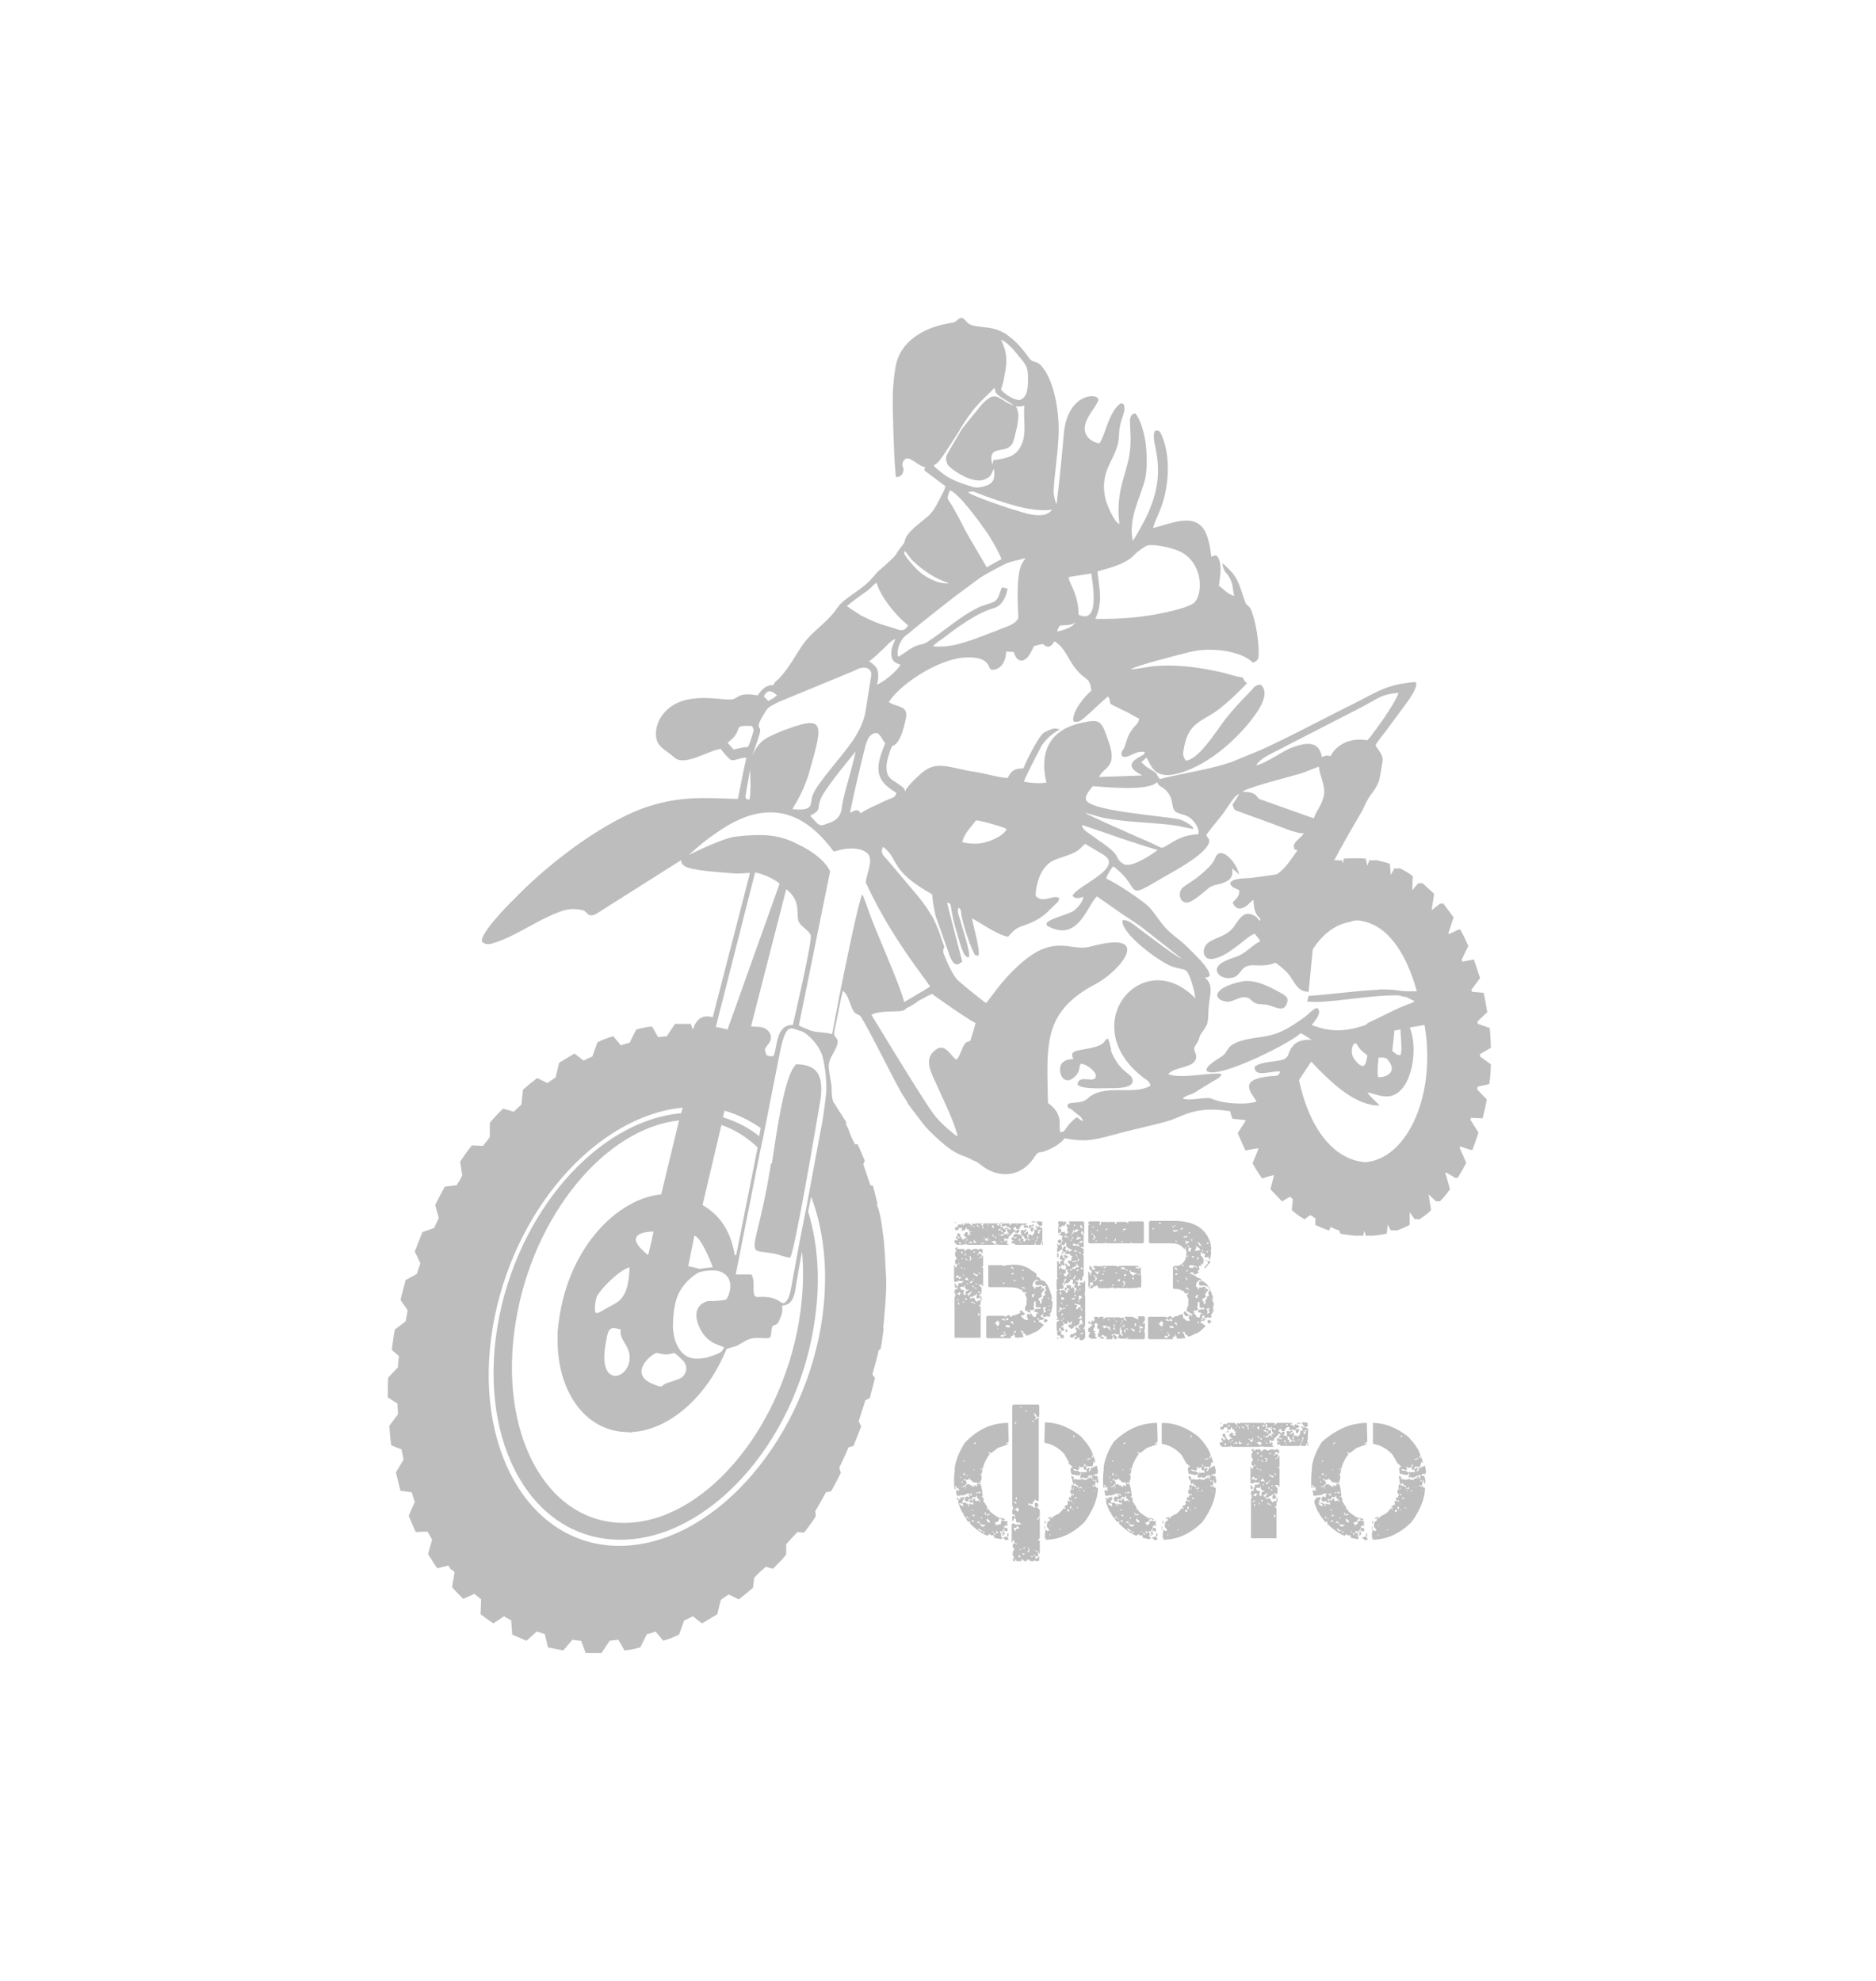 <?xml version="1.0" encoding="utf-8"?>
<!-- Generator: Adobe Illustrator 24.2.1, SVG Export Plug-In . SVG Version: 6.00 Build 0)  -->
<svg version="1.1" id="Слой_1" xmlns="http://www.w3.org/2000/svg" xmlns:xlink="http://www.w3.org/1999/xlink" x="0px" y="0px"
	 viewBox="0 0 367.7 388.3" style="enable-background:new 0 0 367.7 388.3;" xml:space="preserve">
<style type="text/css">
	.st0{fill:#BDBDBD;}
	.st1{fill-rule:evenodd;clip-rule:evenodd;fill:#BDBDBD;}
</style>
<g>
	<path class="st0" d="M202.7,240.1c0,0.1-0.3,0.3-0.8,0.4v0.1l0.4,0.1c0-0.1,0.1-0.2,0.2-0.2l0.1,0.4l-0.2,0.4v0.1h-0.2l-0.2-0.1
		v-0.5c-0.2,0-0.4-0.1-0.5-0.2v0.1l-0.1-0.1h-0.1l-0.5,0.1l-0.2-0.2l0.2-0.2v-0.1l-0.2-0.1c-0.4,0-0.6,0.2-0.7,0.5h-0.1l0.1,0.1v0.1
		l-0.2,0.1h-0.5c0-0.2-0.1-0.4-0.2-0.4h-0.1c-0.2,0.1-0.3,0.3-0.3,0.5c0.3,0,0.4,0,0.4,0.1h-0.1l0.1,0.2h0.1c0.1,0,0.2-0.1,0.2-0.2
		l0.1-0.1h0.2l0.2,0.1c0,0.4-0.2,0.6-0.5,0.6c0-0.1-0.1-0.1-0.4-0.1v-0.2h-0.2c-0.5,0.6-0.8,0.9-0.9,0.9c-0.1,0-0.1,0.1-0.1,0.4
		l-0.1,0.1h-0.4l-0.4-0.1v0.1l0.1,0.4l-0.1,0.1h0.2c0.1,0,0.2-0.1,0.2-0.3c0.1,0,0.2,0.1,0.2,0.4h0.1l-0.2,0.4h0.1l0.3,0.1v0.1h-1.8
		l-0.5-0.1l-0.7,0.1h-4.9c-0.2,0-0.4-0.1-0.6-0.3h-0.1l0.1,0.1v0.2h-0.1l-0.1-0.1l-0.4,0.1h-1l-0.5-0.4v-0.4l0.2-0.2l0.1,0.1h0.3
		l-0.2-0.4h-0.1v-0.4h0.3l0.1,0.3v0.1h0.1l0.2-0.1v-0.1c-0.1,0-0.3-0.1-0.5-0.4l0.1-0.4c0.3,0.1,0.5,0.1,0.5,0.2v0.4
		c0.1,0,0.2,0.1,0.2,0.4l0.5,0.3h0.1v-0.3h0.5v0.3l-0.4,0.4v0.1h0.1c0-0.2,0.2-0.4,0.5-0.4h0.1c0,0.2,0.1,0.3,0.4,0.4v0.1h-0.4v0.1
		h0.2l0.6-0.1v-0.1l-0.5-0.2l-0.1,0.2l-0.6-0.8l0.1-0.2h-0.1c-0.2,0-0.4-0.2-0.5-0.6c0.2-0.1,0.4-0.3,0.4-0.4h0.2l0.2,0.1v0.1
		l-0.1,0.4l0.1-0.1h0.1l0.4,0.1v-0.4l-0.1,0.1H190v-0.2l0.3-0.1h0.1v-0.1c-0.4,0-0.5,0-0.5-0.1v-0.1l0.1-0.2h-0.1l-0.5-0.1l0.1-0.1
		v-0.1l-0.2-0.1c0,0.3-0.1,0.5-0.3,0.5l-0.4,0.1l-0.1-0.6l-0.1,0.1h-0.5c0,0.3-0.1,0.4-0.2,0.4h-0.5v-0.4c0-0.1,0.2-0.2,0.5-0.2
		c0-0.3,0.1-0.5,0.2-0.5h0.5v0.1h0.1c0-0.2,0-0.3,0.1-0.3h1.4l0.5,0.5v-0.5h0.1l0.2,0.1h0.2l0.2-0.1h4.5c0.1,0,0.1,0.1,0.1,0.2h0.1
		c0-0.1,0.1-0.2,0.2-0.2h1.7l0.1,0.1v0.1l-0.1,0.1v0.1h0.1l0.4-0.4h3v0.1l-0.1,0.1v-0.1L201,240v0.2h0.4c0.1,0,0.1,0.1,0.1,0.4h0.1
		l0.2-0.5h0.2l0.1,0.1h0.1l0.1-0.1C202.4,239.9,202.5,240.1,202.7,240.1z M187.4,239.6L187.4,239.6l-0.1,0.1l-0.2-0.1l0.1-0.1h0.1
		L187.4,239.6z M187.1,262.4v-8.1l0.2-0.4l-0.1-0.2v-0.1l0.1-0.1h-0.2v-0.6l0.2-0.2h0.2l0.1,0.1c0-0.6,0.1-0.9,0.3-0.9l-0.1-0.3
		l0.2-0.1h0.6v-0.2c0.2,0,0.3-0.1,0.3-0.2h-0.7l-0.4-0.1v0.1l-0.5,0.2h-0.1l-0.2-0.2V248h0.2v0.4h0.2l0.2-0.5l0.4-0.2l0.1-0.1h-0.2
		l-0.2,0.2h-0.3l-0.2-0.2V247l0.1-0.1c0.2,0,0.2-0.1,0.2-0.3l-0.3-0.5v-0.7h0.2V245l-0.2-0.2v-0.1l0.2-0.2h0.3v0.2h-0.2v0.1h0.5l0,0
		h1v0.4h0.1l0.5-0.4h0.4c0.1,0,0.2,0.1,0.2,0.2h0.5c0-0.2,0.1-0.2,0.2-0.2h0.6l0.2,0.2l0.2-0.2h0.5l0.2,0.2v0.6h-0.2
		c0-0.2-0.2-0.3-0.5-0.3h-0.1l0.1,0.2l-0.4,0.5v0.1l0.5-0.4h0.2l0.2,0.2v0.1l-0.1,0.4c-0.3,0.1-0.5,0.2-0.5,0.2v0.1l0.5-0.2
		c0.1,0,0.2-0.1,0.2-0.4h0.2v2.2l-0.2-0.1l-0.2,0.1c0.2,0,0.3,0.1,0.4,0.3v3.5h-0.2v-0.3h-0.7l0.6,0.6v1c-0.2,0.3-0.4,0.4-0.6,0.4
		c0,0.1,0.1,0.1,0.3,0.1v0.4l-0.2,0.2h-0.5V254c0-0.1,0.1-0.2,0.2-0.2l-0.2-0.2c-0.2,0.3-0.4,0.4-0.7,0.4v0.2h-0.5l-0.1,0.1l0.2,0.3
		l0.2-0.2h0.4c0.1,0,0.2,0.2,0.2,0.5c0.2,0,0.3,0.1,0.3,0.3l0.4-0.3h0.4v7.3h-5.1C187.1,262.2,187.1,262.4,187.1,262.4z
		 M187.2,252.4L187.2,252.4l-0.1-0.8h0.2c0,0.2,0.1,0.3,0.3,0.4C187.6,252.3,187.5,252.5,187.2,252.4L187.2,252.4z M188,254.7h-0.2
		l-0.4,0.3C187.7,254.9,188,254.8,188,254.7z M188.5,250.3h-0.3c-0.3,0-0.4-0.1-0.4-0.4h-0.1c0,0.1-0.1,0.2-0.3,0.2v0.3l0.1,0.1
		l0.3-0.1c0.1,0,0.2,0.1,0.2,0.3C188.2,250.7,188.3,250.5,188.5,250.3z M188,253.9L188,253.9l0.3-0.4l-0.2-0.2H188
		c-0.2,0.2-0.3,0.3-0.5,0.3v0.1C187.7,253.6,187.9,253.7,188,253.9z M188,255.7v-0.4h-0.2v0.4H188z M188,243.4L188,243.4L188,243.4
		c0,0.4,0.1,0.5,0.2,0.5h0.1v-0.3L188,243.4z M188.8,241.2h-0.4l-0.1-0.1l0.5-0.1l0.1,0.1L188.8,241.2L188.8,241.2z M188.6,245.7
		l0.1-0.3l-0.2-0.1l-0.2,0.2L188.6,245.7z M188.5,248.6h0.2l-0.2-0.2h-0.3L188.5,248.6z M189.1,253.9c0-0.1,0.1-0.2,0.3-0.2v-0.1
		h-0.2v-0.1l0.1-0.4c0.3-0.1,0.5-0.2,0.5-0.3v-0.1l-0.3,0.1h-0.1l-0.1-0.1c0-0.2-0.1-0.3-0.2-0.3v-0.5H189l-0.1,0.4l-0.4-0.1h-0.1
		l-0.2,0.1v0.1l0.2,0.4h0.2l0.4,0.1v0.2l-0.2,0.2l0.1,0.5h0.2C189.1,253.8,189.1,253.9,189.1,253.9z M188.8,246.8l-0.2-0.2h-0.1v0.2
		H188.8z M189.2,239.9c-0.1,0-0.2-0.1-0.2-0.2l-0.1,0.2l-0.1-0.1h-0.1v0.4h0.1C188.8,240,189,240,189.2,239.9L189.2,239.9z
		 M188.8,250h0.2l-0.2-0.2h-0.2L188.8,250z M188.9,255.3V255l-0.2,0.2v0.2L188.9,255.3L188.9,255.3z M189.2,248.9L189.2,248.9
		l-0.1-0.3h-0.2c0,0.1,0.1,0.2,0.2,0.2L189.2,248.9L189.2,248.9z M189.4,246v-0.2h-0.3l-0.2,0.2H189.4z M190,251
		c-0.3-0.2-0.4-0.4-0.4-0.6h-0.2c0,0.2-0.1,0.3-0.3,0.3v0.1C189.1,250.8,189.4,250.9,190,251z M189.6,247.1v-0.2
		c-0.2,0-0.2-0.1-0.2-0.2h-0.2v0.1L189.6,247.1z M189.4,254.8l0.1-0.2v-0.1h-0.3v0.3H189.4z M189.7,251.8l0.1-0.2h-0.1l-0.1-0.1
		h-0.2L189.7,251.8z M189.8,253.7c0.1,0.3,0.2,0.4,0.2,0.4c0-0.3,0.1-0.5,0.4-0.7v-0.3l-0.8,0.6v0.1h0.2
		C189.8,253.8,189.8,253.7,189.8,253.7z M190.4,246.7l-0.1-0.4h-0.4v0.1c0.2,0,0.3,0.1,0.3,0.2v0.2L190,247v0.1
		C190.2,247.1,190.3,247,190.4,246.7z M190.2,240.3L190.2,240.3l-0.2,0.1l0.1,0.1L190.2,240.3z M190.4,251.5L190.4,251.5
		c0.1-0.2,0.2-0.3,0.3-0.3V251c-0.4,0.2-0.6,0.3-0.6,0.4v0.1H190.4z M191.2,255.7L191.2,255.7c0-0.2-0.3-0.4-0.7-0.6l-0.2,0.2
		C190.6,255.3,190.9,255.4,191.2,255.7z M190.7,240.1L190.7,240.1l-0.2,0.1v0.1h0.1l0.1-0.1V240.1z M191.3,252.7L191.3,252.7
		l0.1-0.2c-0.4-0.1-0.6-0.3-0.6-0.5h-0.2v0.3l0.2-0.1L191.3,252.7z M190.9,250.8L190.9,250.8l0.1-0.1h-0.3v0.1H190.9z M190.9,240.3
		l-0.1,0.1l0.1,0.2h0.1L190.9,240.3L190.9,240.3z M191.1,245.5v-0.2h-0.3v0.2H191.1z M191.6,250.2v-0.4c-0.4,0-0.6-0.1-0.7-0.3h-0.1
		v0.1C190.8,249.8,191.1,250,191.6,250.2z M191.4,243.4c-0.3,0-0.4-0.1-0.4-0.4h-0.1l-0.1,0.6h0.5L191.4,243.4z M191.5,251.8
		c0-0.1-0.1-0.2-0.3-0.2v0.2H191.5z M191.6,240.1h-0.3l0.5,0.4l0.1-0.1L191.6,240.1z M192.2,253.4v-0.2h-0.5v0.2H192.2z
		 M191.8,258.1l0.2-0.5l-0.1-0.2h-0.2L191.8,258.1L191.8,258.1z M192.1,249.7l-0.1-0.3h-0.2l0.1,0.3H192.1z M192.1,256.2l0.1-0.4
		l-0.3-0.1v0.1L192.1,256.2L192.1,256.2z M192.2,254.9L192.2,254.9v-0.6v-0.2h0.2v0.8H192.2z M192.9,239.8h-0.2v0.2l-0.1-0.1h-0.1
		l-0.2,0.1v-0.1l-0.1-0.2h-0.1v0.2c0.4,0.2,0.5,0.5,0.5,0.9h0.2l-0.2-0.7l0.2-0.1L192.9,239.8L192.9,239.8z M192.9,243.6
		L192.9,243.6l-0.3-0.1c0,0.1-0.1,0.2-0.3,0.2v0.2C192.5,243.7,192.7,243.7,192.9,243.6l-0.1,0.2h0.1V243.6z M193.7,242.4
		L193.7,242.4l-0.2,0.4h-0.1c-0.2,0-0.4-0.1-0.5-0.2h-0.1v0.1c0,0.1,0.1,0.1,0.3,0.1l0.1,0.4h0.4L193.7,242.4z M193.3,240.9
		L193.3,240.9l-0.1,0.3h0.1v-0.1V240.9z M198.4,247.9c0.1,0,0.3,0,0.5,0c1.3,0,2.3,0.4,3.2,1H202l0.3,0.2c0.1,0,0.4,0.2,0.9,0.6
		c-0.1,0.4-0.1,0.6,0.2,0.6c0.4,0.2,0.6,0.4,0.6,0.7c0.7-0.2,1.3,0.6,1.9,2.3l-0.1,0.1c0.2,0,0.3,0.4,0.4,1.2
		c-0.2,0-0.2,0.1-0.2,0.2c0.2,0.1,0.3,0.3,0.3,0.6h-0.1l0.1,0.1c-0.1,1.3-0.3,2-0.6,2l0.2,0.3l-0.2,0.3l-0.6-0.1H205l-0.2,0.2
		c-0.3-0.1-0.4-0.2-0.4-0.3v-0.1l0.1-0.1v-0.1h-0.1l-0.4,0.2v0.2c0,0.1,0.2,0.2,0.6,0.3v0.2l-0.3,0.2h-0.5l-0.2,0.2v0.2
		c0.2,0,0.5,0.2,1,0.6c-0.9,1-1.6,1.5-2.1,1.5c0,0.1-0.4,0.3-1.2,0.6c-0.1,0-0.3-0.2-0.5-0.5l-0.2,0.1v-0.1l-0.1-0.2l0.1-0.2h-0.4
		l-0.2-0.2v0.1c0.4,0.4,0.5,0.9,0.6,1.3l-1.4,0.1h-0.1c-0.1,0-0.2-0.2-0.2-0.5c-0.2,0-0.2-0.1-0.2-0.4h-0.1v0.5
		c-0.3,0-0.5,0.1-0.5,0.2l0.1,0.2l-0.1,0.1h-4.6l-0.2-0.2v-4l0.2-0.2h3.3l0.3,0.3h0.1l-0.1-0.1V258l0.5-0.2h0.3
		c0,0.2,0.1,0.3,0.2,0.3h0.2c0-0.2,0.2-0.3,0.6-0.3l1.2-0.5l0.1,0.6v0.3h0.2c0,0.1,0.2,0.3,0.6,0.5h0.5v-0.3c-0.2,0-0.2-0.1-0.2-0.2
		v-0.3l0.1-0.4h0.2c0.1,0,0.2,0.1,0.2,0.3h0.1l0.1-0.4l-0.9-0.5l-0.2-0.2v-0.2c0-0.2,0.1-0.5,0.3-0.8v-1l0.1-0.1l-0.5-1.2l0.3,0.2
		l0.1-0.1v-0.2h-0.6l-0.3-0.3l0.1-0.1v-0.1h-0.1l-0.2,0.1c-0.2-0.4-1.2-0.6-2.8-0.6h-3.4l-0.2-0.2v-3.8l0,0l0,0V248h2.8v0.1h0.6V248
		c0.1,0,0.1,0,0.2,0L198.4,247.9L198.4,247.9L198.4,247.9z M193.7,240.3L193.7,240.3l-0.3,0.2h0.1L193.7,240.3z M193.8,240
		L193.8,240l-0.2-0.1v0.1H193.8l-0.2,0.1v0.1h0.1L193.8,240z M194.2,243.1l-0.3-0.1v0.1H194.2L194.2,243.1z M194.7,240.1
		L194.7,240.1l-0.3,0.2l0.2,0.4h0.1l0.1-0.1L194.7,240.1L194.7,240.1z M195,243.2L195,243.2l-0.6,0.1v0.2c0.2,0,0.4,0.1,0.4,0.4
		c0.2,0,0.4-0.2,0.5-0.4L195,243.2z M194.6,241.9L194.6,241.9l-0.1,0.3l0.2,0.2h0.1v-0.1L194.6,241.9z M195.5,258.8
		c0,0.1-0.2,0.3-0.5,0.6c0.1,0,0.3,0.2,0.6,0.6c0-0.2,0.1-0.3,0.3-0.3l-0.1-0.1l0.1-0.4v-0.1C195.7,259.1,195.6,259,195.5,258.8
		L195.5,258.8z M195.2,242.4H195v0.1l0.1,0.2h0.2L195.2,242.4L195.2,242.4z M195.7,239.9h-0.2l-0.1,0.2l0.1,0.1h0.4v-0.1
		L195.7,239.9z M195.5,260.4v0.2l0.2-0.2H195.5L195.5,260.4z M196.5,241.1c-0.3,0-0.4,0-0.4-0.1l0.1-0.2c-0.1,0.1-0.3,0.1-0.5,0.1
		v0.1c0,0.1,0.1,0.2,0.4,0.2l0.1-0.1l0.2,0.3h-0.2v0.1h0.3L196.5,241.1z M196,242.9L196,242.9l-0.2,0.1h0.2V242.9z M197.5,240.4v0.2
		h-0.1l-0.1-0.4h-0.2v0.1h-0.3l-0.4,0.1l-0.1-0.4h0.1l-0.1-0.4h-0.1l-0.1,0.1H196l0.2,0.7H196v0.1h0.6v0.4l0.3-0.1l0.2,0.1v0.5
		l-0.2,0.2l-0.1-0.1l0,0l-0.2,0.1h0.2v0.1l-0.3,0.3h-0.1l-0.1-0.1l-0.1,0.1h-0.1l-0.4-0.1v0.1l0.6,0.1l-0.1,0.1v0.1h0.1
		c0-0.1,0.1-0.1,0.4-0.1c0-0.2,0.1-0.4,0.2-0.4l0.6,0.3v-0.2h-0.2v-0.2l0.1-0.1v0.2l0.4,0.1h0.1v-0.1l-0.4-0.1l0.1-0.1v-0.1
		l-0.2-0.1v-0.5h-0.3v-0.3h0.2v0.2h0.1l0.2-0.1v0.1c0,0.1,0.2,0.2,0.5,0.3v-0.3L197.5,240.4z M196.2,261.7l-0.1,0.3h0.7v-0.2
		l-0.2-0.2L196.2,261.7L196.2,261.7z M196.4,243.3h-0.3c0,0.1,0.1,0.1,0.3,0.2V243.3z M196.3,258.5L196.3,258.5
		c0,0.2,0.3,0.3,0.7,0.3h0.1c-0.1-0.2-0.2-0.3-0.5-0.3H196.3z M196.5,251.6h0.5l-0.2-0.2h-0.2L196.5,251.6z M196.7,261v0.3h0.1
		l0.1-0.1h0.1l0.1,0.1v-0.1C197,261.1,196.9,261.1,196.7,261z M196.8,261.5L196.8,261.5l0.1,0.3h0.2l0.1-0.3H196.8z M197.1,258.6
		l0.4,0.2l0.1-0.1h0.1l-0.2-0.4C197.3,258.4,197.1,258.5,197.1,258.6z M197.1,259.8L197.1,259.8l0.1,0.2v0.1l-0.1,0.1h0.1l0.1-0.1
		l0.4,0.1h0.2v-0.4l-0.4-0.1L197.1,259.8z M198.5,248.3L198.5,248.3l-0.4,0.1v0.1c0.3,0.1,0.5,0.2,0.5,0.3h0.1v-0.2
		C198.5,248.7,198.5,248.5,198.5,248.3L198.5,248.3z M204.3,242.9l-0.1,0.4h0.1c0,0,0,0,0.1,0v0.7h-0.2l0.1-0.5v-0.1h-0.1l-0.3,0.6
		H203v-0.2h-0.2c0,0.1,0,0.2-0.1,0.2H199c0-0.2-0.2-0.3-0.5-0.3l-0.1,0.1l-0.1-0.2v-0.2c0-0.1,0.1-0.1,0.4-0.1v-0.1
		c-0.3,0-0.4-0.1-0.4-0.2v-0.4l0.1-0.1h0.3c0,0.1,0.1,0.2,0.2,0.2l0.4-0.1l-0.1-0.1v-0.1l-0.1,0.1h-0.3l-0.2-0.1v-0.2
		c0.1-0.2,0.3-0.4,0.7-0.4h0.1l0.1,0.2l0.4-0.1c0,0.2,0.1,0.3,0.4,0.3v0.6h0.3v0.4l0.1,0.1v0.1c0.2,0,0.2-0.1,0.2-0.3l0.5-0.1
		l-0.1-0.1v-0.1l-0.1,0.1H201l-0.2-0.2l-0.1-0.3h-0.2l0.1-0.1v-0.1l-0.5-0.1l0.1-0.3h-0.1v-0.7h0.3l0.4,0.1c0-0.1,0-0.2,0.1-0.2h0.3
		l0.1,0.2c-0.4,0.1-0.5,0.3-0.5,0.6h0.1c0.1-0.2,0.3-0.4,0.5-0.4l0.2,0.1l-0.1,0.1v0.4h0.5c0.1,0,0.2,0.1,0.2,0.2h0.2
		c0-0.3,0.1-0.4,0.4-0.4l-0.1-0.1v-0.1l0.1-0.6l-0.1-0.1h0.2c0,0.1,0.1,0.2,0.2,0.2h0.2V241h-0.2l0.1-0.4v-0.1h-0.1v0.1H203
		l-0.1-0.3h0.4v0.2h0.3l0.1-0.1h0.1c0.1,0.2,0.2,0.3,0.5,0.3v0.2l-0.2,0.2l-0.2-0.1l-0.4,0.1v0.1h0.3v0.1l-0.2,0.1l-0.1-0.1h-0.1
		v0.1l0.1,0.4h0.2c0-0.3,0.2-0.6,0.5-0.9h0.1V242.9z M198.2,259l-0.1,0.3c0.3,0,0.4,0.1,0.4,0.3h0.1v-0.2l-0.1-0.4H198.2L198.2,259z
		 M198.4,249.5l-0.2,0.3h0.3l0.2-0.2v-0.1H198.4z M198.6,250.8v0.2c0.1,0,0.3,0.1,0.4,0.2h0.1C199,251,198.9,250.9,198.6,250.8
		L198.6,250.8z M198.8,260.9v0.3h0.3v-0.3H198.8z M199.4,240L199.4,240l-0.3-0.1l0.2,0.2L199.4,240L199.4,240z M200,242.8L200,242.8
		l-0.3,0.1v0.3h0.2L200,242.8L200,242.8z M200.2,256.8L200.2,256.8c0.1,0.2,0.3,0.4,0.7,0.7c-0.1,0.2-0.2,0.3-0.6,0.3
		c-0.3-0.3-0.4-0.6-0.4-0.8L200.2,256.8z M200.1,243.4l-0.2,0.1v0.1h0.1l0.2-0.1v-0.1H200.1z M200.5,239.8l-0.2-0.1l-0.1,0.1v0.1
		l0.2,0.1l0.1-0.1V239.8z M200.3,250.4c0.1,0.2,0.2,0.4,0.3,0.4h0.1l-0.3-0.6L200.3,250.4z M200.3,252.3v0.2h0.3l0.2-0.2H200.3z
		 M200.4,248.9v0.2h0.2l0.2-0.2H200.4z M200.7,252.4v0.2h0.2v-0.2H200.7z M201.1,250.1L201.1,250.1l0.2-0.2h-0.1L201.1,250.1z
		 M202,243c-0.3,0-0.4-0.1-0.5-0.2l0.1-0.3l-0.1-0.5h-0.2l0.2,1l0.1,0.1h0.2L202,243z M202.3,252.1c0.3,0,0.4,0.2,0.4,0.5h0.2
		c0-0.3,0.1-0.4,0.2-0.4l0.1,0.1l0.7-0.2h0.1c0.1,0,0.2,0.1,0.2,0.3c0.1,0.1,0.3,0.2,0.5,0.2v0.2c-0.4,0.4-0.6,0.7-0.6,1l0.2,0.2
		v0.1c-0.1,0-0.3,0.1-0.4,0.3h-0.3v0.6l-0.6,0.2l-0.2-0.2l-0.2,0.5l0.1,0.3l-0.2,0.2l0.2,0.4v0.2c0,0.1-0.2,0.2-0.7,0.2l-0.1-0.1
		l-0.1,0.1v0.1c0.1,0,0.2,0.1,0.2,0.3l-0.2,0.2c0.3,0,0.5,0.1,0.5,0.4c0,0.1,0.2,0.3,0.7,0.4c0-0.3,0.1-0.4,0.2-0.4l-0.1-0.1v-0.1
		l0.1-0.1v-0.1l0.4,0.1h0.1l-0.7-0.4l-0.1,0.1h-0.1l-0.1-0.1V257l0.2-0.4l1.1-0.1v-0.1l-0.2-0.2l-0.4,0.1l-0.4-0.2v-0.3l0.1-0.1
		l-0.1-0.1v-0.3l0.3-0.3h0.6l-0.1,0.4l0.1,0.1h0.2l0.1-0.4l-0.1-0.6l0.1,0.1h0.1l0.2-0.2v-0.1l-0.1-0.1v-0.1
		c0.3-0.1,0.5-0.3,0.5-0.3l-0.2-0.4c0.1-0.3,0.2-0.5,0.3-0.5l0.1,0.1v-0.1l-0.3-0.5l0.2-0.2V252l-0.1,0.1h-0.1l-0.1-0.1l-0.1,0.1
		h-0.1c-0.1,0-0.2-0.1-0.2-0.2h-1.2c-0.1,0-0.2-0.2-0.2-0.7l0.5-0.2l0.1,0.1l0.5-0.3l-0.2,0.2c-0.2,0-0.4-0.1-0.7-0.2
		c-0.4,0.3-0.6,0.5-0.6,0.7L202.3,252.1z M203,239.4v0.1l-0.4,0.1l-0.5-0.1l0.2-0.1H203z M202.4,242.9h-0.2v0.1L202.4,242.9
		L202.4,242.9z M202.4,253.7l-0.2,0.3l0.1,0.1l-0.1,0.1h0.5l-0.2-0.3l0.3-0.1v-0.2L202.4,253.7L202.4,253.7z M202.9,242.6h-0.2
		c0,0.1-0.1,0.1-0.3,0.1v0.1L202.9,242.6L202.9,242.6L202.9,242.6z M202.6,259L202.6,259l0.2,0.2h0.1V259l-0.1-0.1h-0.2V259z
		 M203.5,242.4L203.5,242.4l-0.1-0.1l-0.2,0.2l0.1,0.1v0.1c0,0.2-0.1,0.4-0.3,0.4v0.2h0.1C203.2,243.1,203.4,242.8,203.5,242.4z
		 M202.9,243.4v0.3l0.2-0.1L202.9,243.4z M204.3,240.2l-0.4,0.1c-0.2,0-0.4-0.2-0.6-0.6h-0.1v-0.3h0.6l0.5,0.1V240.2z M203.5,258.3
		l-0.2,0.3v0.1c0.3-0.1,0.4-0.1,0.4-0.2L203.5,258.3L203.5,258.3z M204,252.6v0.2l0.2-0.1v-0.1L204,252.6z M204.4,256.3L204.4,256.3
		l0.2,0.6l-0.1,0.4h0.2c0-0.1,0.1-0.2,0.3-0.2v-0.2c-0.2,0-0.2-0.1-0.2-0.4l0.2-0.2v-0.1L204.4,256.3L204.4,256.3z M204.8,258.5
		L204.8,258.5l0.5,0.2v0.2l-0.3,0.3h-0.2l-0.2-0.2v-0.3L204.8,258.5z M205.3,254.4l0.2,0.2l0.2-0.2H205.3z M205.5,255.9L205.5,255.9
		l0.2,0.3v-0.3H205.5z M205.5,256.8L205.5,256.8l0.3,0.1v-0.2h-0.2L205.5,256.8z"/>
	<path class="st0" d="M209.5,239.4h2.8l0.2,0.2v2.2h-0.2c0-0.3-0.1-0.5-0.2-0.5l-0.2,0.2v0.2c0,0.1,0.2,0.2,0.5,0.3v2.5l-0.6-0.1
		l0,0v0.1l0.6,0.3v1h-0.2v0.2c0.2,0,0.2,0.1,0.2,0.2v3.9c-0.2,0-0.3,0.2-0.3,0.6l0.1,0.1L212,251h-0.2c-0.1,0-0.2-0.1-0.2-0.4h-0.1
		c0,0.3-0.1,0.4-0.2,0.4h-0.5l-0.2-0.2v-0.3c0.2,0,0.2-0.1,0.2-0.2l-0.1-0.4l-0.1,0.1h-0.1l0.1,0.1v0.2l-0.2,0.2h-0.2
		c-0.3-0.1-0.4-0.3-0.4-0.7v-0.1l0.2-0.1l-0.2-0.5c0.2,0,0.3-0.1,0.3-0.4h0.7v-0.3h0.5l0.1-0.1h0.1c0-0.2-0.1-0.2-0.3-0.2l-0.1-0.5
		l-0.1,0.1h-0.1l0.1,0.1v0.2l-0.2,0.2l-0.3,0.1v0.2l-0.1-0.1h-0.2l-0.2,0.5l-0.3-0.2v0.2h-0.8v-0.3l0.1-0.4c-0.2,0-0.2-0.1-0.2-0.2
		v-0.3l0.2-0.1c0.1,0.4,0.3,0.6,0.7,0.6v-0.4c-0.3-0.2-0.4-0.4-0.4-0.6l0.2-0.2l0.1,0.1h0.4v-0.5c0-0.1,0.1-0.2,0.2-0.2v-0.2
		c-0.3,0-0.5-0.2-0.5-0.5l-0.1,0.1h-0.1h-0.7l-0.1,0.1v-0.2c0.2,0,0.2-0.1,0.2-0.2v-0.2h-0.1v0.2l-0.4-0.1h-0.2v0.1h0.2v0.2
		l-0.3,0.1v-0.4h0.2v-0.3l-0.1-0.1v-0.2c0.2-0.1,0.3-0.3,0.3-0.5h0.3l0.2,0.2l-0.2,0.2l0.2,0.5h0.2v-0.3h0.1l0.2,0.2l-0.1,0.1v0.1
		h0.2l0.5-0.2v-0.2c-0.3,0-0.7-0.2-1.1-0.6v-0.7h-0.2c0,0.1-0.1,0.3-0.3,0.5l-0.1-0.1H208l0.2,0.6c0,0.2-0.2,0.4-0.7,0.7v0.1h-0.3
		v-0.6l0.2-0.6h-0.2v-0.4h0.2v0.2c0.4,0,0.6-0.1,0.7-0.3v-0.1H208v0.2c-0.4-0.1-0.7-0.2-0.7-0.6l0.3-0.2h0.5l-0.1,0.4v0.2h0.1
		c0-0.2,0.1-0.3,0.2-0.3l-0.2-0.7l0.2-0.2v-0.1c-0.2,0-0.2-0.1-0.2-0.2l-0.1,0.1h-0.1l-0.3-0.2v-0.1c0.3,0,0.4-0.1,0.4-0.3l-0.1-0.1
		l0.1-0.1l0.1,0.1h0.2l0.4-0.1l0.1,0.5h0.1c0.2-0.2,0.3-0.3,0.5-0.3v-0.2l-0.3-0.1l0.2-0.7c-0.1,0-0.2-0.2-0.3-0.5l0.2-0.2l0.4,0.2
		l0.1-0.1L209.5,239.4L209.5,239.4z M208.4,239.4v0.2h0.1c0-0.1,0.1-0.2,0.3-0.2l0.2,0.2v0.2c-0.2,0-0.2,0.1-0.2,0.3l-0.3,0.2
		l-0.3-0.1c-0.1,0.2-0.2,0.4-0.3,0.4l-0.1-0.1h-0.1l-0.2,0.3l0.5,0.1v0.6c-0.2,0-0.3,0.1-0.3,0.2h-0.3v-0.9l0.1-0.7l-0.1-0.6
		l0.1-0.1L208.4,239.4L208.4,239.4z M207.2,245.6h0.2l0.1,0.4l-0.1,0.6l-0.2-0.2V245.6z M208,245.9c0.1,0,0.3,0.3,0.5,0.8h0.1
		l0.1-0.4c-0.2,0-0.3-0.1-0.3-0.2l0.4-0.1l0.4,0.2h0.1v0.2l-0.2,0.2h-0.3c0,0.2-0.1,0.4-0.3,0.6h0.1l-0.1,0.1v0.1l0.2,0.5l-0.3,0.2
		l-0.2-0.2h-0.1l-0.2,0.2c0,0.4,0.2,0.7,0.6,0.7v0.1l0.1-0.1h0.1l0.2,0.2v0.6c-0.3,0-0.4,0.1-0.4,0.2v0.1c0.1,0.2,0.3,0.3,0.6,0.3
		c0-0.3,0.1-0.5,0.2-0.5v0.1l0.2-0.1v-0.1c0-0.1-0.1-0.2-0.2-0.2l-0.1-0.1v-0.2l0.2-0.2c0.4,0,0.7,0.2,0.7,0.6
		c-0.1,0-0.2,0.1-0.2,0.4h-0.2v0.2c0.7,0.5,1.1,0.8,1.1,0.9c0,0.1,0.1,0.2,0.4,0.2l0.1,0.1v0.4l-0.1,0.4h0.1l0.4-0.2l0.1,0.1v-0.2
		c0-0.1-0.1-0.2-0.3-0.2c0-0.1,0.1-0.2,0.4-0.2v-0.1l0.5,0.2v-0.1l0.1-0.3h0.2v1.9l-0.1,0.6l0.1,0.7v5.4c0,0.2-0.1,0.4-0.3,0.7v0.2
		l0.1-0.1h0.2v0.1l-0.1,0.1l0.1,0.4v1.1l-0.5,0.5h-0.4l-0.3-0.2l0.1-0.1v-0.3l-0.5,0.2v0.2h-0.5v-0.3l0.3-0.2h0.1v-0.1l-0.2-0.2
		h-0.1c0,0.1-0.2,0.3-0.5,0.5l-0.5-0.1c0.1-0.4,0.1-0.6,0.3-0.6h0.4c0-0.2,0.1-0.2,0.4-0.2l0.3-0.5v-0.1h-0.3v-0.5h0.3l0.5,0.4h0.2
		v-0.1c-0.3,0-0.4-0.2-0.4-0.5v-0.2c0.2,0,0.4-0.1,0.5-0.4h0.1v0.2h0.2v-0.2l-0.2-0.7h-0.2l-0.3,0.5l0.2,0.2l-0.9,0.6l-0.3-0.1v0.1
		c0,0.2-0.2,0.4-0.6,0.5c-0.1-0.2-0.3-0.4-0.5-0.4v-0.3l0.2-0.2h0.1l0.4,0.1l-0.1-0.1v-0.1l0.2-0.5h-0.4l0.1,0.1v0.2h-0.3l-0.2-0.3
		v-0.1h-0.1c0,0.4-0.1,0.6-0.2,0.6h-0.3l-0.3-0.1v0.1l-0.2,0.5l-0.1-0.1h-0.1l-0.2,0.2c0.4,0,0.6,0.1,0.6,0.3l0.1,0.4l-0.7,0.1
		l0.1,0.1v0.6c0.3,0,0.5,0.1,0.5,0.2v0.5H208c-0.1,0-0.2-0.2-0.2-0.5c-0.4,0-0.6-0.1-0.6-0.2V261h0.2v-0.1c-0.2,0-0.3-0.1-0.3-0.2
		v-1.5l0.6-0.5h-0.6v-0.1l0.2-0.2v-0.2l-0.2-0.3v-4.8c0-0.1,0.1-0.2,0.2-0.2v-0.1c-0.2,0-0.2-0.1-0.2-0.2v-1.8l0.2-0.2h0.1l0.1,0.1
		h0.1v0.1l-0.4-0.4v-3.2h0.2l0.2,0.2h-0.1l0.1,0.3h0.2v-0.4c0-0.1,0.2-0.2,0.5-0.2V247l-0.6-0.2v-0.2l0.1-0.1v-0.1l-0.1-0.1
		C207.8,246.3,208,246.1,208,245.9z M207.4,262.1L207.4,262.1l0.1,0.2l-0.2,0.2l-0.1-0.1v-0.1L207.4,262.1z M207.6,256.3v0.2h0.2
		l-0.1,0.1v0.1l0.1,0.2h-0.1l-0.3,0.1v0.1h0.3c0.2-0.4,0.5-0.6,1.1-0.6v-0.2l-0.7,0.2l-0.2-0.2L207.6,256.3L207.6,256.3z
		 M207.6,248.3l-0.1,0.3l0.1,0.1h0.1l0.2-0.3l-0.1-0.1H207.6z M208.4,251.4h0.2v0.1l-0.4,0.1v0.2h0.2v0.3l0.1,0.4l-0.5,0.2v-0.1
		l-0.4,0.1v0.1l0.1,0.1v0.1l0.8-0.2v0.2h0.2v-0.6h0.4l-0.1-0.3l0.1-0.2h0.6l0.3,0.2l-0.1,0.1v0.2l0.2,0.2v-0.3h0.2l0.3,0.3v0.1
		l-0.1,0.1l0.1,0.1v0.1l-0.1,0.4h0.2l0.1-0.6l0.1,0.1h0.2v-0.1c-0.1,0-0.2-0.1-0.2-0.4c-0.3,0-0.4-0.1-0.4-0.2l0.3-0.7h-0.2v0.2
		h-0.2l-0.1-0.1h-0.1l0.1-0.4v-0.4h-0.5l-0.1,0.5l-0.1-0.1h-0.1l-0.1,0.3h-0.6v0.3h-0.3v-0.2h0.2v-0.1l-0.1-0.3h0.1
		c0.1,0,0.2-0.2,0.3-0.6h-0.2L208.4,251.4z M207.8,260.2c0,0.2-0.1,0.2-0.3,0.2l0.2,0.2l-0.1,0.1v0.2h0.4v-0.1
		C207.9,260.7,207.9,260.5,207.8,260.2L207.8,260.2z M207.7,253.4v0.2l0.2,0.1l0.1-0.1v-0.4h-0.1L207.7,253.4z M207.9,249.4
		L207.9,249.4l-0.1,0.4l0.2-0.2L207.9,249.4L207.9,249.4z M207.9,255.3L207.9,255.3l-0.1,0.2h0.1V255.3l0.1,0.2h0.2v-0.1
		L207.9,255.3z M207.9,258.7L207.9,258.7l0.2,0.2h0.1v-0.1l-0.1-0.1H207.9z M208,254.4v0.2l0.2,0.2l0.4-0.2v-0.1l-0.2-0.2H208V254.4
		z M208,257.7v0.3l0.4-0.5l-0.1-0.1L208,257.7z M208.2,255.5L208.2,255.5l0.2,0.3v-0.1L208.2,255.5z M208.2,258.4l0.2,0.2l0.2-0.1
		v-0.1H208.2L208.2,258.4z M208.2,259.2L208.2,259.2l0.2,0.2l0.2-0.2H208.2z M208.6,242.3v0.2h0.1l0.4-0.1v-0.2L208.6,242.3z
		 M209.1,252.5c0,0.3-0.1,0.4-0.2,0.4l-0.2-0.1c0.1,0.1,0.2,0.3,0.2,0.6h0.2c0.1,0,0.2-0.1,0.2-0.4l-0.1-0.1l0.3-0.2v0.2h0.1v-0.3
		L209.1,252.5z M208.9,255.9L208.9,255.9l0.3,0.1v-0.2h-0.1L208.9,255.9z M209.2,260.6v0.4l-0.2,0.2l-0.2-0.5l0.1-0.1L209.2,260.6
		L209.2,260.6z M209.2,242.4v0.2h0.2v-0.2H209.2z M209.8,243v0.2h0.2V243H209.8z M209.9,242.1L209.9,242.1l0.2,0.1l0.1-0.2h-0.1
		L209.9,242.1z M210,242.7L210,242.7l0.2,0.1l0.2-0.2l-0.1-0.1h-0.1L210,242.7z M210.1,240.8L210.1,240.8l0.3-0.2h-0.1L210.1,240.8z
		 M210.1,254.5v0.2h0.3l0.3-0.2v-0.1h-0.1L210.1,254.5z M210.7,241v0.4h-0.1l-0.2-0.2l0.1-0.1h-0.2v0.5h-0.2v0.2h0.2
		c0-0.2,0.2-0.3,0.7-0.3c0.1-0.2,0.3-0.3,0.4-0.3V241L210.7,241L210.7,241z M211.3,246.7c0,0.3-0.1,0.4-0.2,0.5l-0.3-0.1l-0.6,0.1
		v0.2l1.1-0.2l0.2-0.2v-0.2L211.3,246.7z M211.2,243.9h-0.5l-0.2-0.2l-0.2,0.1v0.3l0.4,0.1l0.1-0.1l0.8,0.2v-0.1
		c0-0.1-0.1-0.2-0.3-0.2v-0.1l0.3-0.3h0.5l0.1-0.3l-0.1-0.1h-0.2L211.2,243.9z M210.6,240l-0.2,0.3h0.2l0.2-0.2L210.6,240z
		 M210.6,245L210.6,245l-0.1,0.2l0.3,0.2l0.1-0.1h0.2c0.3,0,0.4,0.1,0.4,0.3h0.3v-0.1C211.4,245.4,211,245.2,210.6,245z
		 M210.6,255.5v0.2l0.5,0.1v0.1c0,0.2-0.1,0.4-0.2,0.6v0.1h0.2c0.1,0,0.2-0.1,0.2-0.3l0.5-0.1v-0.4L210.6,255.5z M210.6,253.9v0.2
		h0.1l0.2-0.1v-0.2h-0.3V253.9z M210.8,245.7v0.2c0.1,0,0.2,0.1,0.2,0.3h0.2L210.8,245.7L210.8,245.7L210.8,245.7z M211.1,242.3
		l0.1,0.4H211v0.3h0.1l0.7-0.3h0.1v-0.1l-0.4-0.1h-0.3v-0.2L211.1,242.3L211.1,242.3z M211,248.8L211,248.8l0.1,0.3h0.3v-0.2
		L211,248.8L211,248.8z M211.1,246.3v0.2h0.2L211.1,246.3L211.1,246.3z M211.2,253L211.2,253l0.2,0.2V253H211.2z M211.4,254.9
		l-0.1,0.3h0.2L211.4,254.9L211.4,254.9z M211.7,257.9c0,0.3-0.1,0.4-0.4,0.4v0.1l0.7,0.1V258L211.7,257.9z M211.4,254.1
		L211.4,254.1l0.1,0.7h0.2c0-0.3,0.1-0.4,0.4-0.4c0-0.2-0.2-0.4-0.5-0.5L211.4,254.1z M211.6,252.6v0.3c0.1,0,0.2-0.1,0.2-0.3H211.6
		z M211.7,240.2c0.1,0.4,0.2,0.6,0.3,0.6l0.2-0.2c-0.1,0-0.2-0.1-0.2-0.4l-0.1-0.1L211.7,240.2L211.7,240.2z M211.7,245.7h0.3
		l-0.2-0.2L211.7,245.7z M211.7,261.5L211.7,261.5L211.7,261.5c0.4,0,0.6-0.1,0.6-0.2v-0.1H212L211.7,261.5z M211.8,248.6l0.2,0.2
		h0.2v-0.1l-0.1-0.3H212L211.8,248.6z M211.9,256.3L211.9,256.3l-0.1,0.3c0.2,0,0.2,0.1,0.2,0.3h0.2
		C212.1,256.7,212,256.5,211.9,256.3l0.2,0.1v-0.1H211.9z M213.5,239.4h2l0.2,0.2l-0.2,0.2v0.3h0.1c0.2,0,0.2-0.2,0.2-0.6h1.4
		l0.1,0.1l0.1-0.1h1.1c0,0.3,0.1,0.4,0.2,0.4l0.1-0.1h0.1l-0.1-0.1v-0.2h2v0.2l0.1-0.1l0.1,0.1h0.2v-0.1l-0.1-0.1v-0.1h2.9l0.2,0.2
		v3.9l-0.2,0.2h-2.2v-0.2c-0.1,0-0.2,0.1-0.2,0.2h-4.7l-0.2-0.2l-0.2,0.2h-3l-0.2-0.2v-0.7l0.1-0.1l-0.1-0.1v-2.5h0.2v-0.2h-0.2
		v-0.3L213.5,239.4z M213.4,248.1c0.3,0,0.6,0.2,0.7,0.7l-0.1,0.1h0.2l0.1-0.1l0.1,0.1h0.1l0.2-0.2l-0.4-0.4v-0.2h0.1l0.1,0.1h0.1
		l0.1-0.1l0.4,0.1h0.7l0.4-0.1v0.1l0.1-0.1h0.3l0.2,0.1l0.4-0.1h1.4l0.6,0.2l0.2-0.2h0.1l0.1,0.1l0.1-0.1h3.3l0.2,0.2v0.1h-0.1
		l-0.4-0.1l-0.1,0.1v0.1l0.7,0.2l0.1-0.3h0.2v1.5c-0.4-0.1-0.7-0.2-0.9-0.4h-0.5v-0.2h-0.5c0-0.2-0.1-0.3-0.3-0.3v0.1
		c0.1,0.5,0.3,0.7,0.4,0.7c0.2,0,0.2,0.1,0.2,0.2l0.1,0.1h0.1c0-0.2,0.1-0.3,0.3-0.3l0.2-0.2l0.5,0.3h0.2l0.1-0.1h0.1l0.1,0.6v1.1
		l-0.1,0.1l0.1,0.1v0.1l-0.1,0.6l-0.6-0.1l-0.2,0.2h-0.2v-0.1l-0.6,0.1h-1l-0.1-0.1l-0.1,0.1h-0.6l-0.1-0.1l-0.1,0.1h-0.5l-0.3-0.1
		l-0.3,0.1h-0.6l-0.2-0.2l-0.6,0.2h-2.1c-0.1,0-0.2-0.2-0.3-0.5h-0.3l-0.2,0.2l-0.3-0.1v0.1c0,0.2-0.1,0.3-0.4,0.3h-0.5v-0.2h0.4
		v-0.1l-0.1-0.1l0.1-0.2h0.1l0.1,0.1h0.1l0.1-0.1v-0.4c0-0.1-0.1-0.2-0.2-0.2l-0.1,0.1h-0.1l-0.2-0.1l0.1,0.1l-0.1,0.1v0.1l0.1,0.2
		l-0.2,0.4h-0.2v-1l0.1-0.1l-0.1-0.1v-1.7h0.1c0.1,0,0.2,0.2,0.3,0.7h0.1c0-0.3,0.1-0.6,0.2-0.7v-0.1l-0.5-0.5v-0.3l0.1-0.1
		l-0.1-0.1v-0.1L213.4,248.1L213.4,248.1z M214.6,258.1h0.5l0.3,0.3c0-0.2,0.1-0.3,0.2-0.3h0.7v0.1l-0.1,0.1v0.1l0.1,0.1h0.1
		l0.3-0.3h2.8l0.2,0.2l0.3-0.2c0.2,0.1,0.3,0.2,0.3,0.3l-0.1,0.1l0.6,0.3v-0.2c-0.2,0-0.3-0.2-0.4-0.6h1.4c0.2,0,0.6,0.2,1.2,0.5
		l0.2-0.2l-0.1-0.1V258h1.1l0.2,0.2v0.6l-0.5,0.7h0.1l0.3-0.2h0.1v1.1l-0.1,0.1l0.1,0.1v0.1l-0.2,0.2l0.2,0.3v1.1l-0.2,0.2h-3.3
		v-0.1l0.3-0.1v-0.1H221v0.1l-0.1-0.1h-0.1v0.2h-1.3l-0.4-0.3l0.3-0.5c-0.5-0.1-0.8-0.1-0.9-0.2l-0.6,0.2v0.2c0.2,0,0.2,0.1,0.2,0.3
		H218l0.1,0.1v0.1l-0.2,0.2h-1.1v-0.1c0-0.1,0.1-0.2,0.2-0.2l-0.2-0.3h-0.4v-0.2h-0.5c0,0.3-0.2,0.4-0.5,0.4l-0.2-0.2v-0.6h0.3
		l-0.1-0.1v-0.4l0.1-0.1v-0.1c-0.2-0.2-0.3-0.2-0.5-0.2v-0.1l0.1-0.1l-0.1-0.1V260l0.2-0.3c0-0.1-0.2-0.3-0.4-0.4l-0.3,0.2l0.1,0.4
		c0,0.2-0.1,0.4-0.3,0.6v0.2c0,0.1,0.1,0.2,0.4,0.2v0.2h-0.3c0,0.2,0.1,0.2,0.3,0.2v0.8h0.3v0.1l-0.2,0.2h-1c0-0.2-0.1-0.2-0.3-0.2
		l-0.1-0.1v-0.5l0.2-0.2v-0.3h-0.3v-0.7l0.5-0.4c0-0.2,0.1-0.2,0.3-0.2v-0.2h-0.3l0.2-0.8c0.1,0,0.2,0.1,0.2,0.2
		c0.2,0,0.3-0.1,0.3-0.3l0.1-0.1l-0.1-0.1h-0.1v-0.2L214.6,258.1z M213.3,259h0.2l0.2,0.2v0.3h-0.3L213.3,259L213.3,259z M214,241.7
		L214,241.7l-0.1,0.2l0.1,0.1h0.1l0.1-0.1l0.2,0.3v0.5h0.1l0.2-0.1v-0.1C214.6,242.2,214.3,241.9,214,241.7z M214.1,240.5l0.2,0.2
		l0.1-0.2l-0.1-0.1h-0.1L214.1,240.5z M214.2,242.8v0.2h0.2l0.2-0.2H214.2z M214.2,251.1L214.2,251.1L214.2,251.1h0.5v-0.2h-0.1
		L214.2,251.1z M214.3,249.9v0.2h0.2c0,0.1,0.1,0.2,0.2,0.2v0.6h0.2l0.1-0.4C214.7,250.1,214.4,249.9,214.3,249.9z M214.7,249.1
		c0,0.3,0.1,0.5,0.4,0.7l0.4-0.6v-0.1h-0.1c0,0.1-0.1,0.2-0.3,0.2v0.2H215v-0.2L214.7,249.1L214.7,249.1L214.7,249.1z M214.8,243.1
		v0.3h0.1l0.1-0.2L214.8,243.1L214.8,243.1z M215,241.1v0.3l0.2-0.2V241L215,241.1L215,241.1z M215.7,250.6l0.2,0.2l-0.4,0.2
		c0,0.1,0.1,0.2,0.3,0.2c0-0.1,0.1-0.2,0.4-0.2l0.1,0.1l-0.1-0.3l-0.1,0.1h-0.2v-0.2h-0.2V250.6z M215.9,262h0.2l0.3,0.3v0.1h-0.6
		l-0.2-0.2L215.9,262z M216,248.5L216,248.5h0.2v-0.2h-0.1L216,248.5z M216,249.6L216,249.6l0.1,0.3h0.1l0.2-0.2L216,249.6z
		 M216,259.9L216,259.9l0.5,0.5l0.2-0.2h0.3l0.7,0.6l0.1-0.1v-0.1c-0.2,0-0.3-0.1-0.3-0.4l0.1-0.4l-0.2,0.3h-0.2l-0.6-0.3l-0.3,0.1
		L216,259.9z M216.3,249v0.2h0.2v-0.1L216.3,249z M216.4,248.4v0.2h0.1l0.2-0.1v-0.2h-0.1L216.4,248.4z M216.7,242.6v0.2h0.2
		l0.2-0.2H216.7z M216.8,240.8l-0.1,0.3h0.2l0.2-0.2L216.8,240.8z M217.2,258.6v0.2h0.2v-0.3L217.2,258.6z M218,251.8v0.2h0.1
		l0.3-0.1v-0.1H218z M218.2,261.6c0.3,0,0.5,0.2,0.7,0.5h0.1v0.2l-0.4,0.2h-0.2c0-0.2-0.1-0.4-0.3-0.7L218.2,261.6z M218.3,259.7
		v0.5l0.1,0.1v0.1h-0.3c0,0.1,0.2,0.2,0.5,0.3v-0.1l-0.1-0.1v-0.1l0.1-0.1l-0.2-0.1c0-0.3,0.1-0.4,0.2-0.4l-0.2-0.2h-0.1V259.7z
		 M218.2,258.4L218.2,258.4l0.3,0.2v-0.1l-0.1-0.1H218.2L218.2,258.4z M218.6,242.8l-0.2,0.5h0.1l0.2-0.2v-0.3H218.6z M218.6,249.4
		v0.2h0.4v-0.2l-0.1,0.1h-0.1L218.6,249.4z M218.6,258.9l0.2,0.2l0.2-0.2H218.6z M219.1,250.8v0.3l0.3,0.1l0.2-0.5L219.1,250.8z
		 M219.5,260.2v1.2c0.2,0.3,0.4,0.4,0.6,0.5v-0.1l-0.3-0.6l0.2-0.3l-0.3-0.3v-0.4H219.5L219.5,260.2z M219.6,248.6
		c0.2,0,0.4,0.1,0.6,0.3c0-0.2,0.1-0.2,0.2-0.2c0,0.1,0.2,0.2,0.6,0.4v-0.2c-0.3,0-0.5-0.2-0.7-0.5h-0.5L219.6,248.6z M219.7,259.3
		L219.7,259.3l-0.1,0.3h0.1c0-0.2,0.1-0.2,0.2-0.2v-0.1H219.7z M219.8,243.2v0.2l0.2,0.2v-0.3L219.8,243.2L219.8,243.2z
		 M219.9,241.5h0.2v-0.2L219.9,241.5z M219.9,258.7v0.4l0.2-0.2L219.9,258.7L219.9,258.7z M219.9,259.9L219.9,259.9l0.1,0.3h0.1
		v-0.1L219.9,259.9L219.9,259.9z M220.1,251v0.2l0.3,0.6h0.1v-0.5c-0.1,0-0.2-0.1-0.2-0.2h-0.2L220.1,251L220.1,251z M220.3,251.8
		c0,0.2-0.1,0.2-0.2,0.2v0.2l0.3-0.2v-0.2H220.3z M220.1,259.8v0.2l0.3-0.1v-0.3L220.1,259.8L220.1,259.8z M220.8,240.6
		c0,0.2-0.2,0.3-0.5,0.3l-0.1-0.1l-0.1,0.3h0.5L220.8,240.6L220.8,240.6L220.8,240.6z M220.3,249.8l0.1,0.3h0.2l0.2-0.2l-0.2-0.2
		L220.3,249.8L220.3,249.8z M220.4,250.3v0.3h0.1L220.4,250.3L220.4,250.3z M220.4,260.6v0.2l-0.1,0.4h0.1l0.2-0.2v-0.5h-0.2V260.6z
		 M220.8,260.3v0.2l0.1,0.1h0.2v-0.1L220.8,260.3L220.8,260.3z M221.6,260.4L221.6,260.4l0.2,0.2c0.1,0,0.2,0.1,0.2,0.3l0.3,0.1
		l0.1-0.1v-0.2l-0.5-0.3H221.6z M221.9,250.4l0.1,0.4l0.3-0.2l-0.2-0.2H221.9z M222.4,259.4v0.2l0.1,0.4h0.1l0.1-0.5l-0.1-0.1H222.4
		L222.4,259.4z M223.5,259.7l-0.2,0.2c0.1,0.4,0.1,0.7,0.2,0.8l-0.3,0.5h0.2c0-0.1,0.1-0.2,0.2-0.2v-0.2l-0.1-0.4l0.3-0.1l0.1,0.1
		l0.1-0.1l-0.1-0.3l-0.4,0.1l-0.1-0.1l0.1-0.1V259.7L223.5,259.7z"/>
	<path class="st0" d="M231,248.1c1-0.4,1.5-1.2,1.5-2.3l0.1-0.6h-0.2v-0.7h-0.2l0.1,0.1v0.1l-0.1,0.1h-0.1c-0.5-0.7-1.3-1.1-2.4-1.1
		h-4.3l-0.2-0.2v-4l0.2-0.2h4.7c3.7,0,6,1.3,7,3.9c0.2,0.5,0.3,1.1,0.3,1.8l-0.2,0.1v0.1c0.2,0,0.2,0.1,0.2,0.2
		c-0.1,1-0.2,1.5-0.4,1.5l-0.1-0.5h-0.4l-0.1,0.1h-0.1l-0.2-0.2v-0.2l0.1-0.1v-0.1l-0.3-0.3l-0.1,0.1h-0.2l-0.1-0.3h-0.2l0.1,0.1
		l-0.1,0.1v0.2l0.1,0.1v0.1l-0.1,0.1c0.3,0.1,0.5,0.4,0.6,0.9v0.2l-0.1,0.6l-0.4-0.1h-0.1l0.3,0.4H235l0.1,0.8l-0.3,0.1v0.2l0.2,0.2
		l-0.7,0.4c-0.3,0-0.4-0.1-0.4-0.4h-0.6v0.3c0.3,0,0.7,0.2,1.3,0.6c0,0.1,0.1,0.2,0.4,0.2c0.4,0.2,0.6,0.4,0.6,0.7
		c0.7,0,1.3,0.8,1.9,2.3l-0.1,0.1c0.2,0,0.3,0.4,0.4,1.2c-0.2,0-0.2,0.1-0.2,0.2c0.2,0.1,0.3,0.3,0.3,0.6h-0.1l0.1,0.1
		c-0.1,1.3-0.3,2-0.6,2l0.2,0.3l-0.2,0.3l-0.6-0.1h-0.1l-0.2,0.2c-0.3-0.1-0.4-0.2-0.4-0.3V258l0.1-0.1v-0.1H236l-0.4,0.2v0.2
		c0,0.1,0.2,0.2,0.6,0.3v0.2l-0.3,0.2h-0.4l-0.2,0.2v0.2c0.2,0,0.5,0.2,1,0.6c-0.9,1-1.6,1.5-2.1,1.5c0,0.1-0.4,0.3-1.2,0.6
		c-0.1,0-0.3-0.2-0.5-0.5l-0.2,0.1v-0.1l-0.1-0.2l0.1-0.2h-0.4l-0.2-0.2v0.1c0.4,0.4,0.5,0.9,0.6,1.3l-1.4,0.1h-0.1
		c-0.1,0-0.2-0.2-0.2-0.5c-0.2,0-0.2-0.1-0.2-0.4h-0.1v0.5c-0.3,0-0.5,0.1-0.5,0.2l0.1,0.2l-0.1,0.1h-4.6l-0.2-0.2v-4l0.2-0.2h3.3
		l0.3,0.3h0.1l-0.1-0.1v-0.1l0.5-0.2h0.3c0,0.2,0.1,0.3,0.2,0.3h0.2c0-0.2,0.2-0.3,0.6-0.3l1.2-0.5l0.1,0.6v0.3h0.2
		c0,0.1,0.2,0.3,0.6,0.5h0.5v-0.3c-0.2,0-0.2-0.1-0.2-0.2v-0.3l0.1-0.4h0.2c0.1,0,0.2,0.1,0.2,0.3h0.1l0.1-0.4l-0.9-0.5l-0.2-0.2
		v-0.2c0-0.2,0.1-0.5,0.3-0.8v-1l0.1-0.1l-0.5-1.2l0.3,0.2l0.1-0.1v-0.2h-0.6l-0.3-0.3l0.1-0.1V253H232l-0.2,0.1
		c-0.2-0.3-0.9-0.5-1.9-0.5v-4C229.8,248.2,230.2,248.1,231,248.1z M225.8,240.7L225.8,240.7l0.2,0.3l0.2-0.1v-0.1L225.8,240.7
		L225.8,240.7z M227.6,258.9c0,0.1-0.2,0.3-0.5,0.6c0.1,0,0.3,0.2,0.6,0.6c0-0.2,0.1-0.3,0.3-0.3l-0.1-0.1l0.1-0.4v-0.1
		c-0.2,0-0.3-0.1-0.3-0.3H227.6z M227.2,239.5v0.4l0.4-0.1L227.2,239.5z M227.6,260.6v0.2l0.2-0.2H227.6L227.6,260.6z M228.3,261.9
		l-0.1,0.3h0.7V262l-0.2-0.2L228.3,261.9L228.3,261.9z M228.4,258.6L228.4,258.6c0,0.2,0.3,0.3,0.7,0.3h0.1
		c-0.1-0.2-0.2-0.3-0.5-0.3H228.4z M228.8,261.1v0.3h0.1l0.1-0.1h0.1l0.1,0.1v-0.1C229.1,261.3,229,261.2,228.8,261.1z M228.9,261.6
		L228.9,261.6l0.1,0.3h0.2l0.1-0.3H228.9z M229.2,258.8l0.4,0.2l0.1-0.1h0.1l-0.2-0.4C229.3,258.5,229.2,258.7,229.2,258.8z
		 M229.2,259.9L229.2,259.9l0.1,0.2v0.1l-0.1,0.1h0.1l0.1-0.1l0.4,0.1h0.2V260l-0.4-0.1H229.2z M229.8,240.3v0.3h0.2v-0.2
		L229.8,240.3z M230,241L230,241l-0.1,0.2l0.3,0.3c0.2-0.1,0.4-0.2,0.7-0.2c0-0.1-0.1-0.2-0.2-0.2l-0.4,0.1L230,241z M230.1,240.2
		v0.2l0.3-0.1v-0.1L230.1,240.2L230.1,240.2z M230.3,248.4L230.3,248.4l-0.1,0.3c0.3,0.1,0.5,0.2,0.5,0.3h0.1v-0.2
		c-0.1,0-0.2-0.1-0.2-0.3L230.3,248.4z M230.3,243.2l0.2,0.2h0.2l-0.1-0.2H230.3z M230.3,259.2l-0.1,0.3c0.3,0,0.4,0.1,0.4,0.3h0.1
		v-0.2l-0.1-0.4L230.3,259.2L230.3,259.2z M230.5,249.6l-0.2,0.3h0.3l0.2-0.2v-0.1H230.5z M230.7,250.9v0.2c0.1,0,0.3,0.1,0.4,0.2
		h0.1C231.1,251.2,231,251.1,230.7,250.9L230.7,250.9z M230.9,261.1v0.3h0.3v-0.3H230.9z M231.7,240.6c0,0.1-0.1,0.2-0.3,0.2v0.2
		h0.3c0-0.1,0.1-0.2,0.2-0.2L231.7,240.6L231.7,240.6z M231.7,247.8v0.2l0.2,0.2h0.1l-0.1-0.3L231.7,247.8L231.7,247.8z M232.3,257
		L232.3,257c0.1,0.2,0.3,0.4,0.7,0.7c-0.1,0.2-0.2,0.3-0.6,0.3c-0.3-0.3-0.4-0.6-0.4-0.8L232.3,257z M232,242.4v0.2l0.4-0.1h0.3
		v-0.2h-0.3L232,242.4z M232.3,243.1L232.3,243.1l0.2,0.8h0.1c0-0.2,0.2-0.4,0.5-0.4l-0.1-0.2h-0.4L232.3,243.1L232.3,243.1z
		 M232.4,250.5c0.1,0.2,0.2,0.4,0.3,0.4h0.1l-0.3-0.6L232.4,250.5z M232.4,252.4v0.2h0.3l0.2-0.2H232.4z M232.5,249v0.2h0.2l0.2-0.2
		H232.5z M232.6,246.2v0.2l0.3-0.2v-0.1h-0.1L232.6,246.2z M232.7,244.1c0.1,0.2,0.2,0.3,0.2,0.3l0.1-0.1v-0.2h-0.2H232.7
		L232.7,244.1z M232.8,252.6v0.2h0.2v-0.2H232.8z M232.9,241.5l0.2,0.3h0.1v-0.3H232.9z M233,244.5l-0.1,0.7l0.1,0.1h0.3l0.2-0.7
		h-0.1L233,244.5z M233,248.1v0.2l0.2,0.2h0.7v-0.2h0.4l0.3,0.2h0.2c0-0.2-0.4-0.3-1.1-0.5h-0.2L233,248.1z M233.2,250.3
		L233.2,250.3l0.2-0.2h-0.1L233.2,250.3z M233.5,242.8v0.4h0.2v-0.1C233.7,243,233.6,242.8,233.5,242.8z M233.6,246.2l0.1,0.3h0.1
		c0.1,0,0.2-0.1,0.2-0.3H233.6z M234.4,252.2c0.3,0,0.4,0.2,0.4,0.5h0.2c0-0.3,0.1-0.4,0.2-0.4l0.1,0.1l0.7-0.2h0.1
		c0.1,0,0.2,0.1,0.2,0.3c0.1,0.1,0.3,0.2,0.5,0.2v0.2c-0.4,0.4-0.6,0.7-0.6,1l0.2,0.2v0.1c-0.1,0-0.3,0.1-0.4,0.3h-0.3v0.6l-0.6,0.2
		l-0.2-0.2l-0.2,0.5l0.1,0.3l-0.2,0.2l0.2,0.4v0.2c0,0.1-0.2,0.2-0.7,0.2l-0.1-0.1l-0.1,0.1v0.1c0.1,0,0.2,0.1,0.2,0.3l-0.2,0.2
		c0.3,0,0.5,0.1,0.5,0.4c0,0.1,0.2,0.3,0.7,0.4c0-0.3,0.1-0.4,0.2-0.4l-0.1-0.1v-0.1l0.1-0.1v-0.1l0.4,0.1h0.1l-0.7-0.4l-0.1,0.1
		h-0.1l-0.1-0.1v-0.1l0.2-0.4l1.1-0.1v-0.1l-0.2-0.2l-0.4,0.1l-0.4-0.2v-0.3l0.1-0.1l-0.1-0.1v-0.3l0.3-0.3h0.6l-0.1,0.4l0.1,0.1
		h0.2l0.1-0.4l-0.1-0.6l0.1,0.1h0.1l0.2-0.2v-0.1l-0.1-0.1v-0.1c0.3-0.1,0.5-0.3,0.5-0.3l-0.2-0.4c0.1-0.3,0.2-0.5,0.3-0.5l0.1,0.1
		V253l-0.3-0.5l0.2-0.2v-0.2l-0.1,0.1h-0.1l-0.1-0.1l-0.1,0.1h-0.1c-0.1,0-0.2-0.1-0.2-0.2h-1.2c-0.1,0-0.2-0.2-0.2-0.7l0.5-0.2
		l0.1,0.1h0.2v-0.1c-0.2,0-0.4-0.1-0.7-0.2c-0.4,0.3-0.6,0.5-0.6,0.7L234.4,252.2z M234.3,244.3l0.2,0.2l-0.3,0.7h0.1l1-0.2
		C235.1,244.6,234.7,244.3,234.3,244.3z M234.5,253.9l-0.2,0.3l0.1,0.1l-0.1,0.1h0.5l-0.2-0.3l0.3-0.1v-0.2L234.5,253.9L234.5,253.9
		z M234.6,243.4L234.6,243.4c0.1,0.1,0.3,0.3,0.5,0.7l0.1,0.1h0.1l0.1-0.1V244C235.2,243.7,235,243.5,234.6,243.4L234.6,243.4z
		 M234.6,246.5L234.6,246.5l0.1,0.2l-0.1,0.1v0.1h0.2l0.2-0.5L234.6,246.5z M234.7,259.2L234.7,259.2l0.2,0.2h0.1v-0.2l-0.1-0.1
		h-0.2V259.2z M235.6,258.4l-0.2,0.3v0.1c0.3-0.1,0.4-0.1,0.4-0.2L235.6,258.4L235.6,258.4z M235.6,245l0.1,0.4h0.1V245H235.6z
		 M235.6,244.3L235.6,244.3l0.2,0.2v-0.1L235.6,244.3z M236.1,252.7v0.2l0.2-0.1l0,0L236.1,252.7z M236.5,247.7l0.3,0.2l-0.6,0.7
		h-0.1v-0.3C236.4,248.1,236.5,247.9,236.5,247.7z M236.5,246.9v0.2h-0.2V247L236.5,246.9z M236.5,245.3v0.2h0.2v-0.4L236.5,245.3z
		 M236.5,243.6v0.2h0.4v-0.2H236.5z M236.5,256.5L236.5,256.5l0.2,0.6l-0.1,0.4h0.2c0-0.1,0.1-0.2,0.3-0.2v-0.2
		c-0.2,0-0.2-0.1-0.2-0.4l0.2-0.2v-0.1L236.5,256.5L236.5,256.5z M236.7,247.1L236.7,247.1l0.5,0.1c0,0.3-0.1,0.5-0.3,0.6h-0.2v-0.1
		l0.1-0.1l-0.1-0.1V247.1z M236.9,258.7L236.9,258.7l0.5,0.2v0.2l-0.3,0.3h-0.2l-0.2-0.2v-0.4L236.9,258.7z M237.4,254.5l0.2,0.2
		l0.2-0.2H237.4z M237.6,256.1L237.6,256.1l0.2,0.3v-0.3H237.6z M237.6,257L237.6,257l0.3,0.1v-0.3h-0.1L237.6,257z"/>
	<path class="st0" d="M197.6,278.9L197.6,278.9l0.1,3.7l-0.5,0.3v0.1l0.2,0.1c0-0.2,0-0.2,0.1-0.2h0.1v0.2l-2,0.7l-1.3,1l-0.6-0.2
		c0.1,0.2,0.2,0.4,0.3,0.4c0-0.1,0-0.2,0.1-0.2v0.1c-0.9,1.1-1.5,2.4-1.7,4.1l-0.1-0.1h-0.2c0,0.1,0.1,0.2,0.2,0.2l0.1,0.1v0.2
		c0,0.6-0.1,0.9-0.2,0.9h-0.1l0.1,0.1v0.2l-0.2,0.1l-0.2-0.1l-0.1,0.1v0.1l0.1,0.1h0.1l0.2-0.1c0.2,0.2,0.4,1,0.5,2.4l-0.2,0.2h-0.1
		v0.1h0.1v-0.1c0.3,0,0.4,0.2,0.4,0.7l-0.1,0.1c0.1,0,0.5,0.7,1.3,2c0,0.1,0.5,0.5,1.6,1.2l1.3,0.3v0.2l-0.1,0.1v0.1l-0.1-0.1h-0.2
		v0.2h-0.2v-0.1l0.1-0.1v-0.2l-0.5-0.1c-0.2,0.5-0.4,0.7-0.9,0.7v0.2c0.2,0,0.2,0.1,0.2,0.3v0.1l0.3-0.1l0.3-0.1l0,0
		c0.3,0,0.4-0.1,0.4-0.2v-0.2l-0.1-0.2h0.1l0.3-0.1h0.2l0.5,0.1v-0.1c0.2,0.1,0.3,0.1,0.3,0.2l-0.1,0.1v0.1h0.1l-0.1,0.1v0.2
		l0.1,0.1v0.1l-0.1,0.1h-0.1l-0.2-0.2c0,0.1-0.1,0.2-0.2,0.2l-0.1,0.4h0.1l0.3-0.1c0,0.1,0.1,0.2,0.3,0.2v0.2l-0.1,0.4h-0.1L197,300
		l-0.3,0.2v0.2h0.2v0.3l-0.2,0.2l-0.3,0.1v-0.2h0.2v-0.2l-0.2-0.1c0.3-0.4,0.5-0.7,0.5-0.9c-0.1,0-0.3,0.2-0.5,0.6l0.1,0.1h-0.1
		l-0.2-0.2h-0.1l-0.1,0.2c0,0.1,0.1,0.2,0.3,0.2l-0.1,0.2l0.1,0.4l-0.1-0.1h-0.1v0.1c0.2,0,0.3,0.2,0.3,0.5h-0.2v0.1l-1.4-0.3
		l0.1-0.4l-0.5-0.1l-0.2,0.1c0-0.2-0.1-0.3-0.2-0.3h-0.2c0,0.2-0.1,0.3-0.3,0.3c-0.9-0.3-2.1-1.1-3.4-2.4l0.1-0.3l-0.1-0.1H190
		l-0.2,0.2l-1-1.6l0.1-0.2h-0.1c-0.2,0-0.5-0.7-1-2.1c0-0.5,0.2-0.7,0.5-0.7l-0.1-0.4c0.1,0,0.2,0.1,0.2,0.2l0.1-0.1h0.1l0.1,0.1
		v-0.2h0.2l0.2,0.2l-0.3,0.2l0.1,0.1v0.2l-0.1-0.1h-0.1l-0.1,0.5l0.4,0.1v-0.1c0.3,0,0.6,0.2,0.8,0.5l-0.1,0.1l0.1,0.1h0.2l-0.2-0.5
		h0.1l0.2,0.1v-0.1l0.2,0.2l0.1-0.1h0.2v0.2l0.2-0.2v-0.1l-0.1-0.1v-0.1l0.1-0.1l-0.1-0.1h-0.1c0,0.2-0.1,0.3-0.2,0.3h-0.1
		c-0.2-0.3-0.4-0.4-0.5-0.4l-0.1,0.1h-0.3c-0.1,0-0.2-0.1-0.3-0.4c0-0.3,0.1-0.5,0.4-0.6l0.1,0.1v-0.1l0.3,0.2l0.1-0.1v-0.1
		l-0.1-0.1l0.2-0.3l-0.1-0.1l0.1-0.1h-0.2l-0.1,0.1h-0.1l-0.2-0.1v0.1l-0.2,0.2v-0.1l-0.5,0.2h-0.7v0.1h-0.4c-0.2,0-0.3-0.4-0.3-1.2
		l0.4,0.2h0.2V292l-0.2-0.2l0.2-0.2h-0.1l-0.3,0.2l-0.2-0.3l0.1-0.1l-0.3-0.2c0,0.3,0.1,0.5,0.1,0.5l-0.1,0.2
		c-0.2,0-0.2-0.6-0.2-1.7c0-1.3,0.1-1.9,0.2-1.9l-0.1-0.1v-0.1c0.1-1.6,0.8-3.4,2-5.3C191.6,280.2,194.3,278.9,197.6,278.9z
		 M187.5,293.6L187.5,293.6l0.4,0.1v0.1l-0.2,0.2h-0.1L187.5,293.6z M188.1,294.6L188.1,294.6l-0.1,0.2l0.8,0.5v-0.2
		c0-0.2-0.1-0.3-0.2-0.5l-0.1,0.1h-0.1L188.1,294.6z M188.2,289.4v0.2l0.2,0.1v-0.1L188.2,289.4z M188.4,291.4v0.1h0.3l-0.2-0.1
		H188.4z M188.5,290.4v0.2l0.2-0.1v-0.2L188.5,290.4L188.5,290.4L188.5,290.4z M189.9,289.6L189.9,289.6l0.1,0.3
		c-0.2,0.1-0.4,0.2-0.7,0.2c0-0.1-0.1-0.2-0.3-0.2l-0.1,0.1v0.1c0.4,0,0.6,0.3,0.6,0.8h-0.1c-0.1,0-0.2,0.1-0.2,0.2
		c-0.4,0.2-0.6,0.3-0.6,0.4h0.1c0.5-0.1,0.7-0.3,0.7-0.5l0.5-0.1v0.1l0.1-0.1h0.2l-0.1,0.1v0.1l0.1,0.1l0.1-0.1h0.1l0.2,0.2
		l-0.1,0.1h0.4v-0.1l-0.1-0.2h0.1v0.2h0.2l-0.1-0.1v-0.1h0.1l0.3,0.2l0.2-0.1l-0.1-0.1V291l0.1-0.4h-0.5v-0.1H191v0.1
		c-0.4-0.1-0.5-0.2-0.5-0.4v-0.1l-0.1,0.1h-0.1C190.2,290,190.1,289.8,189.9,289.6L189.9,289.6z M188.8,286.3v0.2h0.2v-0.2H188.8z
		 M188.8,288.8v0.2l0.2,0.2l0.1-0.1v-0.3H188.8z M189.1,292L189.1,292l0.2-0.2h-0.1L189.1,292z M189.4,291.4l-0.1,0.3
		C189.4,291.7,189.5,291.7,189.4,291.4L189.4,291.4L189.4,291.4z M189.4,297.4v0.2h0.1l0.2-0.1l-0.1-0.2h-0.2V297.4z M189.5,289.1
		v0.2h0.2v-0.1L189.5,289.1z M189.9,293.8l-0.1,0.2l0.1,0.2h0.1l0.1-0.2l0.2,0.1v-0.2L189.9,293.8z M189.9,297.5v0.2l0.1,0.1h0.1
		l0,0L189.9,297.5L189.9,297.5z M190.2,292.9l-0.2-0.1h-0.1v0.1l0.5,0.3h0.1l-0.1-0.4l0.2-0.2h-0.1L190.2,292.9z M190.3,296l0.3,0.1
		l0.1-0.2L190.3,296L190.3,296z M191.3,293.3c0,0.2,0,0.2-0.1,0.2l-0.3-0.1v0.1l-0.1-0.1h-0.1l-0.3,0.5l0.1,0.3h0.1
		c0-0.2,0.1-0.4,0.4-0.5h0.2v0.1H191l0.2,0.4h0.4l0.1-0.1h0.1l0.3,0.3h0.1c-0.3-0.5-0.6-0.8-0.7-0.8v-0.4h-0.2V293.3z M190.4,298.2
		l0.2,0.1l0.1-0.1v0.1l0.2-0.1l-0.1-0.2h-0.2L190.4,298.2z M190.6,296.9l0.1,0.3h0.1l0.2-0.1v-0.2l-0.1,0.1l-0.1-0.1H190.6z
		 M190.8,288v0.1h0.2V288H190.8z M190.9,282.9v0.2c0.2-0.1,0.4-0.2,0.4-0.4h-0.1L190.9,282.9z M191.2,298.7L191.2,298.7l0.2-0.2
		v-0.1L191.2,298.7z M191.3,292.6l0.1,0.2l0.3-0.3h-0.2L191.3,292.6z M191.5,298.3l0.2,0.2h0.2l0.1-0.3h-0.2L191.5,298.3z
		 M191.7,299.6L191.7,299.6c0.1,0.3,0.3,0.5,0.5,0.5h0.4V300l-0.4-0.1L192,300l0.1-0.1v-0.2L191.7,299.6z M191.7,292.5L191.7,292.5
		l0.1,0.2l0.4-0.1v-0.2h-0.1L191.7,292.5z M192,298.5v0.2h0.2v-0.2H192z M192.4,287.8c0,0.1-0.1,0.2-0.2,0.2v0.1h0.1l0.3-0.3H192.4z
		 M192.2,298.8L192.2,298.8v0.1v0.1l0.2,0.2l0.2-0.1v0.2h0.1c0-0.1,0.1-0.2,0.3-0.2l0.1-0.2v-0.1l-0.2,0.1l-0.5-0.1H192.2z
		 M192.3,297.4v0.3h0.1l0.1-0.3H192.3z M192.7,300.3l-0.1,0.2h0.1l0.3-0.2v-0.1h-0.1h-0.2C192.7,300.2,192.7,300.3,192.7,300.3z
		 M192.7,294.9L192.7,294.9l0.2,0.1v-0.1H192.7z M193.1,299.6l-0.1,0.2h0.1V299.6L193.1,299.6z M193,296.4L193,296.4l0.1,0.2
		l-0.1,0.2l0.1,0.1h0.2C193.3,296.6,193.2,296.4,193,296.4z M193.7,296.7l-0.4,0.4l0.7-0.2v-0.1L193.7,296.7z M193.4,295.5v0.2
		l0.1,0.2l0.2-0.2L193.4,295.5L193.4,295.5z M193.4,297.6v0.3c0,0.3,0.1,0.4,0.4,0.5h0.2v-0.3L193.4,297.6z M194.4,300.1
		L194.4,300.1l0.1,0.2h0.2v-0.1L194.4,300.1z M194.8,300.5L194.8,300.5l-0.1,0.1h0.2l-0.1,0.1v0.1h0.3v-0.2L194.8,300.5z
		 M195.2,300.1l0.1,0.4h0.3v-0.2c-0.1,0-0.2-0.1-0.2-0.2H195.2z M195.8,297.4L195.8,297.4l0.1,0.2h-0.1v0.2l0.2-0.2l0.1,0.1v-0.1
		L195.8,297.4L195.8,297.4z M197.1,301.2c0.3,0,0.5,0.1,0.5,0.4l0.1,0.2h-0.1l-0.6,0.1v-0.1l-0.2-0.3l-0.1,0.1h-0.1v-0.2
		L197.1,301.2z M197.6,300.4L197.6,300.4l0.1,0.6l-0.1,0.1v0.1l-0.2-0.1C197.4,300.7,197.5,300.4,197.6,300.4z M198.6,275.3h4.9
		l0.2,0.2v2.1l-0.2,0.2h-0.2c0-0.2-0.1-0.3-0.4-0.6V277h-0.1l-0.1,0.1h-0.1l0.5,0.8l-0.4,0.4h0.1l0.7-0.4l0.1,0.1v16.2h-0.4
		l-0.4-0.3c0,0.2-0.1,0.4-0.3,0.4c0,0.4-0.1,0.5-0.2,0.5h-0.4l-0.2-0.2l-0.2,0.3l0.1,0.1h0.5v0.2c0.3,0,0.5,0.2,0.7,0.4l0.2-0.3
		c-0.2,0-0.2-0.1-0.2-0.2v-0.5h0.5l0.2,0.2v0.5c-0.2,0-0.3,0.1-0.3,0.2c0.2,0,0.4,0.2,0.6,0.5v1.1l-0.6,0.7h0.4v-0.4h0.2v4
		c-0.1,0.3-0.2,0.4-0.4,0.4l0.2,0.2l0.2-0.1v2.6h-0.2c0-0.3-0.1-0.4-0.2-0.4l-0.5-0.3v0.1c0,0.1,0.2,0.2,0.5,0.3l0.1,0.5v0.1
		l-0.2,0.3h-0.2l-0.5-0.5v0.1l0.4,0.5l-0.1,0.3h0.1c0.3,0,0.5-0.1,0.5-0.4h0.2v0.7l-0.2,0.2H203l-0.2-0.2l-0.2,0.2H202
		c-0.1,0-0.2-0.1-0.2-0.3h-0.5c0,0.2-0.1,0.3-0.2,0.3h-0.3l-0.5-0.4h-0.1v0.4h-1v-0.3h-0.4v0.1h0.2v0.2h-0.3l-0.2-0.2v-0.1l0.2-0.3
		V305h-0.2v-0.8l0.3-0.5c0-0.2-0.1-0.3-0.2-0.3l-0.1-0.1v-0.6l0.2-0.2h0.3l0.2,0.2h0.2l-0.1-0.1l-0.4-0.2l-0.2-0.5h-0.2v0.4h-0.2
		v-3.5l0.2-0.2h0.1l0.5,0.2v0.1l0.4-0.1h0.7c0-0.1-0.1-0.2-0.3-0.2v-0.2h-0.6l-0.2-0.2l0.1-0.4c-0.2,0-0.3-0.3-0.3-1l-0.1,0.1h-0.2
		l-0.2-0.2V296h0.2l-0.1-0.1v-0.1l0.1-0.3l-0.2-0.4v-19.5L198.6,275.3z M198.5,297.1c0.3,0,0.4,0.2,0.4,0.5
		c-0.2,0.1-0.3,0.3-0.3,0.5h-0.2v-0.8L198.5,297.1L198.5,297.1z M198.6,294.3l0.4,0.4h0.2C199.3,294.5,199.1,294.4,198.6,294.3z
		 M199.3,299.1c0,0.2-0.1,0.4-0.2,0.4l-0.3-0.1l-0.1,0.1v0.3c0.2,0,0.3,0.1,0.3,0.3h0.1c0-0.3,0.1-0.5,0.4-0.5h0.3
		C199.7,299.3,199.5,299.2,199.3,299.1z M198.9,278.7v0.2l0.2,0.2l0.1-0.1v-0.1L198.9,278.7L198.9,278.7z M198.9,295.8v0.1
		c0.2,0,0.3,0.1,0.5,0.4h0.1l0.2-0.3l-0.2-0.5h-0.1C199.2,295.7,199,295.8,198.9,295.8z M199.1,293.5v0.4h0.2v-0.4H199.1z
		 M199.6,305l0.2,0.3l0.2-0.1l-0.1-0.4L199.6,305z M199.9,303.6v0.2h0.1l0.2-0.2H199.9z M200.1,275.6l-0.2,0.3h0.1l0.2-0.1
		L200.1,275.6z M200.3,304.5l0.2,0.2h0.3v-0.2H200.3z M200.5,303.5L200.5,303.5l0.2,0.1c0-0.1,0.1-0.2,0.2-0.2v-0.2L200.5,303.5z
		 M201,276.4v0.2l0.1,0.1h0.2v-0.1L201,276.4L201,276.4z M201.4,303.2L201.4,303.2l0.2,0.4v0.2c0,0.2-0.1,0.3-0.3,0.3v0.1h0.4
		l0.1-0.4C201.6,303.4,201.5,303.2,201.4,303.2z M202.1,305v0.2h0.3V305H202.1z M202.2,278.5l0.2,0.2h0.2v-0.2H202.2z M204.8,278.8
		c2.4,0,4.7,0.9,7,2.7c1.4,1.5,2.2,2.7,2.4,3.7l-0.2,0.2v0.2l0.2,0.2v-0.5c0.1,0,0.3,0.4,0.5,1.3h-0.2v-0.2c-0.1,0-0.2,0.2-0.2,0.5
		c-0.1,0-0.1,0.1-0.1,0.4l-0.1,0.1H213l-0.5-0.5h-0.1l0.1,0.1v0.4l-0.4,0.2h-0.4v-0.2h-0.2v0.2l0.2,0.3h-0.1l-0.1-0.1h-0.1v0.4
		l-1-0.3v0.2c0,0.1,0.3,0.2,0.9,0.2c0,0.1,0.2,0.2,0.5,0.3l0.2-0.1l0.1,0.1v-0.1l0.1,0.1h0.1l0.3-0.1l0.3,0.1l0.2-0.2
		c-0.2,0-0.2-0.1-0.2-0.4l-0.3,0.1l-0.2-0.1v-0.2c0-0.3,0.1-0.5,0.4-0.5l0.2,0.4l-0.1,0.1v0.2h0.1c0-0.1,0.2-0.2,0.5-0.3l0.1,0.1
		v0.2c-0.1,0-0.2,0.1-0.2,0.4h0.2v-0.2c0.2,0,0.2-0.1,0.2-0.3l0.1-0.1v-0.1h-0.1v-0.1h0.1l0.1,0.1h0.1l0.8-0.4l0.2,0.2l-0.1,0.2
		c0.1,0,0.2,0.3,0.2,0.9L215,289l-0.1-0.1h-0.2c0,0.1-0.1,0.2-0.4,0.2l-0.1,0.1v0.1l0.5-0.2l-0.1,0.1v0.1h0.4l0.2,0.2l-0.1,0.1v0.1
		l0.2,0.1l-0.1,0.1l0.1,0.4l-0.1,0.5c-0.1,0-0.2-0.1-0.2-0.3h-0.3v0.3l-0.1,0.4l-0.3-0.1l-0.2,0.1l0.1,0.2l0.3-0.2v0.2h0.2l0.1-0.1
		h0.1v0.1l-0.1,0.2h0.4c0,2.1-0.9,4.3-2.6,6.7c-2.3,2.3-4.9,3.5-7.7,3.5v-0.2c0.1,0,0.2,0,0.2-0.1h-0.3v-1.1h0.1v-0.5h0.2l0.2,0.2
		h0.1l0.3-0.2l-0.5-0.6V299c0-0.6,0.2-0.9,0.6-0.9l-0.1-0.1l0.1-0.1v-0.3l-0.4,0.1v-0.2l0.7-0.2v0.1l-0.1,0.1v0.1h0.2
		c0-0.2,0.4-0.5,1.3-0.9c0.6-0.5,0.9-0.9,0.9-1h0.5v-0.1l-0.1-0.1v-0.1l-0.1,0.1h-0.1v-0.1c0-0.1,0.2-0.3,0.7-0.5v-0.2l-0.1-0.4
		l0.1-0.1h0.2l0.1,0.1l0.1-0.1h0.1c0.1,0,0.2,0.1,0.2,0.2h0.1v-0.3h-0.4c-0.1,0-0.2-0.1-0.2-0.2l0.1-0.5h0.1l0.2,0.2h0.1l-0.1-0.1
		c0-0.3,0.1-0.4,0.2-0.4v-0.3c-0.2,0-0.3-0.1-0.3-0.2v-0.5l0.1-0.1v-0.1l0.1,0.1h0.2c0-0.1,0.1-0.1,0.2-0.1l0.1-0.4h-0.1v0.2
		l-0.2,0.2H210v-0.1c0-0.6,0.1-0.9,0.2-0.9h0.2v-0.1l-0.2-0.4V290h0.2v-0.1l0.1,0.1h0.1c0.1,0,0.2-0.1,0.2-0.2h0.1v0.2h0.8l0.3-0.1
		l0.9,0.2c0.2-0.3,0.4-0.4,0.6-0.4l0.2,0.1h0.1l0,0c-0.2,0-0.2,0-0.2-0.1h0.1l-0.2-0.3c-0.1,0.1-0.3,0.3-0.9,0.4l-0.1-0.2h-0.2
		l-0.1,0.1h-0.4l-0.1-0.1v-0.1l0.2-0.5l-0.5,0.2h-0.2l-0.1-0.1l-0.1,0.1h-0.1c-0.1-0.1-0.4-0.2-0.9-0.2l-0.2-1
		c0.1,0,0.1-0.1,0.1-0.3l0.4-0.1l-0.9-0.8l0.1-0.1v-0.1l-0.9-1.6c-0.8-0.9-1.8-1.6-3-2c-0.6-0.1-0.9-0.2-0.9-0.3L204.8,278.8
		L204.8,278.8z M204.8,298.2h0.2l-0.1,0.4h-0.1l-0.1-0.2v-0.1L204.8,298.2z M204.7,299.1h0.1v0.6l-0.1,0.1V299.1z M205.8,300.7
		L205.8,300.7l-0.1,0.2l0.2,0.1v-0.2L205.8,300.7z M205.8,298.9L205.8,298.9l0.2,0.2v-0.2H205.8z M207.6,299.8L207.6,299.8l0.2,0.1
		l0.1-0.2h-0.1L207.6,299.8z M209.2,296.1l0.1,0.2h0.1l0.2-0.2v-0.2l-0.2-0.1C209.2,295.9,209.2,296,209.2,296.1z M209.7,295.5
		l0.1,0.2h0.1l0.1-0.2v-0.2l-0.1-0.1C209.7,295.3,209.7,295.4,209.7,295.5z M210,289.3l0.5,0.2l-0.1,0.1v0.2l0.1,0.1v0.1l-0.1,0.1
		C210.1,289.9,209.9,289.7,210,289.3L210,289.3z M210.1,295.8L210.1,295.8l0.1,0.1h0.2v-0.1H210.1z M210.2,292.8L210.2,292.8
		l0.1,0.3h0.2l-0.1-0.3H210.2z M210.2,294.5l0.2,0.2h0.1L210.2,294.5L210.2,294.5z M210.3,281.4L210.3,281.4
		c0.1,0.1,0.1,0.2,0.1,0.3h0.2v-0.3H210.3z M210.6,290.8c0,0.1-0.1,0.2-0.2,0.2l-0.1-0.1h-0.1v0.1c0,0.1,0.3,0.2,0.9,0.3
		c0,0.1,0.1,0.2,0.2,0.2l0.1-0.1v-0.1c-0.2,0-0.2-0.1-0.2-0.3l-0.1,0.1H211c-0.1,0-0.2-0.1-0.2-0.4h-0.2L210.6,290.8L210.6,290.8z
		 M210.7,293.4l-0.1,0.3h0.2l0.3-0.1l-0.1-0.1v-0.1l-0.1,0.1h-0.1L210.7,293.4L210.7,293.4z M211.1,295.4L211.1,295.4v0.2h0.2
		l-0.1-0.3L211.1,295.4z M211.7,291.6L211.7,291.6l-0.2-0.1l-0.1,0.1v0.2l0.1-0.1L211.7,291.6l0.3,0.2v-0.4h-0.1L211.7,291.6z
		 M211.5,291.9L211.5,291.9l0.1,0.3l-0.1,0.1h0.2v-0.1L211.5,291.9L211.5,291.9z M211.8,288.7v0.2h0.1l0.1-0.2H211.8z M212.1,288.1
		L212.1,288.1l-0.1,0.2v-0.1L212.1,288.1z M212.3,292.1l0.1,0.2h0.2v-0.2H212.3z M213.4,285.8c0,0.1-0.1,0.2-0.4,0.2v0.1h0.3
		l0.5-0.2v-0.1h-0.1l-0.1,0.1L213.4,285.8L213.4,285.8z M213.1,291.5L213.1,291.5l0.4,0.1l-0.2-0.1H213.1z M213.2,289.3L213.2,289.3
		l0.1,0.2l0.1-0.1h0.3c0.1,0,0.1,0.1,0.1,0.3l0.1,0.1h0.1l0.1-0.1l-0.1-0.5h-0.4L213.2,289.3z M214.3,289.8l-0.1,0.4l0.2,0.1
		l0.2-0.1l0.1,0.1v0.1l0.2-0.1V290h-0.1c0,0.2-0.1,0.2-0.2,0.2C214.4,290.2,214.3,290.1,214.3,289.8L214.3,289.8z M214.5,292.1
		l-0.1,0.2h0.2L214.5,292.1L214.5,292.1z"/>
	<path class="st0" d="M226.8,278.9L226.8,278.9l0.1,3.7l-0.5,0.3v0.1l0.2,0.1c0-0.2,0-0.2,0.1-0.2h0.1v0.2l-2,0.7l-1.3,1l-0.6-0.2
		c0.1,0.2,0.2,0.4,0.3,0.4c0-0.1,0-0.2,0.1-0.2v0.1c-0.9,1.1-1.5,2.4-1.7,4.1l-0.1-0.1h-0.2c0,0.1,0.1,0.2,0.2,0.2l0.1,0.1v0.2
		c0,0.6-0.1,0.9-0.2,0.9h-0.1l0.1,0.1v0.2l-0.2,0.1l-0.2-0.1l-0.1,0.1v0.1l0.1,0.1h0.1l0.2-0.1c0.2,0.2,0.4,1,0.5,2.4l-0.2,0.2h-0.1
		v0.1h0.1v-0.1c0.3,0,0.4,0.2,0.4,0.7l-0.1,0.1c0.1,0,0.5,0.7,1.3,2c0,0.1,0.5,0.5,1.6,1.2l1.3,0.3v0.2L226,298v0.1l-0.1-0.1h-0.2
		v0.2h0.1v-0.1l0.1-0.1v-0.2l-0.5-0.1c-0.2,0.5-0.4,0.7-0.9,0.7v0.2c0.2,0,0.2,0.1,0.2,0.3v0.1l0.3-0.1l-0.1-0.1l0,0
		c0.3,0,0.4-0.1,0.4-0.2v-0.2l-0.1-0.2h0.1l0.3-0.1h0.2l0.5,0.1v-0.1c0.2,0.1,0.3,0.1,0.3,0.2l-0.1,0.1v0.1h0.1l-0.1,0.1v0.2
		l0.1,0.1v0.1l-0.1,0.1h-0.1l-0.2-0.2c0,0.1-0.1,0.2-0.2,0.2l-0.1,0.4h0.1l0.3-0.1c0,0.1,0.1,0.2,0.3,0.2v0.2l-0.1,0.4h-0.1
		l-0.3-0.2l-0.3,0.2v0.2h0.2v0.3l-0.2,0.2l-0.3,0.1v-0.2h0.2v-0.2l-0.2-0.1c0.3-0.4,0.5-0.7,0.5-0.9c-0.1,0-0.3,0.2-0.5,0.6l0.1,0.1
		h-0.1l-0.2-0.2h-0.1l-0.1,0.2c0,0.1,0.1,0.2,0.3,0.2l-0.1,0.2l0.1,0.4l-0.1-0.1h-0.1v0.1c0.2,0,0.3,0.2,0.3,0.5h-0.2v0.1l-1.4-0.3
		l0.1-0.4l-0.5-0.1l-0.2,0.1c0-0.2-0.1-0.3-0.2-0.3H223c0,0.2-0.1,0.3-0.3,0.3c-0.9-0.3-2.1-1.1-3.4-2.4l0.1-0.3l-0.1-0.1h-0.1
		l-0.2,0.2l-1.2-1.6l0.1-0.2h-0.1c-0.2,0-0.5-0.7-1-2.1c0-0.5,0.2-0.7,0.5-0.7l-0.1-0.4c0.1,0,0.2,0.1,0.2,0.2l0.1-0.1h0.1l0.1,0.1
		v-0.2h0.2l0.2,0.2l-0.2,0.2l0.1,0.1v0.2l-0.1-0.1h-0.1l-0.1,0.5l0.4,0.1v-0.1c0.3,0,0.6,0.2,0.8,0.5l-0.1,0.1l0.1,0.1h0.2l-0.2-0.5
		h0.1l0.2,0.1v-0.1l0.2,0.2l0.1-0.1h0.2v0.2l0.2-0.2v-0.1l-0.1-0.1v-0.1l0.1-0.1l-0.1-0.1l0,0c0,0.2-0.1,0.3-0.2,0.3h-0.1
		c-0.2-0.3-0.4-0.4-0.5-0.4l-0.1,0.1h-0.3c-0.1,0-0.2-0.1-0.3-0.4c0-0.3,0.1-0.5,0.4-0.6l0.1,0.1v-0.1l0.3,0.2l0.1-0.1v-0.1
		l-0.1-0.1l0.2-0.3l-0.1-0.1l0.1-0.1h-0.2l-0.1,0.1h-0.2l-0.2-0.1v0.1l-0.2,0.2v-0.1l-0.5,0.2h-0.7v0.1h-0.4c-0.2,0-0.3-0.4-0.3-1.2
		l0.4,0.2h0.2V292l-0.1-0.4l0.2-0.2h-0.1l-0.3,0.2l-0.2-0.3l0.1-0.1l-0.3-0.2c0,0.3,0.1,0.5,0.1,0.5l-0.1,0.2
		c-0.2,0-0.2-0.6-0.2-1.7c0-1.3,0.1-1.9,0.2-1.9l-0.1-0.1v-0.1c0.1-1.6,0.8-3.4,2-5.3C220.8,280.2,223.5,278.9,226.8,278.9z
		 M216.7,293.6L216.7,293.6l0.4,0.1v0.1l-0.2,0.2h-0.1L216.7,293.6z M217.3,294.6L217.3,294.6l-0.1,0.2l0.8,0.5v-0.2
		c0-0.2-0.1-0.3-0.2-0.5l-0.1,0.1h-0.1L217.3,294.6z M217.4,289.4v0.2l0.2,0.1v-0.1L217.4,289.4z M217.6,291.4v0.1h0.3l-0.2-0.1
		H217.6z M217.7,290.4v0.2l0.2-0.1v-0.2L217.7,290.4L217.7,290.4L217.7,290.4z M219.1,289.6L219.1,289.6l0.1,0.3
		c-0.2,0.1-0.4,0.2-0.7,0.2c0-0.1-0.1-0.2-0.3-0.2l-0.1,0.1v0.1c0.4,0,0.6,0.3,0.6,0.8h-0.1c-0.1,0-0.2,0.1-0.2,0.2
		c-0.4,0.2-0.6,0.3-0.6,0.4h0.1c0.5-0.1,0.7-0.3,0.7-0.5l0.5-0.1v0.1l0.1-0.1h0.2l-0.1,0.1v0.1l0.1,0.1l0.1-0.1h0.1l0.2,0.2
		l-0.1,0.1h0.4v-0.1l-0.1-0.2h0.1v0.2h0.2l-0.1-0.1v-0.1h0.1l0.3,0.2l0.2-0.1l-0.1-0.1V291l0.1-0.4h-0.5v-0.1h-0.1v0.1
		c-0.4-0.1-0.5-0.2-0.5-0.4v-0.1l-0.1,0.1h-0.1C219.4,290,219.3,289.8,219.1,289.6L219.1,289.6z M218,286.3v0.2h0.2v-0.2H218z
		 M218,288.8v0.2l0.2,0.2l0.1-0.1v-0.3H218z M218.3,292L218.3,292l0.2-0.2h-0.1L218.3,292z M218.6,291.4l-0.1,0.3
		C218.6,291.7,218.7,291.7,218.6,291.4L218.6,291.4L218.6,291.4z M218.6,297.4v0.2h0.1l0.2-0.1l-0.1-0.2h-0.2V297.4z M218.7,289.1
		v0.2h0.2v-0.1L218.7,289.1z M219.1,293.8L219,294l0.1,0.2h0.1l0.1-0.2l0.2,0.1v-0.2L219.1,293.8z M219.1,297.5v0.2l0.1,0.1h0.1l0,0
		L219.1,297.5L219.1,297.5z M219.4,292.9l-0.2-0.1h-0.1v0.1l0.5,0.3h0.1l-0.1-0.4l0.2-0.2l0,0L219.4,292.9z M219.5,296l0.3,0.1
		l0.1-0.2h-0.3L219.5,296z M220.5,293.3c0,0.2,0,0.2-0.1,0.2l-0.3-0.1v0.1l-0.1-0.1h-0.1l-0.3,0.5l0.1,0.3h0.1
		c0-0.2,0.1-0.4,0.4-0.5h0.2v0.1h-0.2l0.2,0.4h0.4l0.1-0.1h0.1l0.3,0.3h0.1c-0.3-0.5-0.6-0.8-0.7-0.8v-0.4h-0.2V293.3z M219.6,298.2
		l0.2,0.1l0.1-0.1v0.1l0.2-0.1L220,298h-0.2L219.6,298.2z M219.8,296.9l0.1,0.3h0.1l0.2-0.1v-0.2l-0.1,0.1l-0.1-0.1H219.8z M220,288
		v0.1h0.2V288H220z M220.2,282.9v0.2c0.2-0.1,0.4-0.2,0.4-0.4h-0.1L220.2,282.9z M220.4,298.7L220.4,298.7l0.2-0.2v-0.1L220.4,298.7
		z M220.5,292.6l0.1,0.2l0.3-0.3h-0.2L220.5,292.6z M220.7,298.3l0.2,0.2h0.2l0.1-0.3h-0.1L220.7,298.3z M220.9,299.6L220.9,299.6
		c0.1,0.3,0.3,0.5,0.5,0.5h0.4V300l-0.4-0.1l-0.2,0.1l0.1-0.1v-0.2L220.9,299.6z M220.9,292.5L220.9,292.5l0.1,0.2l0.4-0.1v-0.2
		h-0.1L220.9,292.5z M221.2,298.5v0.2h0.2v-0.2H221.2z M221.6,287.8c0,0.1-0.1,0.2-0.2,0.2v0.1h0.1l0.3-0.3H221.6z M221.4,298.8
		L221.4,298.8v0.1v0.1l0.2,0.2l0.2-0.1v0.2h0.1c0-0.1,0.1-0.2,0.3-0.2l0.1-0.2v-0.1l-0.2,0.1l-0.5-0.1H221.4z M221.5,297.4v0.3h0.1
		l0.1-0.3H221.5z M221.9,300.3l-0.1,0.2h0.1l0.3-0.2v-0.1h-0.1h-0.2V300.3z M221.9,294.9L221.9,294.9l0.2,0.1v-0.1H221.9z
		 M222.3,299.6l-0.1,0.2h0.1V299.6L222.3,299.6z M222.3,296.4L222.3,296.4l0.1,0.2l-0.1,0.2l0.1,0.1h0.2
		C222.5,296.6,222.4,296.4,222.3,296.4z M222.9,296.7l-0.4,0.4l0.7-0.2v-0.1L222.9,296.7z M222.7,295.5v0.2l0.1,0.2l0.2-0.2
		L222.7,295.5L222.7,295.5z M222.7,297.6v0.3c0,0.3,0.1,0.4,0.4,0.5h0.2v-0.3L222.7,297.6z M223.6,300.1L223.6,300.1l0.1,0.2h0.2
		v-0.1L223.6,300.1z M224.1,300.5L224.1,300.5l-0.1,0.1h0.2l-0.1,0.1v0.1h0.3v-0.2L224.1,300.5z M224.5,300.1l0.1,0.4h0.3v-0.2
		c-0.1,0-0.2-0.1-0.2-0.2H224.5z M225,297.4L225,297.4l0.1,0.2H225v0.2l0.2-0.2l0.1,0.1v-0.1L225,297.4L225,297.4z M226.3,301.2
		c0.3,0,0.5,0.1,0.5,0.4l0.1,0.2h-0.1l-0.6,0.1v-0.1l-0.2-0.3l-0.1,0.1h-0.1v-0.2L226.3,301.2z M226.8,300.4L226.8,300.4l0.1,0.6
		l-0.1,0.1v0.1l-0.2-0.1C226.6,300.7,226.7,300.4,226.8,300.4z M227.9,278.9c2.4,0,4.7,0.9,7,2.7c1.4,1.5,2.2,2.7,2.4,3.7l-0.2,0.2
		v0.2l0.2,0.2v-0.5c0.1,0,0.3,0.4,0.5,1.3h-0.2v-0.2c-0.1,0-0.2,0.2-0.2,0.5c-0.1,0-0.1,0.1-0.1,0.4l-0.1,0.1h-1.1l-0.5-0.5h-0.1
		l0.1,0.1v0.4l-0.4,0.2h-0.4v-0.2h-0.2v0.2l0.2,0.3h-0.1l-0.1-0.1h-0.1v0.4l-1-0.3v0.2c0,0.1,0.3,0.2,0.9,0.2c0,0.1,0.2,0.2,0.5,0.3
		l0.2-0.1l0.1,0.1v-0.1l0.1,0.1h0.1l0.3-0.1l0.3,0.1l0.2-0.2c-0.2,0-0.2-0.1-0.2-0.4l-0.3,0.1l-0.2-0.1v-0.3c0-0.3,0.1-0.5,0.4-0.5
		l0.2,0.4l-0.1,0.1v0.2h0.1c0-0.1,0.2-0.2,0.5-0.3l0.1,0.1v0.2c-0.1,0-0.2,0.1-0.2,0.4h0.2v-0.2c0.2,0,0.2-0.1,0.2-0.3l0.1-0.1v-0.1
		h-0.1v-0.1h0.1l0.1,0.1h0.1l0.8-0.4l0.2,0.2l-0.1,0.2c0.1,0,0.2,0.3,0.2,0.9l-0.2,0.4l-0.1-0.1h-0.2c0,0.1-0.1,0.2-0.4,0.2
		l-0.1,0.1v0.1l0.5-0.2l-0.1,0.1v0.1h0.4l0.2,0.2l-0.1,0.1v0.1l0.2,0.1l-0.1,0.1l0.1,0.4l-0.1,0.5c-0.1,0-0.2-0.1-0.2-0.3h-0.3v0.3
		l-0.1,0.4l-0.3-0.1l-0.2,0.1l0.1,0.2l0.3-0.2v0.2h0.2l0.1-0.1h0.1v0.1l-0.1,0.2h0.4c0,2.1-0.9,4.3-2.6,6.7
		c-2.3,2.3-4.9,3.5-7.7,3.5v-0.2c0.1,0,0.2,0,0.2-0.1h-0.3v-1.1h0.1v-0.5h0.2l0.2,0.2h0.1l0.3-0.2l-0.5-0.6V299
		c0-0.6,0.2-0.9,0.6-0.9l-0.1-0.1l0.1-0.1v-0.3l-0.4,0.1v-0.2l0.7-0.2v0.1l-0.1,0.1v0.1h0.2c0-0.2,0.4-0.5,1.3-0.9
		c0.6-0.5,0.9-0.9,0.9-1h0.5v-0.1l-0.1-0.1v-0.1l-0.1,0.1h-0.1v-0.1c0-0.1,0.2-0.3,0.7-0.5v-0.2l-0.1-0.4l0.1-0.1h0.2l0.1,0.1
		l0.1-0.1h0.1c0.1,0,0.2,0.1,0.2,0.2h0.1v-0.3h-0.4c-0.1,0-0.2-0.1-0.2-0.2l0.1-0.5h0.1l0.2,0.2h0.1l-0.1-0.1c0-0.3,0.1-0.4,0.2-0.4
		v-0.3c-0.2,0-0.3-0.1-0.3-0.2v-0.5l0.1-0.1v-0.1l0.1,0.1h0.2c0-0.1,0.1-0.1,0.2-0.1l0.1-0.4h-0.1v0.2l-0.2,0.2h-0.2v-0.1
		c0-0.6,0.1-0.9,0.2-0.9h0.2v-0.1l-0.2-0.4V290h0.2v-0.1l0.1,0.1h0.1c0.1,0,0.2-0.1,0.2-0.2h0.1v0.2h0.8l0.3-0.1l0.9,0.2
		c0.2-0.3,0.4-0.4,0.6-0.4l0.2,0.1h0.1v-0.1c-0.2,0-0.2,0-0.2-0.1h0.1l-0.2-0.3c-0.1,0.1-0.3,0.3-0.9,0.4l-0.1-0.2h-0.2l-0.1,0.1
		h-0.5l-0.1-0.1v-0.1l0.2-0.5l-0.5,0.2h-0.2l-0.1-0.1l-0.1,0.1h-0.1c-0.1-0.1-0.4-0.2-0.9-0.2l-0.2-1c0.1,0,0.1-0.1,0.1-0.3l0.4-0.1
		l-0.9-0.8l0.1-0.1v0.2l-0.9-1.6c-0.8-0.9-1.8-1.6-3-2c-0.6-0.1-0.9-0.2-0.9-0.3V279L227.9,278.9z M227.9,298.2h0.2l-0.1,0.4h-0.1
		l-0.1-0.2v-0.1L227.9,298.2z M227.7,299.2h0.1v0.6l-0.1,0.1V299.2z M228.9,300.7L228.9,300.7l-0.1,0.2l0.2,0.1v-0.2L228.9,300.7z
		 M228.9,298.9L228.9,298.9l0.2,0.2v-0.2H228.9z M230.7,299.9L230.7,299.9l0.2,0.1l0.1-0.2h-0.2L230.7,299.9z M232.3,296.2l0.1,0.2
		h0.1l0.2-0.2V296l-0.2-0.1C232.3,296,232.3,296,232.3,296.2z M232.7,295.6l0.1,0.2h0.1l0.1-0.2v-0.2l-0.1-0.1
		C232.8,295.3,232.7,295.4,232.7,295.6z M233,289.3l0.5,0.2l-0.1,0.1v0.2l0.1,0.1v0.1l-0.1,0.1C233.1,290,232.9,289.8,233,289.3
		L233,289.3z M233.2,295.9L233.2,295.9l0.1,0.1h0.2v-0.1H233.2z M233.3,292.8L233.3,292.8l0.1,0.3h0.2l-0.1-0.3H233.3z M233.3,294.6
		l0.2,0.2h0.1L233.3,294.6L233.3,294.6z M233.3,281.4L233.3,281.4c0.1,0.1,0.1,0.2,0.1,0.3h0.2v-0.3H233.3z M233.7,290.8
		c0,0.1-0.1,0.2-0.2,0.2l-0.1-0.1h-0.1v0.1c0,0.1,0.3,0.2,0.9,0.3c0,0.2,0.1,0.2,0.2,0.2l0.1-0.1v-0.1c-0.2,0-0.2-0.1-0.2-0.3
		l-0.1,0.1h-0.1c-0.1,0-0.2-0.1-0.2-0.4h-0.2L233.7,290.8L233.7,290.8z M233.7,293.5l-0.1,0.3h0.2l0.3-0.1l-0.1-0.1v-0.1l-0.1,0.1
		L233.7,293.5L233.7,293.5L233.7,293.5z M234.2,295.5L234.2,295.5v0.2h0.2l-0.1-0.3L234.2,295.5z M234.7,291.7L234.7,291.7l-0.2-0.1
		l-0.1,0.1v0.2l0.1-0.1L234.7,291.7l0.3,0.2v-0.4h-0.1L234.7,291.7z M234.6,291.9L234.6,291.9l0.1,0.3l-0.1,0.1h0.2v-0.1
		L234.6,291.9L234.6,291.9z M234.9,288.7v0.2h0.1l0.1-0.2H234.9z M235.2,288.2L235.2,288.2l-0.1,0.2v-0.1L235.2,288.2z M235.4,292.1
		l0.1,0.2h0.2v-0.2H235.4z M236.5,285.8c0,0.1-0.1,0.2-0.4,0.2v0.1h0.3l0.5-0.2v-0.1h-0.1l-0.1,0.1L236.5,285.8L236.5,285.8z
		 M236.2,291.5L236.2,291.5l0.4,0.1l-0.2-0.1H236.2z M236.3,289.3L236.3,289.3l0.1,0.2l0.1-0.1h0.3c0.1,0,0.1,0.1,0.1,0.3l0.1,0.1
		h0.1l0.1-0.1l-0.1-0.5h-0.4L236.3,289.3z M237.3,289.9l-0.1,0.4l0.2,0.1l0.2-0.1l0.1,0.1v0.1l0.2-0.1v-0.3h-0.1
		c0,0.2-0.1,0.2-0.2,0.2C237.4,290.3,237.3,290.2,237.3,289.9L237.3,289.9z M237.6,292.1l-0.1,0.2h0.2L237.6,292.1L237.6,292.1z"/>
	<path class="st0" d="M254.7,279.6c0,0.1-0.3,0.3-0.8,0.4v0.1l0.4,0.1c0-0.1,0.1-0.2,0.2-0.2l0.1,0.4l-0.2,0.4v0.1h-0.2l-0.2-0.1
		v-0.4c-0.2,0-0.4-0.1-0.5-0.2v0.1l-0.1-0.1h-0.1l-0.5,0.1l-0.2-0.2l0.2-0.2v-0.1l-0.2-0.1c-0.4,0-0.6,0.2-0.7,0.5h-0.1l0.1,0.1v0.1
		l-0.2,0.1h-0.5c0-0.2-0.1-0.4-0.2-0.4h-0.1c-0.2,0.1-0.3,0.3-0.3,0.5c0.3,0,0.4,0,0.4,0.1h-0.1l0.1,0.2h0.1c0.1,0,0.2-0.1,0.2-0.2
		l0.1-0.1h0.2l0.2,0.1c0,0.4-0.2,0.6-0.5,0.6c0-0.1-0.1-0.1-0.4-0.1V281h-0.2c-0.5,0.6-0.8,0.9-0.9,0.9c-0.1,0-0.1,0.1-0.1,0.4
		l-0.1,0.1h-0.4l-0.4-0.1v0.1l0.1,0.4l-0.1,0.1h0.2c0.1,0,0.2-0.1,0.2-0.3c0.1,0,0.2,0.1,0.2,0.4h0.1l-0.2,0.4h0.1l0.3,0.1v0.1h-1.8
		l-0.5-0.1l-0.7,0.1h-4.9c-0.2,0-0.4-0.1-0.6-0.3h-0.1l0.1,0.1v0.2h-0.1l-0.1-0.1l-0.4,0.1h-1l-0.5-0.4v-0.4l0.2-0.2l0.1,0.1h0.3
		l-0.2-0.4h-0.1v-0.4h0.3l0.1,0.3v0.1h0.1l0.2-0.1v-0.4c-0.1,0-0.3-0.1-0.5-0.4l0.1-0.4c0.3,0.1,0.5,0.1,0.5,0.2v0.4
		c0.1,0,0.2,0.1,0.2,0.4l0.5,0.3h0.1V282h0.5v0.3l-0.4,0.4v0.1h0.1c0-0.2,0.2-0.4,0.5-0.4h0.1c0,0.2,0.1,0.3,0.4,0.4v0.1h-0.4v0.1
		h0.2l0.6-0.1v-0.1l-0.5-0.2l-0.1,0.2l-0.6-0.8l0.1-0.2h-0.1c-0.2,0-0.4-0.2-0.5-0.6c0.2-0.1,0.4-0.3,0.4-0.4h0.2l0.2,0.1v0.1
		l-0.1,0.4l0.1-0.1h0.1l0.4,0.1V281l-0.1,0.1H242v-0.3l0.3-0.1h0.1v-0.1c-0.4,0-0.5,0-0.5-0.1v-0.1l0.1-0.2h-0.1l-0.5-0.1l0.1-0.1
		v-0.2l-0.2-0.1c0,0.3-0.1,0.5-0.3,0.5l-0.4,0.1l-0.1-0.6l-0.1,0.1h-0.5c0,0.3-0.1,0.4-0.2,0.4h-0.5v-0.4c0-0.1,0.2-0.2,0.5-0.2
		c0-0.3,0.1-0.5,0.2-0.5h0.5v0.1h0.1c0-0.2,0-0.3,0.1-0.3h1.4l0.5,0.5v-0.5h0.1l0.2,0.1h0.2l0.2-0.1h4.5c0.1,0,0.1,0.1,0.1,0.2h0.1
		c0-0.1,0.1-0.2,0.2-0.2h1.7l0.1,0.1v0.1l-0.1,0.1v0.1h0.1l0.4-0.4h3v0.1l-0.1,0.1V279l-0.2,0.1v0.2h0.4c0.1,0,0.1,0.1,0.1,0.4h0.1
		l0.2-0.5h0.2l0.1,0.1h0.1l0.1-0.1C254.4,279.4,254.5,279.5,254.7,279.6z M239.4,279L239.4,279l-0.1,0.1l-0.2-0.1l0.1-0.1h0.1
		L239.4,279z M240,282.8L240,282.8L240,282.8c0,0.4,0.1,0.5,0.2,0.5h0.1V283L240,282.8z M240.8,280.7h-0.4l-0.1-0.1l0.5-0.1l0.1,0.1
		v0.1H240.8z M241.2,279.4c-0.1,0-0.2-0.1-0.2-0.2l-0.1,0.2l-0.1-0.1h-0.1v0.4h0.1C240.8,279.5,240.9,279.5,241.2,279.4L241.2,279.4
		z M242.2,279.7L242.2,279.7l-0.2,0.1l0.1,0.1L242.2,279.7z M242.6,279.5L242.6,279.5l-0.2,0.1v0.1h0.1l0.1-0.1L242.6,279.5
		L242.6,279.5z M242.9,279.7l-0.1,0.1l0.1,0.2h0.1v-0.3H242.9z M243.4,282.8c-0.3,0-0.4-0.1-0.4-0.4h-0.1l-0.1,0.6h0.5L243.4,282.8z
		 M243.6,279.6h-0.3l0.5,0.4l0.1-0.1L243.6,279.6z M244.9,279.2h-0.2v0.2l-0.1-0.1h-0.1l-0.2,0.1v-0.1l-0.1-0.2h-0.1v0.2
		c0.4,0.2,0.5,0.5,0.5,0.9h0.2l-0.2-0.7l0.2-0.1v-0.2H244.9L244.9,279.2z M244.9,283L244.9,283l-0.3-0.1c0,0.1-0.1,0.2-0.3,0.2v0.2
		C244.5,283.2,244.7,283.1,244.9,283l-0.1,0.2h0.1V283z M245.6,281.8h-0.1l-0.1,0.4h-0.1c-0.2,0-0.4-0.1-0.5-0.2h-0.1v0.1
		c0,0.1,0.1,0.1,0.3,0.1l0.1,0.4h0.4L245.6,281.8z M245.2,301.8v-8l0.2-0.4l-0.1-0.2v-0.1l0.1-0.1h-0.2v-0.6l0.2-0.2h0.2l0.1,0.1
		c0-0.6,0.1-0.9,0.3-0.9l-0.1-0.3l0.2-0.1h0.6v-0.2c0.2,0,0.3-0.1,0.3-0.2h-0.7l-0.4-0.1v0.1l-0.5,0.2h-0.1l-0.2-0.2v-3.1h0.2v0.4
		h0.2l0.2-0.5l0.4-0.2l0.1-0.1H246l-0.2,0.2h-0.3l-0.2-0.2v-0.6l0.1-0.1c0.2,0,0.2-0.1,0.2-0.3l-0.3-0.5v-0.7h0.2v-0.4l-0.2-0.2
		v-0.1l0.2-0.2h0.3v0.2h-0.2v0.1h0.5v-0.2h1v0.4h0.1l0.5-0.4h0.4c0.1,0,0.2,0.1,0.2,0.2h0.5c0-0.2,0.1-0.2,0.2-0.2h0.6l0.2,0.2
		l0.2-0.2h0.5l0.2,0.2v0.6h-0.2c0-0.2-0.2-0.3-0.5-0.3h-0.1l0.1,0.2l-0.4,0.5v0.1l0.5-0.4h0.2l0.2,0.2v0.1l-0.1,0.4
		c-0.3,0.1-0.5,0.2-0.5,0.2v0.1l0.5-0.2c0.1,0,0.2-0.1,0.2-0.4h0.2v2.2l-0.2-0.1l-0.2,0.1c0.2,0,0.3,0.1,0.4,0.3v3.5h-0.2v-0.3h-0.8
		l0.6,0.6v1c-0.2,0.3-0.4,0.4-0.6,0.4c0,0.1,0.1,0.1,0.3,0.1v0.4l-0.2,0.2h-0.5v-0.5c0-0.1,0.1-0.2,0.2-0.2l-0.2-0.2
		c-0.2,0.3-0.4,0.4-0.7,0.4v0.2h-0.5l-0.1,0.1l0.2,0.3l0.2-0.2h0.4c0.1,0,0.2,0.2,0.2,0.5c0.2,0,0.3,0.1,0.3,0.3l0.4-0.3h0.4v7.3h-5
		L245.2,301.8L245.2,301.8z M245.2,291.9L245.2,291.9l-0.1-0.8h0.2c0,0.2,0.1,0.3,0.3,0.4C245.6,291.8,245.5,291.9,245.2,291.9
		L245.2,291.9z M245.3,280.4L245.3,280.4l-0.1,0.3h0.1v-0.1V280.4z M246,294.1h-0.2l-0.4,0.3C245.8,294.4,246,294.3,246,294.1z
		 M245.6,279.7L245.6,279.7l-0.3,0.2h0.1L245.6,279.7z M246.5,289.8h-0.3c-0.3,0-0.4-0.1-0.4-0.4h-0.1c0,0.1-0.1,0.2-0.3,0.2v0.3
		l0.1,0.1l0.3-0.1c0.1,0,0.2,0.1,0.2,0.3C246.2,290.1,246.4,290,246.5,289.8z M246.1,293.3L246.1,293.3l0.3-0.4l-0.2-0.2h-0.1
		c-0.2,0.2-0.3,0.3-0.5,0.3v0.1C245.7,293.1,245.9,293.2,246.1,293.3z M245.8,279.5L245.8,279.5l-0.2-0.1v0.1H245.8l-0.2,0.1v0.1
		h0.1L245.8,279.5z M246,295.2v-0.4h-0.2v0.4H246z M246.2,282.5l-0.3-0.1v0.1H246.2L246.2,282.5z M246.6,285.1l0.1-0.3l-0.2-0.1
		l-0.2,0.2L246.6,285.1z M246.5,288h0.2l-0.2-0.2h-0.3L246.5,288z M247.1,293.3c0-0.1,0.1-0.2,0.3-0.2V293h-0.2v-0.1l0.1-0.4
		c0.3-0.1,0.5-0.2,0.5-0.3v-0.1l-0.3,0.1h-0.1l-0.1-0.1c0-0.2-0.1-0.3-0.2-0.3v-0.5H247l-0.1,0.4l-0.4-0.1h-0.1l-0.2,0.1v0.1
		l0.2,0.4h0.2l0.4,0.1v0.2l-0.2,0.2l0.1,0.5h0.2L247.1,293.3L247.1,293.3z M246.7,279.6h-0.1l-0.2,0.2l0.2,0.4h0.1l0.1-0.1v-0.5
		L246.7,279.6L246.7,279.6z M247,282.6L247,282.6l-0.6,0.1v0.2c0.2,0,0.4,0.1,0.4,0.4c0.2,0,0.4-0.2,0.5-0.4L247,282.6z
		 M246.6,281.4h-0.1v0.3l0.2,0.2h0.1v-0.1L246.6,281.4z M246.8,286.3l-0.2-0.2h-0.1v0.2H246.8z M246.8,289.5h0.2l-0.2-0.1h-0.2
		L246.8,289.5z M246.9,294.8v-0.3l-0.2,0.2v0.2L246.9,294.8L246.9,294.8z M247.2,288.3L247.2,288.3l-0.1-0.3h-0.2
		c0,0.1,0.1,0.2,0.2,0.2L247.2,288.3L247.2,288.3z M247.2,281.9H247v0.1l0.1,0.2h0.2v-0.3H247.2z M247.4,285.5v-0.2h-0.3l-0.2,0.2
		H247.4z M248,290.4c-0.3-0.2-0.4-0.4-0.4-0.6h-0.2c0,0.2-0.1,0.3-0.3,0.3v0.1C247.1,290.3,247.4,290.4,248,290.4z M247.6,286.6
		v-0.2c-0.2,0-0.2-0.1-0.2-0.2h-0.2v0.1L247.6,286.6z M247.4,294.3l0.1-0.2V294h-0.3v0.3H247.4z M247.7,291.2l0.1-0.2h-0.1l-0.1-0.1
		h-0.2L247.7,291.2z M247.7,279.3h-0.2l-0.1,0.2l0.1,0.1h0.4v-0.1L247.7,279.3z M247.8,293.2c0.1,0.3,0.2,0.4,0.2,0.4
		c0-0.3,0.1-0.5,0.4-0.7v-0.3l-0.8,0.6v0.1h0.2L247.8,293.2L247.8,293.2z M248.5,280.5c-0.3,0-0.4,0-0.4-0.1l0.1-0.2
		c-0.1,0.1-0.3,0.1-0.5,0.1v0.1c0,0.1,0.1,0.2,0.4,0.2l0.1-0.1l0.2,0.3h-0.2v0.1h0.3L248.5,280.5z M248,282.4L248,282.4l-0.2,0.1
		h0.2V282.4z M249.5,279.9v0.2h-0.1l-0.1-0.4h-0.2v0.1h-0.3l-0.4,0.1l-0.1-0.4h0.1l-0.1-0.4h-0.1l-0.1,0.1H248l0.2,0.7H248v0.1h0.6
		v0.4l0.3-0.1l0.2,0.1v0.5l-0.2,0.2l-0.1-0.1h-0.1l-0.2,0.1h0.2v0.1l-0.3,0.3h-0.1l-0.1-0.1l-0.1,0.1H248l-0.4-0.1v0.1l0.6,0.1
		l-0.1,0.1v0.1h0.1c0-0.1,0.1-0.1,0.4-0.1c0-0.2,0.1-0.4,0.2-0.4l0.6,0.3v-0.2h-0.2v-0.2l0.1-0.1V281l0.4,0.1h0.1V281l-0.4-0.1
		l0.1-0.1v-0.1l-0.2-0.1v-0.5H249v-0.3h0.2v0.2h0.1L249.5,279.9v0.1c0,0.1,0.2,0.2,0.5,0.3V280L249.5,279.9z M248.4,286.2l-0.1-0.4
		h-0.4v0.1c0.2,0,0.3,0.1,0.3,0.2v0.2l-0.2,0.2v0.1C248.2,286.6,248.3,286.4,248.4,286.2z M248.4,282.8h-0.3c0,0.1,0.1,0.1,0.3,0.2
		V282.8z M248.4,290.9L248.4,290.9c0.1-0.2,0.2-0.3,0.3-0.3v-0.2c-0.4,0.2-0.6,0.3-0.6,0.4v0.1H248.4z M249.2,295.2L249.2,295.2
		c0-0.2-0.3-0.4-0.7-0.6l-0.2,0.2C248.6,294.8,248.9,294.9,249.2,295.2z M249.3,292.2L249.3,292.2l0.1-0.2c-0.4-0.1-0.6-0.3-0.6-0.5
		h-0.2v0.3l0.2-0.1L249.3,292.2z M248.9,290.3L248.9,290.3l0.1-0.1h-0.3v0.1H248.9z M249.1,285v-0.2h-0.3v0.2H249.1z M249.6,289.6
		v-0.3c-0.4,0-0.6-0.1-0.7-0.3h-0.1v0.1C248.8,289.3,249.1,289.5,249.6,289.6z M249.5,291.3c0-0.1-0.1-0.2-0.3-0.2v0.2H249.5z
		 M250.2,292.9v-0.2h-0.5v0.2H250.2z M249.8,297.6l0.2-0.5l-0.1-0.2h-0.2L249.8,297.6L249.8,297.6z M250.1,289.1l-0.1-0.3h-0.2
		l0.1,0.3H250.1z M250.1,295.7l0.1-0.4l-0.3-0.1v0.1L250.1,295.7L250.1,295.7z M256.3,282.3l-0.1,0.4h0.1c0,0,0,0,0.1,0v0.7h-0.2
		l0.1-0.5v-0.1h-0.1l-0.3,0.6H255v-0.2h-0.2c0,0.1,0,0.2-0.1,0.2H251c0-0.2-0.2-0.3-0.5-0.3l-0.1,0.1l-0.1-0.2v-0.2
		c0-0.1,0.1-0.1,0.4-0.1v-0.1c-0.3,0-0.4-0.1-0.4-0.2V282l0.1-0.1h0.3c0,0.1,0.1,0.2,0.2,0.2l0.4-0.1l-0.1-0.1v-0.1l-0.1,0.1h-0.2
		l-0.2-0.1v-0.2c0.1-0.2,0.3-0.4,0.7-0.4h0.1l0.1,0.2l0.4-0.1c0,0.2,0.1,0.3,0.4,0.3v0.6h0.3v0.4l0.1,0.1v0.1c0.2,0,0.2-0.1,0.2-0.3
		l0.5-0.1l-0.1-0.1v-0.1l-0.1,0.1h-0.2l-0.2-0.2l-0.1-0.3h-0.2l0.1-0.1v-0.1l-0.5-0.1l0.1-0.3h-0.1v-0.7h0.3l0.4,0.1
		c0-0.1,0-0.2,0.1-0.2h0.3l0.1,0.2c-0.4,0.1-0.5,0.3-0.5,0.6h0.1c0.1-0.2,0.3-0.4,0.5-0.4l0.2,0.1l-0.1,0.1v0.4h0.5
		c0.1,0,0.2,0.1,0.2,0.2h0.2c0-0.3,0.1-0.4,0.4-0.4l-0.1-0.1V281l0.1-0.6l-0.1-0.1h0.2c0,0.1,0.1,0.2,0.2,0.2h0.2v-0.1h-0.2l0.1-0.4
		v-0.2h-0.1v0.1h-0.1l-0.1-0.3h0.4v0.2h0.3l0.1-0.1h0.1c0.1,0.2,0.2,0.3,0.5,0.3v0.2l-0.2,0.2l-0.2-0.1l-0.4,0.1v0.1h0.3v0.1
		l-0.2,0.1l-0.1-0.1h-0.1v0.1l0.1,0.4h0.2c0-0.3,0.2-0.6,0.5-0.9h0.1L256.3,282.3L256.3,282.3z M250.2,294.4L250.2,294.4v-0.6v-0.2
		h0.2v0.8H250.2z M251.3,279.5L251.3,279.5l-0.3-0.1l0.2,0.2L251.3,279.5L251.3,279.5z M252,282.3L252,282.3l-0.3,0.1v0.3h0.2
		L252,282.3L252,282.3z M252.1,282.9l-0.2,0.1v0.1h0.1l0.2-0.1v-0.1H252.1z M252.4,279.2l-0.2-0.1l-0.1,0.1v0.1l0.2,0.1l0.1-0.1
		V279.2z M254,282.5c-0.3,0-0.4-0.1-0.5-0.2l0.1-0.3l-0.1-0.5h-0.2l0.2,1l0.1,0.1h0.2L254,282.5z M255,278.9v0.1l-0.4,0.1l-0.5-0.1
		l0.2-0.1H255z M254.4,282.3h-0.2v0.1L254.4,282.3L254.4,282.3z M254.9,282.1h-0.2c0,0.1-0.1,0.1-0.3,0.1v0.1L254.9,282.1
		L254.9,282.1L254.9,282.1z M255.5,281.8L255.5,281.8l-0.1-0.1l-0.2,0.2l0.1,0.1v0.1c0,0.2-0.1,0.4-0.3,0.4v0.2h0.1
		C255.2,282.6,255.4,282.3,255.5,281.8z M254.9,282.8v0.3l0.2-0.1L254.9,282.8z M256.3,279.6l-0.4,0.1c-0.2,0-0.4-0.2-0.6-0.6h-0.1
		v-0.3h0.6l0.5,0.1V279.6z"/>
	<path class="st0" d="M267.9,278.9L267.9,278.9l0.1,3.7l-0.5,0.3v0.1l0.2,0.1c0-0.2,0-0.2,0.1-0.2h0.1v0.2l-2,0.7l-1.3,1l-0.6-0.2
		c0.1,0.2,0.2,0.4,0.3,0.4c0-0.1,0-0.2,0.1-0.2v0.1c-0.9,1.1-1.5,2.4-1.7,4.1l-0.1-0.1h-0.2c0,0.1,0.1,0.2,0.2,0.2l0.1,0.1v0.2
		c0,0.6-0.1,0.9-0.2,0.9h-0.1l0.1,0.1v0.2l-0.2,0.1l-0.2-0.1l-0.1,0.1v0.1l0.1,0.1h0.1l0.2-0.1c0.2,0.2,0.4,1,0.5,2.4l-0.2,0.2h-0.1
		v0.1h0.1v-0.1c0.3,0,0.4,0.2,0.4,0.7l-0.1,0.1c0.1,0,0.5,0.7,1.3,2c0,0.1,0.5,0.5,1.6,1.2l1.3,0.3v0.2l-0.1,0.1v0.1L267,298h-0.2
		v0.2h-0.2v-0.1l0.1-0.1v-0.2l-0.5-0.1c-0.2,0.5-0.4,0.7-0.9,0.7v0.2c0.2,0,0.2,0.1,0.2,0.3v0.1l0.3-0.1l-0.1-0.1l0,0
		c0.3,0,0.4-0.1,0.4-0.2v-0.2l-0.1-0.2h0.1l0.3-0.1h0.2l0.5,0.1v-0.1c0.2,0.1,0.3,0.1,0.3,0.2l-0.1,0.1v0.1h0.1l-0.1,0.1v0.2
		l0.1,0.1v0.1l-0.1,0.1h-0.1l-0.2-0.2c0,0.1-0.1,0.2-0.2,0.2l-0.1,0.4h0.1l0.3-0.1c0,0.1,0.1,0.2,0.3,0.2v0.2l-0.1,0.4h-0.1
		l-0.3-0.2l-0.3,0.2v0.2h0.2v0.3l-0.2,0.2l-0.3,0.1v-0.2h0.2v-0.2l-0.2-0.1c0.3-0.4,0.5-0.7,0.5-0.9c-0.1,0-0.3,0.2-0.5,0.6l0.1,0.1
		h-0.1l-0.2-0.2H266l-0.1,0.2c0,0.1,0.1,0.2,0.3,0.2l-0.1,0.2l0.1,0.4l-0.1-0.1H266v0.1c0.2,0,0.3,0.2,0.3,0.5h-0.2v0.1l-1.4-0.3
		l0.1-0.4l-0.5-0.1l-0.2,0.1c0-0.2-0.1-0.3-0.2-0.3h-0.1c0,0.2-0.1,0.3-0.3,0.3c-0.9-0.3-2.1-1.1-3.4-2.4l0.1-0.3l-0.1-0.1H260
		l-0.2,0.2l-1.2-1.6l0.1-0.2h-0.1c-0.2,0-0.5-0.7-1-2.1c0-0.5,0.2-0.7,0.5-0.7l-0.1-0.4c0.1,0,0.2,0.1,0.2,0.2l0.1-0.1h0.1l0.1,0.1
		v-0.2h0.2l0.2,0.2l-0.2,0.2l0.1,0.1v0.2l-0.1-0.1h-0.1l-0.1,0.5l0.4,0.1v-0.1c0.3,0,0.6,0.2,0.8,0.5l-0.1,0.1l0.1,0.1h0.2l-0.2-0.5
		h0.1l0.2,0.1v-0.1l0.2,0.2l0.1-0.1h0.2v0.2l0.2-0.2v-0.1l-0.1-0.1v-0.1l0.1-0.1l-0.1-0.1h-0.1c0,0.2-0.1,0.3-0.2,0.3h-0.1
		c-0.2-0.3-0.4-0.4-0.5-0.4l-0.1,0.1h-0.3c-0.1,0-0.2-0.1-0.3-0.4c0-0.3,0.1-0.5,0.4-0.6l0.1,0.1v-0.1l0.3,0.2l0.1-0.1v-0.1
		l-0.1-0.1l0.2-0.3l-0.1-0.1l0.1-0.1h-0.2l-0.1,0.1h-0.1l-0.2-0.1v0.1l-0.2,0.2v-0.1l-0.5,0.2H258v0.1h-0.4c-0.2,0-0.3-0.4-0.3-1.2
		l0.4,0.2h0.2V292l-0.1-0.4l0.2-0.2h-0.1l-0.3,0.2l-0.2-0.3l0.1-0.1l-0.3-0.2c0,0.3,0.1,0.5,0.1,0.5l-0.1,0.2
		c-0.2,0-0.2-0.6-0.2-1.7c0-1.3,0.1-1.9,0.2-1.9l-0.1-0.1v-0.1c0.1-1.6,0.8-3.4,2-5.3C261.9,280.2,264.7,278.9,267.9,278.9z
		 M257.9,293.6L257.9,293.6l0.4,0.1v0.1l-0.2,0.2H258L257.9,293.6z M258.5,294.6L258.5,294.6l-0.1,0.2l0.8,0.5v-0.2
		c0-0.2-0.1-0.3-0.2-0.5l-0.1,0.1h-0.1L258.5,294.6z M258.6,289.4v0.2l0.2,0.1v-0.1L258.6,289.4z M258.7,291.4v0.1h0.3l-0.2-0.1
		H258.7z M258.8,290.4v0.2l0.2-0.1v-0.2L258.8,290.4L258.8,290.4L258.8,290.4z M260.3,289.6L260.3,289.6l0.1,0.3
		c-0.2,0.1-0.4,0.2-0.7,0.2c0-0.1-0.1-0.2-0.3-0.2l-0.1,0.1v0.1c0.4,0,0.6,0.3,0.6,0.8h-0.1c-0.1,0-0.2,0.1-0.2,0.2
		c-0.4,0.2-0.6,0.3-0.6,0.4h0.1c0.5-0.1,0.7-0.3,0.7-0.5l0.5-0.1v0.1l0.1-0.1h0.2l-0.1,0.1v0.1l0.1,0.1l0.1-0.1h0.1l0.2,0.2
		l-0.1,0.1h0.4v-0.1l-0.1-0.2h0.1v0.2h0.2l-0.1-0.1v-0.1h0.1l0.3,0.2l0.2-0.1l-0.1-0.1V291l0.1-0.4h-0.5v-0.1h-0.1v0.1
		c-0.4-0.1-0.5-0.2-0.5-0.4v-0.1l-0.1,0.1l0,0C260.6,290,260.4,289.8,260.3,289.6L260.3,289.6z M259.1,286.3v0.2h0.2v-0.2H259.1z
		 M259.1,288.8v0.2l0.2,0.2l0.1-0.1v-0.3H259.1z M259.4,292L259.4,292l0.2-0.2h-0.1L259.4,292z M259.7,291.4l-0.1,0.3
		C259.8,291.7,259.8,291.7,259.7,291.4L259.7,291.4L259.7,291.4z M259.7,297.4v0.2h0.1l0.2-0.1l-0.1-0.2h-0.2V297.4z M259.8,289.1
		v0.2h0.2v-0.1L259.8,289.1z M260.3,293.8l-0.1,0.2l0.1,0.2h0.1l0.1-0.2l0.2,0.1v-0.2L260.3,293.8z M260.2,297.5v0.2l0.1,0.1h0.1
		l0,0L260.2,297.5L260.2,297.5z M260.6,292.9l-0.2-0.1h-0.1v0.1l0.5,0.3h0.1l-0.1-0.4l0.2-0.2h-0.1L260.6,292.9z M260.7,296l0.3,0.1
		l0.1-0.2h-0.3L260.7,296z M261.7,293.3c0,0.2,0,0.2-0.1,0.2l-0.3-0.1v0.1l-0.1-0.1h-0.1l-0.3,0.5l0.1,0.3h0.1
		c0-0.2,0.1-0.4,0.4-0.5h0.2v0.1h-0.2l0.2,0.4h0.4l0.1-0.1h0.1l0.3,0.3h0.1c-0.3-0.5-0.6-0.8-0.7-0.8v-0.4h-0.2V293.3z M260.8,298.2
		l0.2,0.1l0.1-0.1v0.1l0.2-0.1l-0.1-0.2H261L260.8,298.2z M261,296.9l0.1,0.3h0.1l0.2-0.1v-0.2l-0.1,0.1l-0.1-0.1H261z M261.1,288
		v0.1h0.2V288H261.1z M261.3,282.9v0.2c0.2-0.1,0.4-0.2,0.4-0.4h-0.1L261.3,282.9z M261.5,298.7L261.5,298.7l0.2-0.2v-0.1
		L261.5,298.7z M261.6,292.6l0.1,0.2l0.3-0.3h-0.2L261.6,292.6z M261.8,298.3l0.2,0.2h0.2l0.1-0.3h-0.1L261.8,298.3z M262,299.6
		L262,299.6c0.1,0.3,0.3,0.5,0.5,0.5h0.4V300l-0.4-0.1l-0.2,0.1l0.1-0.1v-0.2L262,299.6z M262.1,292.5L262.1,292.5l0.1,0.2l0.4-0.1
		v-0.2h-0.1L262.1,292.5z M262.3,298.5v0.2h0.2v-0.2H262.3z M262.7,287.8c0,0.1-0.1,0.2-0.2,0.2v0.1h0.1l0.3-0.3H262.7z
		 M262.6,298.8L262.6,298.8v0.1v0.1l0.2,0.2l0.2-0.1v0.2h0.1c0-0.1,0.1-0.2,0.3-0.2l0.1-0.2v-0.1l-0.2,0.1l-0.5-0.1H262.6z
		 M262.6,297.4v0.3h0.1l0.1-0.3H262.6z M263.1,300.3l-0.1,0.2h0.1l0.3-0.2v-0.1h-0.1h-0.2V300.3z M263.1,294.9L263.1,294.9l0.2,0.1
		v-0.1H263.1z M263.5,299.6l-0.1,0.2h0.1V299.6L263.5,299.6z M263.4,296.4L263.4,296.4l0.1,0.2l-0.1,0.2l0.1,0.1h0.2
		C263.6,296.6,263.6,296.4,263.4,296.4z M264,296.7l-0.4,0.4l0.7-0.2v-0.1L264,296.7z M263.8,295.5v0.2l0.1,0.2l0.2-0.2L263.8,295.5
		L263.8,295.5z M263.8,297.6v0.3c0,0.3,0.1,0.4,0.4,0.5h0.2v-0.3L263.8,297.6z M264.7,300.1L264.7,300.1l0.1,0.2h0.2v-0.1
		L264.7,300.1z M265.2,300.5L265.2,300.5l-0.1,0.1h0.2l-0.1,0.1v0.1h0.3v-0.2L265.2,300.5z M265.6,300.1l0.1,0.4h0.3v-0.2
		c-0.1,0-0.2-0.1-0.2-0.2H265.6z M266.2,297.4L266.2,297.4l0.1,0.2h-0.1v0.2l0.2-0.2l0.1,0.1v-0.1L266.2,297.4L266.2,297.4z
		 M267.5,301.2c0.3,0,0.5,0.1,0.5,0.4l0.1,0.2H268l-0.6,0.1v-0.1l-0.2-0.3l-0.1,0.1H267v-0.2L267.5,301.2z M267.9,300.4L267.9,300.4
		l0.1,0.6l-0.1,0.1v0.1l-0.2-0.1C267.8,300.7,267.8,300.4,267.9,300.4z M269,278.9c2.4,0,4.7,0.9,7,2.7c1.4,1.5,2.2,2.7,2.4,3.7
		l-0.2,0.2v0.2l0.2,0.2v-0.5c0.1,0,0.3,0.4,0.5,1.3h-0.2v-0.2c-0.1,0-0.2,0.2-0.2,0.5c-0.1,0-0.1,0.1-0.1,0.4l-0.1,0.1h-1.1
		l-0.5-0.5h-0.1l0.1,0.1v0.4l-0.4,0.2h-0.4v-0.2h-0.2v0.2l0.2,0.3h-0.1v-0.2h-0.1v0.4l-1-0.3v0.2c0,0.1,0.3,0.2,0.9,0.2
		c0,0.1,0.2,0.2,0.5,0.3l0.2-0.1l0.1,0.1v-0.1l0.1,0.1h0.1l0.3-0.1l0.3,0.1l0.2-0.2c-0.2,0-0.2-0.1-0.2-0.4l-0.3,0.1l-0.2-0.1v-0.2
		c0-0.3,0.1-0.5,0.4-0.5l0.2,0.4l-0.1,0.1v0.2h0.1c0-0.1,0.2-0.2,0.5-0.3l0.1,0.1v0.2c-0.1,0-0.2,0.1-0.2,0.4h0.2v-0.2
		c0.2,0,0.2-0.1,0.2-0.3l0.1-0.1v-0.1h-0.1v-0.1h0.1l0.1,0.1h0.1l0.8-0.4l0.2,0.2l-0.1,0.2c0.1,0,0.2,0.3,0.2,0.9l-0.2,0.4l-0.1-0.1
		h-0.4c0,0.1-0.1,0.2-0.4,0.2l-0.1,0.1v0.1l0.5-0.2l-0.1,0.1v0.1h0.4l0.2,0.2l-0.1,0.1v0.1l0.2,0.1l-0.1,0.1l0.1,0.4l-0.1,0.5
		c-0.1,0-0.2-0.1-0.2-0.3h-0.3v0.3l-0.1,0.4l-0.3-0.1l-0.2,0.1l0.1,0.2l0.3-0.2v0.2h0.2l0.1-0.1h0.1v0.1l-0.1,0.2h0.4
		c0,2.1-0.9,4.3-2.6,6.7c-2.3,2.3-4.9,3.5-7.7,3.5v-0.2c0.1,0,0.2,0,0.2-0.1h-0.3v-1.1h0.1v-0.5h0.2l0.2,0.2h0.1l0.3-0.2l-0.5-0.6
		V299c0-0.6,0.2-0.9,0.6-0.9l-0.1-0.1l0.1-0.1v-0.3l-0.4,0.1v-0.2l0.7-0.2v0.1l-0.1,0.1v0.1h0.2c0-0.2,0.4-0.5,1.3-0.9
		c0.6-0.5,0.9-0.9,0.9-1h0.5v-0.1l-0.1-0.1v-0.1l-0.1,0.1h-0.1v-0.1c0-0.1,0.2-0.3,0.7-0.5v-0.2l-0.1-0.4l0.1-0.1h0.2l0.1,0.1
		l0.1-0.1h0.1c0.1,0,0.2,0.1,0.2,0.2h0.1v-0.3h-0.4c-0.1,0-0.2-0.1-0.2-0.2l0.1-0.5h0.1l0.2,0.2h0.1l-0.1-0.1c0-0.3,0.1-0.4,0.2-0.4
		v-0.3c-0.2,0-0.3-0.1-0.3-0.2v-0.5l0.1-0.1v-0.1l0.1,0.1h0.2c0-0.1,0.1-0.1,0.2-0.1l0.1-0.4h-0.1v0.2l-0.2,0.2h-0.2v-0.1
		c0-0.6,0.1-0.9,0.2-0.9h0.2v-0.1l-0.2-0.4V290h0.2v-0.1l0.1,0.1h0.1c0.1,0,0.2-0.1,0.2-0.2h0.1v0.2h0.8l0.3-0.1l0.9,0.2
		c0.2-0.3,0.4-0.4,0.6-0.4l0.2,0.1h0.1v-0.1c-0.2,0-0.2,0-0.2-0.1h0.1l-0.2-0.3c-0.1,0.1-0.3,0.3-0.9,0.4l-0.1-0.2h-0.2l-0.1,0.1
		h-0.1l-0.1-0.1v-0.1l0.2-0.5l-0.5,0.2h-0.2l-0.1-0.1l-0.1,0.1h-0.1c-0.1-0.1-0.4-0.2-0.9-0.2l-0.2-1c0.1,0,0.1-0.1,0.1-0.3l0.4-0.1
		l-0.9-0.8l0.1-0.1v0.2l-0.9-1.6c-0.8-0.9-1.8-1.6-3-2c-0.6-0.1-0.9-0.2-0.9-0.3V279L269,278.9z M269,298.2h0.2l-0.1,0.4H269
		l-0.1-0.2v-0.1L269,298.2z M268.9,299.2h0.1v0.6l-0.1,0.1V299.2z M270.1,300.7L270.1,300.7l-0.1,0.2l0.2,0.1v-0.2L270.1,300.7z
		 M270.1,298.9L270.1,298.9l0.2,0.2v-0.2H270.1z M271.8,299.9L271.8,299.9l0.2,0.1l0.1-0.2H272L271.8,299.9z M273.4,296.2l0.1,0.2
		h0.1l0.2-0.2V296l-0.2-0.1C273.5,296,273.4,296,273.4,296.2z M273.9,295.6l0.1,0.2h0.1l0.1-0.2v-0.2l-0.1-0.1
		C273.9,295.3,273.9,295.4,273.9,295.6z M274.2,289.3l0.5,0.2l-0.1,0.1v0.2l0.1,0.1v0.1l-0.1,0.1C274.3,290,274.1,289.8,274.2,289.3
		L274.2,289.3z M274.3,295.9L274.3,295.9l0.1,0.1h0.2v-0.1H274.3z M274.4,292.8L274.4,292.8l0.1,0.3h0.2l-0.1-0.3H274.4z
		 M274.4,294.6l0.2,0.2h0.1L274.4,294.6L274.4,294.6z M274.5,281.4L274.5,281.4c0.1,0.1,0.1,0.2,0.1,0.3h0.2v-0.3H274.5z
		 M274.8,290.8c0,0.1-0.1,0.2-0.2,0.2l-0.1-0.1h-0.1v0.1c0,0.1,0.3,0.2,0.9,0.3c0,0.2,0.1,0.2,0.2,0.2l0.1-0.1v-0.1
		c-0.2,0-0.2-0.1-0.2-0.3l-0.1,0.1h-0.1c-0.1,0-0.2-0.1-0.2-0.4h-0.2V290.8z M274.9,293.5l-0.1,0.3h0.2l0.3-0.1l-0.1-0.1v-0.1
		l-0.1,0.1L274.9,293.5L274.9,293.5L274.9,293.5z M275.4,295.5L275.4,295.5v0.2h0.2l-0.1-0.3L275.4,295.5z M275.9,291.7L275.9,291.7
		l-0.2-0.1l-0.1,0.1v0.2l0.1-0.1L275.9,291.7l0.3,0.2v-0.4h-0.1L275.9,291.7z M275.7,291.9L275.7,291.9l0.1,0.3l-0.1,0.1h0.2v-0.1
		L275.7,291.9L275.7,291.9z M276.1,288.7v0.2h0.1l0.1-0.2H276.1z M276.4,288.2L276.4,288.2l-0.1,0.2v-0.1L276.4,288.2z M276.5,292.1
		l0.1,0.2h0.2v-0.2H276.5z M277.6,285.8c0,0.1-0.1,0.2-0.4,0.2v0.1h0.3l0.5-0.2v-0.1h-0.1l-0.1,0.1L277.6,285.8L277.6,285.8z
		 M277.3,291.5L277.3,291.5l0.4,0.1l-0.2-0.1H277.3z M277.5,289.3L277.5,289.3l0.1,0.2l0.1-0.1h0.3c0.1,0,0.1,0.1,0.1,0.3l0.1,0.1
		h0.1l0.1-0.1l-0.1-0.5h-0.4L277.5,289.3z M278.5,289.9l-0.1,0.4l0.2,0.1l0.2-0.1l0.1,0.1v0.1l0.2-0.1v-0.3H279
		c0,0.2-0.1,0.2-0.2,0.2C278.6,290.3,278.5,290.2,278.5,289.9L278.5,289.9z M278.7,292.1l-0.1,0.2h0.2L278.7,292.1L278.7,292.1z"/>
</g>
<path class="st1" d="M241.1,217.8c-2.1-0.3-4.3-0.5-6.7,0c-1.9,0.4-3.1,1.1-4.8,1.7c-1.5,0.6-7.6,1.9-10.1,2.6
	c-4.6,1.2-6.4,1.9-10.8,1c-0.8,1-2.2,1.9-3.8,2.5c-1.3,0.5-1.3-0.1-2.1,1.1c-2.6,4.2-7.3,4.4-10.7,1.5c-1-0.8-0.8-0.4-2-1.1
	c-1.3-0.7-2.6-0.5-6.1-3.7c-1.2-1.1-2.2-2-3.2-3.3l-2.8-3.7c-0.4-0.9-1.1-1.7-1.6-2.7c-2-3.6-6-11.8-7.6-14.3c-0.6-1-1.2,0-2-2.3
	c-0.5-1.2-0.7-2.2-1.6-2.9c-0.5,1.8-0.8,3.9-1.2,5.7c-0.1,0.4-0.6,2.6-0.5,2.8c0.1,0.8,1.2,0.8,0.4,2.6c-0.9,2-1.7,2.5-1.4,4.5
	c0.1,1,0.5,2.8,0.5,3.3c0,0.6,0,2.7,0.5,3.1c0.2,0.3,0.4,0.6,0.6,1l0,0c0.6,0.9,1.2,1.8,1.8,2.8l-0.1,0.3c0.5,1,0.7,1.6,0.7,1.6
	c0.3,1,1,2.2,1,2.2s0,0.1,0.1,0.2h0.5c0.5,1,0.9,2.1,1.4,3.2l-0.3,0.7l1.4,4.1l0.5,0.1c0.3,1.2,0.6,2.3,0.9,3.6l-0.1,0.2
	c0.7,1.7,1,4.4,1,4.4l0.1,0.8c0.2,1.2,0.3,2.5,0.4,3.8l0,0l0.3,5.5l0,0v0.4c0,1.1,0,2.2-0.1,3.4v0.2l0,0l-0.4,4.8l-0.1,0.8l0.1,0.1
	c-0.2,1.3-0.3,2.7-0.6,4l-0.4,0.3l-0.2,1l-1,3.7l0.5,0.7c-0.3,1.3-0.7,2.6-1,3.9l-0.9,0.5l-1.3,4.1l0.5,1c-0.5,1.3-1,2.5-1.5,3.8
	l-1,0.3c-0.5,1.3-1.2,2.7-1.8,4l0.3,1c-0.6,1.2-1.2,2.4-1.9,3.6l-1,0.2c-0.6,1.1-1.4,2.5-2.1,3.7l0.1,1c-0.7,1.1-1.5,2.2-2.3,3.2
	l-1.3-0.1c-0.8,0.8-1.6,1.7-2.2,2.4v2c-0.8,1-1.7,1.9-2.6,2.8l-1.4-0.4c-0.7,0.6-1.5,1.3-2.3,2.2l-0.2,1.9c-0.9,0.8-1.9,1.6-2.8,2.3
	l-1.8-0.9c-0.1,0-0.2,0-0.3,0c-0.4,0.3-0.9,0.6-1.3,0.9c-0.1,0.1-0.2,0.3-0.2,0.4l-0.6,2.5c-1,0.6-2,1.2-3,1.8l-1.8-1.4
	c-0.6,0.3-1.1,0.6-1.7,0.8l-1,2.8c-1,0.5-2.1,0.9-3.1,1.2l-1.5-1.8c-0.6,0.2-1.1,0.4-1.7,0.5l-1.3,2.6c-1,0.3-2.1,0.5-3.1,0.6
	l-1.2-2.1c-0.6,0.1-1.1,0.1-1.7,0.2l-1.6,2.4c-1,0-2.1,0-3.1,0l-0.9-2.4c-0.6,0-1.1-0.1-1.7-0.2l-1.8,2.1c-1-0.2-2-0.4-3-0.6
	l-0.6-2.6c-0.5-0.2-1-0.3-1.6-0.5l-2,1.8c-0.9-0.4-1.9-0.8-2.8-1.2l-0.2-2.8c-0.5-0.3-1-0.5-1.4-0.8l-2.1,1.4
	c-0.9-0.6-1.7-1.2-2.5-1.8l0.1-2.9c-0.4-0.4-0.9-0.7-1.3-1.1l-2.2,1c-0.7-0.7-1.5-1.5-2.2-2.3l0.5-2.9c-0.1-0.2-0.3-0.3-0.4-0.5
	c-0.1,0.1-0.1,0.3-0.8-0.8c-0.1,0-0.2,0-0.2,0l-2,0.5c-0.6-0.9-1.2-1.8-1.8-2.8l0.8-2.8c-0.3-0.5-0.6-1.1-0.9-1.6l-2.3,0.1
	c-0.5-1-0.9-2.1-1.4-3.2l1.2-2.7c-0.2-0.6-0.4-1.2-0.6-1.9l-2.2-0.3c-0.3-1.2-0.6-2.3-0.9-3.6l1.5-2.5c-0.1-0.7-0.3-1.3-0.4-2
	l-2-0.8c-0.2-1.3-0.3-2.5-0.4-3.8l1.7-2.3c0-0.7-0.1-1.4-0.1-2.1l-1.9-1.2c0-1.3,0-2.6,0.1-3.9l1.9-2c0-0.7,0.1-1.4,0.2-2.2
	l-1.4-1.2c0.2-1.3,0.3-2.7,0.6-4l2.1-1.6c0.1-0.7,0.3-1.4,0.4-2.2l-1.4-2c0.3-1.3,0.7-2.6,1-3.9l2.2-1.2c0.2-0.7,0.5-1.4,0.7-2.1
	l-1.1-2.3c0.5-1.3,1-2.5,1.5-3.8l2.3-0.8c0.3-0.7,0.6-1.3,0.9-2l-0.7-2.5c0.6-1.2,1.2-2.4,1.9-3.6l2.3-0.3c0.4-0.6,0.8-1.2,1.1-1.9
	l-0.4-2.7c0.7-1.1,1.5-2.2,2.3-3.2l2.2,0.1c0.4-0.6,0.9-1.1,1.3-1.7v-2.8c0.8-1,1.7-1.9,2.6-2.8l2.1,0.6c0.5-0.5,1-0.9,1.5-1.4
	l0.3-2.9c0.9-0.8,1.9-1.6,2.8-2.3l2,1c0.5-0.4,1.1-0.8,1.6-1.1l0.7-2.9c1-0.6,2-1.2,3-1.8l1.8,1.4c0.6-0.3,1.1-0.6,1.7-0.8l1-2.8
	c1-0.5,2.1-0.9,3.1-1.2l1.5,1.8c0.6-0.2,1.1-0.4,1.7-0.5l1.3-2.6c1-0.3,2.1-0.5,3.1-0.6l1.2,2.1c0.6-0.1,1.1-0.1,1.7-0.2l1.6-2.4
	c1,0,2.1,0,3.1,0l0.4,1.1c0.7-2.1,1.9-3,3.9-2.4l7.3-28.3c-0.8,0-2.2,0.2-3.1,0.1c-1.9-0.2-8.6-0.5-9.8-1.5
	c-0.5-0.4-0.5-0.5-0.6-1.1l-14.7,9.3c-0.7,0.4-1.6,1.1-2.3,1.4c-1.4,0.5-1.4-0.7-2.3-0.9c-1-0.2-2.6-0.5-4.7,0.4
	c-4.3,1.6-7.9,4.4-12.3,5.9c-1.2,0.4-1.9,0.6-2.7-0.1c-0.7-1.3,5.2-7.4,6.3-8.4c7.6-7.9,18.7-15.8,26.5-18.2
	c6.4-2,10.9-1.6,17.3-1.4c0.1,0,1-5.2,1.7-8.1c-1.4,0-2.5,0.8-3.1,0.4c-0.4-0.2-1.7-1.7-1.9-2.1c-2.6,0.3-7.2,3.6-9.2,1.6
	c-1.1-1-2.6-1.7-3.2-2.9c-0.7-1.5-0.2-3.5,0.5-4.7c3.5-5.8,11.5-3.5,13.9-3.7c1.5-0.1,1.1-1.5,5.2-0.8c0.8-1.1,1.6-2.1,3.1-2
	c0.2-0.7,0.6-0.8,1.1-1.3c2.2-2.4,3-4.3,4.7-6.7c1.9-2.7,4.7-4.2,6.6-7c1.6-2.4,4.9-3.4,7.3-6.4c0.9-1.1,1.3-1.3,2.3-2.2
	c2.9-2.6,1.6-1.8,3.2-3.7c0.7-0.9,0.3-0.5,0.7-1.5c0.6-1.5,3.5-3.5,4.6-4.5c1.2-1.2,1.8-2.7,2.6-4.2c0.3-0.5,0.5-1,0.6-1.5l-3.6-2.7
	c-0.8-0.5-0.5-0.6-0.3-1c-1.5-0.2-3.3-2.6-4.2-1.4c-0.3,0.3-0.5,1-0.1,1.6c0,1.9-1.5,1.7-1.5,1.7l-0.1-1c-0.3-3.2-0.6-12.9-0.5-15.5
	c0.1-1.9,0.2-3.1,0.5-4.9c0.7-4.7,4.7-7.3,8.9-8.4c0.9-0.2,1.5-0.3,2.4-0.5c1-0.2,0.7-0.8,1.8-0.9c0.8,0.4,0.8,1.2,2.1,1.5
	c2.2,0.5,3.7,0.2,5.8,1.3c0.4,0.2,0.8,0.4,1.1,0.7c1.7,1.2,2.9,2.7,4.2,4.5c0.7,0.9,1.5,0.4,2.3,1.4c2.5,2.8,3.5,8.8,3.4,13.1
	c-0.1,3.9-0.8,7.7-1,11.6c0,0.5,0.3,2,0.6,2.4c0.5-4.1,1-9,1.4-13.6c0.6-8,6.5-8.3,6.8-6.9c-0.3,1.3-1.9,2.7-2.5,4.6
	c-0.7,2,0.6,3.7,2.7,4c1.1-1.7,1.4-4.2,2.9-6.5c1-1.6,2-1.8,2-0.3c0,0.8-0.4,1.6-0.6,2.3c-0.4,1.4-0.4,1.6-0.5,3.3
	c-0.3,4.4-4,6.2-2.6,12.2c0.3,1.1,1.7,4.5,2.7,4.8c-0.9-7.8,2.2-10.2,2.2-16.5c0-1.1-0.1-2-0.1-3c-0.1-1.1,0-2,1-2.2
	c1,1.1,1.7,3.7,2,5.5c0.3,2.2,0.4,5,0,7.1c-0.8,3.8-3.4,7.6-2.5,12.4c0.6-0.6,2.2-3.8,2.6-4.5c4.9-10.1,0.5-14.7,1.8-17.1
	c0.7,0,0.8,0,1.1,0.5c1.3,2.7,1.6,6,1.3,9.1c-0.2,1.9-0.5,3.4-1.1,5.1c-0.5,1.5-1.3,2.9-1.7,4.4c4-1,8.9-3.4,10.6,1.6
	c0.4,1.1,0.7,2.6,0.8,4c0.5-0.1,0.9-0.5,1.3,0.1c1,1.5,0.3,4.6,0.2,5.6c0.9,0.6,1.7,1.7,3,2c-0.4-1.9-0.2-2.6-1.3-4.2
	c-0.7-0.6-0.9-1.4-1-2.2c0.4,0.2,1.9,1.8,2.2,2.2c1.2,1.6,1.6,3.7,2.3,5.5c0.3,0.8,0.8,0.4,1.3,1.9c0.8,2.3,1.3,5.5,1.3,8.1
	c0,1-0.1,1.4-1.1,1.8c-2.4-2.4-8.4-3.1-12.4-2.1c-2,0.5-10.7,2.7-11.6,3.4c1.7-0.1,3.6-0.6,5.6-0.7c3.8-0.2,7.8,0.3,11.4,1.1
	c1.6,0.3,3.5,1,5,1.2c0.3,0.5,0,0.4,0.8,1.1c-1.3,1.5-4,4-5.6,5.2c-3.3,2.4-5.8,2.5-6.7,7.3c-0.3,1.5-0.3,1.6,0.3,2.7
	c2.5-0.2,5.8-5.5,7.3-7.5c1.2-1.7,3.7-4.4,5.2-5.9c0.8-0.7,0.9-1.5,2.2-1.5c2.3,2-1.3,6.2-2.3,7.5c-3.2,3.9-8,8-12.9,9.6
	c-6,2.1-6.3-1.7-7.2-2.8c-0.3,0.3-0.7,0.6-1,0.9l1,0.9c2.8,1.8,1.4,0.7,2.6,2.4c4.8-1.2,9.5-1.8,14-3.3l4.6-1.9
	c3.9-1.5,14.6-7.2,18.7-9.2c5.1-2.5,6.8-4.1,12.6-4.6c1.1-0.1-0.3,2.5-1.3,3.8l-4.2,5.7c-0.6,0.8-1.7,2.1-2.1,2.9
	c0.5,0.9,1.5,1.8,1.4,3c-0.1,0.8-0.5,3.1-0.7,3.9c-0.4,1.2-1.1,2.1-1.7,2.9s-1.1,2-1.6,3c-0.4,0.7-2.3,3.9-3.9,6.8l0,0
	c-0.6,1-1.1,2.1-1.6,2.9c0.4,0,1.1,0.1,1.5,0l0.2,0.6l0.2-0.9c0.7-0.1,3.6-0.1,4.3,0l0.3,1.4l0.4-1.1c0.4,0.1,1.4,0,1.4,0
	c0.9,0.2,1.7,0.4,2.6,0.7l0.2,2.2l0.7-1.3c0.3,0.1,1.1,0,1.1,0c0.8,0.4,1.7,0.9,2.5,1.5l-0.1,2.8l1.2-1.4c0.2,0.1,0.8,0,0.8,0
	c0.8,0.7,1.5,1.4,2.3,2.1l-0.5,3.2l1.7-1.3c0.1,0.1,0.6,0,0.6,0c0.7,0.9,1.3,1.8,2,2.7l-1,3.1c0,0.1,0.1,0.1,0.1,0.2l1.9-0.9h0.3
	c0.6,1,1.1,2.1,1.6,3.2l-1.3,2.7c0,0.1,0.1,0.2,0.1,0.4l2.1-0.4h0.2c0.4,1.2,0.8,2.4,1.2,3.6l-1.7,2.3c0,0.1,0.1,0.3,0.1,0.4
	l2.3,0.2c0.3,1.3,0.5,2.5,0.7,3.8l-1.9,1.8c0,0.2,0,0.3,0.1,0.5l2.3,0.8c0.1,1.3,0.2,2.6,0.2,3.9l-2.1,1.2c0,0.2,0,0.3,0,0.5
	l2.1,1.5c0,1.3-0.1,2.6-0.3,3.9l-2.3,0.5c0,0.2,0,0.3-0.1,0.5l1.9,2c-0.2,1.3-0.5,2.5-0.8,3.7h-0.1l0,0l-2.2-0.1
	c0,0.1-0.1,0.3-0.1,0.4l1.6,2.5c-0.4,1.2-0.8,2.3-1.2,3.4h-0.3l-2.1-0.7c0,0.1-0.1,0.2-0.1,0.3l1.3,2.9c-0.5,1-1.1,2-1.7,3
	c0,0-0.4-0.1-0.4,0l-1.9-1.1l-0.1,0.1l0.9,3.2c-0.6,0.9-1.3,1.7-2,2.4c0,0-0.6-0.1-0.7,0l-1.5-1.4l0.5,3.1c-0.7,0.7-1.5,1.3-2.3,1.8
	c0,0-0.7-0.1-0.9,0l-1-1.4v2.5c-0.8,0.4-1.7,0.8-2.5,1.1c0,0-0.9-0.1-1.2,0L272,240l-0.2,1.8c-0.9,0.2-1.7,0.3-2.6,0.4
	c0,0-1,0-1.5,0l-0.3-1l-0.2,1c-0.5,0-1.7,0-1.7,0c-0.9-0.1-1.9-0.2-2.8-0.4l-0.2-0.6c-0.6-0.2-1.1-0.4-1.7-0.7l-0.3,0.7
	c-0.9-0.3-1.8-0.7-2.7-1.1v-1.3c-0.3-0.2-0.6-0.4-0.9-0.6c-0.1-0.1-1.2,0.8-1.2,0.8c-0.9-0.5-1.7-1.1-2.5-1.8l0.2-2.1
	c-0.2-0.2-0.3-0.4-0.5-0.5c-0.1-0.1-1.6,0.9-1.6,0.9c-0.8-0.8-1.5-1.6-2.3-2.4l0.7-2.7c-0.1-0.2-2.3,0.6-2.3,0.6
	c-0.7-0.9-1.3-1.9-1.9-3l1.2-2.9c-0.1-0.1-2.6,0.4-2.6,0.4c-0.5-1.1-1-2.2-1.5-3.4l1.6-2.5c-0.1-0.1-2.6-0.3-2.6-0.3
	C241.3,218.7,241.2,218.2,241.1,217.8L241.1,217.8z M133.5,218.2l0.3-1.1c-17,1.7-33.3,20.2-37.2,42.9c-4,23.7,7.1,43,24.8,43
	s35.4-19.3,39.5-43c1.6-9.5,0.8-18.3-1.9-25.4c0-0.1-0.3,1.1-0.6,2.9c2,6.5,2.5,14.2,1.1,22.5c-3.7,23-20.7,41.8-37.9,41.8
	S93.7,283.1,97.5,260C101.2,237.8,117,219.7,133.5,218.2L133.5,218.2z M133.1,219.6c-14.5,1.6-28.6,18.6-32,39.4
	c-3.6,21.8,5.9,39.5,21.2,39.5s30.6-17.7,34.3-39.5c0.8-4.8,1-9.4,0.6-13.7c-0.6,3.2-1.1,6.1-1.2,6.8c-0.3,2-0.7,3.7-2.7,3.8
	c0.1,1.1,0,1.6-0.4,2.5c-0.1,0.3-0.3,0.8-0.5,1c-0.5,0.5-0.8,0.2-1,0.6c-0.3,0.7-0.1,1.6-0.5,2.2c-1.1,0.3-2.2-0.2-3.8,0.2
	c-1.2,0.4-1.7,0.9-2.7,1.4l-2,0.6c-3.7,9.2-11.1,15.9-18.6,16.3c-0.1,0.1-0.2,0.1-0.2,0.1s-0.3-0.1-0.5-0.1l0,0
	c-8.4,0-14.1-8.1-13.8-18.8c0-0.3,0-0.6,0-0.9c0.8-9,4-14.7,6.7-18.3l0,0c3.7-4.8,8.6-8.1,13.6-8.6L133.1,219.6L133.1,219.6z
	 M132.2,265.2c0.4,0.3,1.8,1.5,2,1.9c0.6,1.1,0.3,2.2-0.6,2.9c-0.5,0.4-2.1,0.8-2.9,1.1c-1.4,0.5-0.4,1.1-2.7,0.2
	c-5.2-2.1,0.1-6.3,0.8-6.1C130.7,265.6,130.4,265.6,132.2,265.2L132.2,265.2z M121.7,260.6c-0.5,1.8,1.6,3,1.7,5.2
	c0.3,4.4-6,6.5-4.8-1.7C119.2,260.4,119.2,259.9,121.7,260.6L121.7,260.6z M141.3,254.9c0.5-0.1,1-0.1,1-0.2
	c0.5-0.3,2.3-4.6-1.6-5.6c-0.9-0.2-3,0-3.7,0.3c-0.9,0.4-3.5,2.3-4.4,5.2c-0.5,1.5-0.7,3.6-0.7,5.3c0,2.5,1.1,5.8,3.7,6.3
	c0.9,0.2,1.9,0.1,2.9-0.1l0,0c1.3-0.4,2.2-0.7,2.8-1.1c0.3-0.2,0.2-0.3,0.6-0.8c0,0,0,0,0-0.1c-0.6-0.5-3.1-0.5-4.7-3.7
	c-1.2-2.4-1-4.7,1.6-5.4C139.2,255.1,140.4,255,141.3,254.9L141.3,254.9L141.3,254.9z M123.4,248.4c-0.1,2.4-0.4,4.8-1.7,6.2
	c-0.6,0.7-1.5,1.1-2.4,1.6c-1.7,0.9-2.8,2-2.7,0.2c0-0.7,0.2-2.1,0.5-2.5C118,252.4,121.3,249,123.4,248.4L123.4,248.4z
	 M158.1,236.4c1.4-7.6,2.8-15.1,2.8-15.1c0.5-2.1,1-6.8,1-6.8c0.3-2.9-0.5-7.1-0.8-7.8c-1.1-2.8-3.5-4.5-4.1-4.6
	c-1.8-0.4-2.8-2-4,3.5l-3.5,17.7l0,0l-0.5,2.3l0,0l-4.8,24.2h3.1c0.7,1.4,0.2,2.5,0.5,3.9c0.2,0.7,0.8,0.5,1.6,0.5
	c4.1,0,3.6,2.3,4.9,0.6c0.3-0.4,0.6-1.4,0.8-2.6c0.2-1,0.8-4.4,1.6-8.7l0,0L158.1,236.4L158.1,236.4L158.1,236.4z M134.9,248.2
	l1.2-6c1.4,0.3,3.6,6.1,3.6,6.2c-0.7,0-2.2,0.3-2.6,0.3C136.7,248.6,135.6,248.3,134.9,248.2L134.9,248.2z M151.3,228
	c0.8-5.3,2.3-16.3,4.4-19l0.1-0.1l0.2-0.3c2.1,0,3.8,0.6,4.5,2.2c0.7,1.5,0.5,3.8,0.2,5.4c-0.8,4.8-4.8,28.3-5.8,30.3
	c-0.8,0-2-0.5-2.8-0.7c-4.2-0.9-4.9,0.5-3.6-4.9c0.9-3.7,1.7-7.2,2.3-11c0.1-0.4,0.2-1.1,0.3-1.8l0,0L151.3,228L151.3,228z
	 M141.4,220.5l-3.7,15.7c4,2.3,5.7,6,6.3,9.8l0,0h0.3l4.2-21.1C146.4,222.9,144,221.4,141.4,220.5L141.4,220.5z M128.1,241.4
	c0,0-1,4.7-1.1,4.6c-1-0.8-2-1.8-2.3-2.6C124.2,241.8,126.4,241.4,128.1,241.4L128.1,241.4z M279.2,200.9c-1.2,0.2-2.4,0.4-2.9,0.5
	c1.7,3.8,0.6,12.3-3.6,13.4c-1.7,0.4-3.2-0.4-4.7-0.7c0.3,0.5,0.7,0.9,1.1,1.3c0.4,0.4,0.8,0.7,1.2,1.2c0,0,0,0,0.1,0.1
	c-0.3,0-0.6,0-0.8-0.1l0.1,0.1c-4.6-0.5-8.7-4.4-12.7-8.6l-2.4,3.6c1.9,9,6.5,15.6,13,16.1c7.8-0.6,13.4-11.9,11.9-24.9
	C279.4,202.1,279.3,201.5,279.2,200.9L279.2,200.9z M182.8,218.1c-2.4-3.3-12-19.2-12-19.2l0.7-0.3c1.8-0.4,3.1-0.3,4.8-0.4
	c1.2-0.1,1.1-0.5,1.6-0.7s1.6-0.9,2.1-1.3c0.9-0.5,1.8-1,2.7-1.4c0.4,0.4,7.6,5.4,8.5,5.7c-0.2,1.1-0.7,2.3-1,3.5
	c-0.4,0.2-0.7,0.1-1.1,0.6c-0.5,0.7-1,2.5-1.6,3.1c-1.2-0.5-2.3-4-4.7-1.4c-1.5,1.6-0.3,4,0.6,5.9c0.9,2.1,3.7,7.7,4.3,10.5
	C187.8,223,184.3,220.3,182.8,218.1L182.8,218.1z M141.7,219c2.6,0.8,5,2,7.1,3.7l0.3-1.6c-2.2-1.5-4.6-2.7-7.1-3.4L141.7,219
	L141.7,219z M185.2,187.5c0.7,1.9,1.9,4,2.4,4.5c0.7,0.7,5.1,4.3,5.7,4.6l2.3-3c2.1-2.7,5.6-6.3,8.8-7.6c4.2-1.6,6.3,0.4,9.5-0.5
	c12.2-3.3,5.9,4.7,0.8,7.4c-10.4,5.5-9.5,11.9-9.3,23.3c0.6,0.4,1.5,1.2,1.9,2.1c0.7,1.5,0.2,2.2,0.5,3.6c1.1,0,0.8-0.6,2.1-1.9
	c1.7-1.8,1.1-0.5,2.4-0.3c-0.4-0.9-0.8-1-1.5-1.6c-0.4-0.3-0.5-0.5-0.9-0.7c-0.7-0.4-0.7-0.2-0.6-1c1.1-0.5,2.7,0,3.9-1.1
	c3.2-3,9-0.5,12.3-2.5c-0.2-0.9-0.6-1-1.3-1.5c-13.7-10.4-0.2-26.3,10.1-15.6c-0.1-1.3-1.1-5-1.9-5.5c-0.5-0.3-2.1-0.5-2.8-0.8
	c-2.5-1-9.9-6.4-9.6-9c0.9-0.3,2.2,0.8,3.1,1.5c1.8,1.3,7.3,5.6,8.5,6l-8-6.3c-1.4-1-2.9-1.9-4.3-2.9l-4.3-3c-1.9,1.7-3.6,9-9.5,5.9
	c-2-1.1,4-2.3,5-3.1c0.5-0.4,1.9-1.8,1.8-2.7c-0.9,0.3-1.5,0.4-2.1-0.2c0.8-2,10.4-5.5,6-8.1c-1.1-0.7-2.4-1.4-3.5-2.1
	c-0.5,0.4-0.7,0.7-1.3,1.2c-1.5,1.1-3.7,1.4-5.2,2.2c-3,1.7-3.3,6.5-3.2,6.8c1.4,1.6,3.3-0.3,4.6,0.4c0,0.7-0.5,1-0.8,1.3
	c-1.1,1-1.8,2-3.6,3c-3.1,1.7-3.4,0.7-5.6,3.3c-2.1-0.3-5.5-2.8-7.1-3.6c0.3,1.6,1.6,6,1.3,7.3c-0.8,0-0.7-0.1-1-0.7
	c-0.9-1.8-2.1-5.6-2.4-7.5c-0.1-0.7,0-0.8-0.5-1.2c-0.4,0.6,0.1,1.8,0.3,2.4c0.2,0.9,2.2,6.9,1.7,7.3c-1.1,0.4-1.9-3.4-2.3-4.6
	c-0.6-1.9-1-3.7-1.3-5.8l-0.7-0.3l3,11.6c-1.3,1.1-1.8,0.3-2.3-0.8c0-0.1-0.1-0.1-0.1-0.2l-2.8-7.9c-0.3-1.3-0.6-2.7-0.7-4.3
	c-8.5-4.8-6.3-6.7-9.6-9.3c-0.7,1.1,0.2,1.9,0.7,2.4l5.4,6.4c1.2,1.4,2.3,2.8,3.3,4.5c0.6,0.9,1,2,1.4,2.9l1.2,3.4
	C184.7,186.3,184.9,186.9,185.2,187.5L185.2,187.5L185.2,187.5z M257.3,186.1l-0.8,8.3c-2,0-2.5-1.4-3.6-3c-0.7-1-2-2.1-2.9-2.7
	c-3,1.2-4.8-0.2-6.3,1.1c-0.6,0.6-1,1.5-2,1.8c-1.1,0.3-2.4,0-2.9-0.7c-1.4-1.9,2.4-3,3.6-3.4c1.7-0.6,3.1-2.3,4.6-3
	c-0.2-0.5-0.7-1-1.1-1.5c-1.1,0.5-1.7,1.1-2.6,1.8c-0.8,0.6-1.7,1.3-2.6,1.9c-5,3.1-5.3-0.3-4.3-1.5c1.1-1.4,3.8-1.4,5.4-3.5
	c1.1-1.5,1.9-3.3,3.9-2.3c0.8,0.4,0.6,0.5,1.2,1.1c0.6-0.8-1.2-0.4-1.2-4.1c-0.8,0.4-1,1.1-2,1.5c-1.1,0.5-1.7-0.1-2.1-1
	c0.5-0.6,1.4-1.1,1.3-2.4c-0.7-0.4-1.6-0.5-1.8-1.4c0.5-1,2.7-0.9,4-1c1.6-0.2,2.8-0.4,4.3-0.6c1-0.2,0.6,0.1,1.5-0.6
	c1.4-1.2,2.3-2.7,3.4-4.2c-0.6-0.4-0.6,0.1-0.7-0.8c-0.1-0.8,1.3-1.6,2-2.6c-1.3,0.3-5.6-1.7-7.2-2.2l-5.5-2c-0.9-0.3-1-0.3-1.3-1.3
	c-0.1-0.2,0.5-0.8,0.7-1.2c0.1-0.1,0.3-0.5,0.3-0.5l0.3-0.5c-1.1,0.4-2.4,2.9-3.2,3.9c-1.1,1.4-2.3,2.8-3.3,4.2
	c0.3,0.5,0.7,0.7,0.6,1.4c-0.1,0.4-0.6,1.1-0.8,1.3c-1.8,2-5.4,4-7.9,5.4c-5.5,3.2-5.6,3.5-6.8,1.5c-0.8-1.3-1.8-2.3-2.9-3.2
	l-0.3-0.2c0,0-0.1,0-0.1-0.1c-0.4,0.4-1.2,1.7-1.4,2.4c1.7,0.7,7.6,4.5,8.8,6c2,2.5,2.1,3.2,4.5,5.2c0.8,0.6,2,1.6,2.7,2.3
	c0.8,0.9,4.4,4,4.3,5.6c-0.5,0.4-0.5,0.2-0.9,0.3h-0.1c1.9,1.4,1,3.4,0.8,5.8c-0.1,1.1,0,2.3-0.3,3.3c-0.4,1-1,1.5-1.4,2.3
	c-0.2,0.5-0.2,0.9-0.5,1.3c-0.2,0.4-0.6,0.8-0.6,1.1c-0.2,0.7,0.9,1.5,0,2.7c-1,1.2-3.9,1.1-5.1,2.4c0.3,0.2-0.3,0,0.5,0.2
	c2.4,0.7,8.6-0.6,9.9-0.2c-0.1,0.7-0.9,1-1.6,1.4l-3.9,2.4c-0.7,0.3-1.6,0.5-2.1,1c0.9,0.4,2.6,0.1,3.7,0c2.3-0.2,1.4,0,3.3,0.5
	c1.8,0.5,5.6,0.8,7.5,0.1c-1.1-1.8-3.6-4.2,2.2-4.9c1.2-0.2,2.2,0.2,2.4-1c-2-0.1-5,1.3-5-0.9c1.4-1.2,4.9-0.9,6-1.6l0.5-0.5
	c0.8-2.5,2.1-3.3,4.7-3.2c-0.3-0.2-1.9-1.2-2.2-1.3c-1.3,1.6-15.8,9-18.3,7.5c-0.8-0.9,2.6-2.7,3.1-3.1c1.4-1.1,0.2-2.7,7.2-3.6
	c4-0.5,5.9-1.9,8.9-4c0.9-0.7,2.5-2.6,2.7-1.2c0.1,0.3,0.1,0.2,0,0.6c-0.2,0.8-1,1.7-1.4,2.2c4,1.6,7,1.2,10.6,0
	c0.2-0.2,0.4-0.4,0.6-0.5c2.7-1.2,5.1-2.6,7.8-3.6c0.2-0.1,0.4-0.1,0.6-0.2l0.6-0.4c-0.8-0.2-1.2-0.7-1.9-0.8
	c-0.5-0.1-0.9-0.2-1.3-0.3c-6.1-0.1-14,1.7-17.9,1.2l0.3-1.1c4.6-0.3,9.2-1,13.7-1.2c0-0.1,0.8-0.1,2.7,0c1.1,0.1,2,0.3,3,0.3
	c0.5,0,1.2,0,1.8,0c-2.2-8-6.1-13.4-11.6-13.9c-0.5,0-1,0.1-1.5,0.3C261.7,181.2,259.2,183.1,257.3,186.1L257.3,186.1z M217.2,203.6
	c-1.1,0.1,0.2,1.1-3.8,1.9c-2.4,0.5-3.9,0.4-3,2.1c-1.1,0-2.1,0.3-2.5,1.2c-0.6,1.7,0.8,4.4,3,2c0.8-0.9,0.5-1.4,0.9-2.3
	c1.5,0.1,3,1.7,3,2.3c0,1.9-3.4-0.5-3.6,1.8c0.8,0.9,4.3,0.7,5.9,0.7c1.6,0,5,0.1,4.9-1.5s-2.3-1.2-4.2-5.7
	C217.8,205.5,217.3,203.8,217.2,203.6L217.2,203.6z M270.1,211.1c-0.2-1.3,0-2.4,0.1-3.8c0.9,0,1.4-0.1,1.8,0.4
	C274.3,210.5,271,211.3,270.1,211.1L270.1,211.1z M267.4,206.4c-0.6-0.5-1-0.9-1.2-1.3c-0.4-0.7-0.7-0.8-1-0.2
	c-0.3,0.6-0.3,1.3-0.1,2.1c0.4,0.7,0.8,1.3,1.4,1.7l0,0c1,0.8,1.3-0.4,1.5-1.8l0,0C267.9,206.7,267.7,206.6,267.4,206.4L267.4,206.4
	z M147.2,201.2c1.3,0.1,2.4-0.1,3.3,0.8c0.7,0.7,0.8,1.5,0.3,2.4c-0.4,0.4-0.7,0.9-0.9,1.3c0.3,0.8,0,1.5,1.7,1.3
	c0.8-1.6,0.4-6.2,3.8-6.1c0,0,3.9-16.7,3.5-17.6c-0.4-1-2.1-1.8-2.4-2.8c-0.5-1.4,0.6-3.9-2.4-6.2L147.2,201.2L147.2,201.2z
	 M274.5,201.8c0,1.4,0.4,4,0,5c-0.7,0.1-1.1-0.4-1.6-0.8c0.1-1.3,0.3-2.4,0.4-4L274.5,201.8L274.5,201.8z M162.7,170.8l-6,29.6
	c-0.1,0.8-0.4,0.5,1,1.1c0.7,0.3,1.1,0.5,1.6,0.6c1,0.3,2.5,0.2,3.8,0.6c0.4-2.3,0.9-4.6,1.3-6.9c0.3-1.5,3.8-19.1,4.6-20.5
	c0.3,0.4,1.7,4.6,2.1,5.5c1.2,3.1,5.7,13.3,6.1,15.6c0.4-0.2,0.1,0,0.4-0.2l4.7-2.8c-0.5-1.1-7.5-9.3-12.6-20.4c0.2-2.2,1.8-4.8,0-6
	c-1.4-0.9-3.4-0.8-5.1-0.4c-0.7,0.2-1,0.3-1.2,0.3c-4.4-6-9-8.1-13.7-7.6c-3.1,0.3-6.3,1.8-9.5,4.1c-1.5,1-3.1,2.3-5,4l-0.2,0.2
	c1.1-0.6,7-3.4,9.1-3.6c7.1-0.9,9.8,0.2,12.5,1.6C158,166.2,161.6,168.3,162.7,170.8L162.7,170.8z M140.3,201.3
	c0.8,0.1,1.5,0.3,2.3,0.5l10.2-28.6c-1-0.9-3.2-1.9-4.8-2.2L140.3,201.3L140.3,201.3z M243.3,192.4c-5.5,1.2-5.7,3.4-3.1,3.9
	c1.4,0.3,2.7-1.1,4.1-0.8c0.7,0.1,1,0.7,1.5,1c0.7,0.4,1.3,0.3,2.2,0.4c1.3,0.1,2.9,1.3,3.8,0.5c0.3-0.3,0.7-1.1,0.5-1.7
	c-0.2-0.5-0.9-0.9-1.3-1.1C249.2,193.6,246,191.8,243.3,192.4L243.3,192.4z M241.5,170.2l1.4,1.2c-0.7-2.6-3.3-5.2-4.4-3.8
	c-0.6,0.7,0,1.3-3.6,4.2c-1,0.8-2.1,1.4-3,2.1c-1.1,0.9-0.8,3.1,0.8,3c1-0.1,2.6-1.5,3.2-2c1.5-1.2,1.2-1.2,3.4-1.7
	C240.8,172.7,241.8,172.2,241.5,170.2L241.5,170.2z M212.1,161.7c4.8,1.6,9.9,3.5,14.8,4.9c-0.3,0.3-4.9,3.6-6.6,2.8
	c-0.7-0.4-1.1-0.8-1.5-1.7c-0.4-0.9-2.6-2.4-3.5-3C213.7,163.4,212.1,162.8,212.1,161.7L212.1,161.7z M214.2,154.1
	c2.9,0.2,10.9,1,12.6-0.8l0.1,0.2c0.1,0.2,0,0,0.1,0.2c0.3,0.4,0.4,0.4,0.9,0.7c2.4,1.7,1.5,3.7,2.4,4.6c0.8,0.7,2.1,0.5,3.2,1.5
	c0.6,0.6,1.6,1.7,1.4,3c-2.9,0.2-4,0.9-6,2.1c-1.4,0.9-1.1,0.6-2.7-0.1c-1-0.5-1.7-0.8-2.7-1.2c-1.8-0.8-10-4.4-10.9-5
	c1.4,0.3,2.5,0.8,4.2,1.1c5,0.9,10.1,0.8,14.2,1.5c1,0.2,2.9,0.7,2.9,0.5c0.1-0.2-1-1.2-2.7-1.8c-4.4-0.8-16.6-1.6-18.2-3.6
	C212.3,156.2,213.8,154.6,214.2,154.1L214.2,154.1z M188.6,165.1c0.3-1.7,2-3.3,2.7-4.3c0.9,0,5.4,1.3,6,1.7
	c-0.5,1.1-2.1,1.9-3.5,2.4C191.9,165.5,190.8,165.5,188.6,165.1L188.6,165.1z M158.8,159.9c2.4-1.3,1.2-1.3,2.1-3.4
	c0.8-2,6.8-9.2,6.8-9.2c-0.7,3.5-1.9,6.7-2.6,10.3c-0.2,1.1-0.1,2.9-2.6,3.7c-1,0.3-1.5,0.8-2.3,0.1
	C159.7,160.9,159.3,160.4,158.8,159.9L158.8,159.9z M243.5,155.2c1-0.9,9.9-3.1,11.5-3.6c1-0.3,2.9-1.2,3.5-1.3
	c0.2,1.9,1.3,3.6,1,5.5c-0.3,1.9-1.5,3.1-2,4.6l-10.7-3.8C246.2,156.2,246.4,155.2,243.5,155.2L243.5,155.2z M166.6,159.3
	c0.6-3,1.6-7.3,2.4-10.6c0.6-2.4,0.9-4,1.7-4.6c1.6-1.3,2,0.7,2.8,1.6c-2,4.8-2.1,7.2,2.2,9.7c-0.3,1.1-0.6,0.8-2.5,1.7
	c-1.6,0.8-3,1.3-4.5,2.3C168,158.5,168,158.7,166.6,159.3L166.6,159.3z M147.5,148c0.7-2,1-2.9,1.3-3.9c0.8-2.3-1.2-0.6,0.9-4.1
	c0.9-1.4,0.6-1.2,2.9-2.4l15-6.2c1.5-0.9,3.1-0.7,3.2,0.8l-1.1,6.9c-0.3,2.3-1.4,4.3-2.5,6c-2.2,3.2-6.9,8.3-7.8,10.5
	c-0.4,0.9-0.3,1.4-0.5,2.1c-0.4,1.2-2.2,1-3.6,0.9l1-1.7c0.9-1.6,1.8-3.7,2.3-5.5c2.9-10.1,3.1-11.3-5.4-8.1
	C149.9,144.7,148.9,145.1,147.5,148L147.5,148z M146.9,156.7c-0.7,0-0.9-0.1-0.7-1.2c0.2-1,0.8-4.6,0.8-4.6
	C147.1,152.2,147.2,155.6,146.9,156.7L146.9,156.7z M177.4,155.2c0-0.1,0.1-0.8,2.7-3.2c2.4-2.3,4.1-2,6-1.7c0.8,0.1,2.9,0.7,5,1
	c2.1,0.3,4.5,1.1,6.4,1.2c1-2.1,2.2-1.8,3.1-1.9c0.6-1.6,3-6.3,4-7c1.6-0.8,2-1,3.1-0.6c-2,1-3.3,2.7-3.6,3.3
	c-0.6,1.1-3.3,6.3-3.4,6.9c1.4,0.3,3,0.4,4.4,0.2c-1.6-6.7,1.3-10.5,6.8-11.7c4-0.9,4-0.3,5.4,3.7c1.8,5.1-0.9,4.8-1.9,6.9l8.5-0.3
	c-0.4-0.3-4-1.7-0.8-3.5c1.2-0.7,1.1-0.5,1.3-1.1c-2.1-0.4-3.2,1.5-4.5,0.8c-0.3-1.1,0.3-1,0.6-2c0.5-1.6,0.6-2.2,1.7-3.6
	c0.5-0.6,0.9-0.8,1.1-1.7c-1-0.5-2.2-1.3-3.4-1.8c-3.5-1.7-1.7-0.7-2.7-2.6c-0.6,0.4-3.7,3.4-4.8,4.3c-0.7,0.5-1.1,0.9-2,0.6
	c-0.5-1.8,2.6-5.4,3.5-6c-0.3-3-1.2-1.7-3.5-4.9c-1.3-1.9-1.8-3.6-3.7-4.8c-0.4,0.5-0.8,1.4-1.8,0.9c-0.6-0.3,0.1-0.6-2.1,0h-0.1
	c-0.5,0.9-0.9,2-1.6,2.5c-1.2,1-2.1-0.1-2.4-1.3l-1.5-0.1c-0.1,3.5-2.6,3.8-3,3.5c-0.6-0.4-0.2-2.7-5.4-2.3
	c-4.8,0.4-12.1,4.9-14.6,8.7c1.7,1.2,4,0.5,3.3,3.5c-0.4,1.7-1,4.3-2.3,5c-0.4,0.2-0.4-0.1-1.1,2.2c-0.3,1-0.5,2.2-0.2,3.3
	c0.3,0.9,1.1,1.4,1.8,1.8C177.6,154.7,177.2,154.6,177.4,155.2L177.4,155.2L177.4,155.2L177.4,155.2z M246.2,150
	c0.8-1.1,1.5-1.6,4.2-2.9c0.5-0.3,13.8-7.1,16.5-8.5c3.4-1.8,3.8-2.5,7.2-2.8c-0.2,1.2-3.3,5.7-4.3,7c-0.6,0.8-1.2,1.7-1.8,2.3
	c-3.4-0.6-6.1,0.9-7.2,3.1c-1.2-0.2-0.8-0.1-1.7,0.2c-0.6-3.5-3.5-2.8-6.3-1.7C250.8,147.6,248,149.7,246.2,150L246.2,150z
	 M142.6,145.6c3.6-2.7,0.4-3.5,4.8-3.3c0.3,0.5,0.4,0.9,0.2,1.3c-0.1,0.3-0.6,2.1-1,2.8c-1.3,0.1-1.7,0.3-2.8,0.5L142.6,145.6
	L142.6,145.6z M149.7,136.5c0.7-1.4,1.5-1.2,2.6-0.2c0,0-0.7,0.5-0.8,0.6c-0.4,0.2-0.5,0.3-0.9,0.5
	C150.4,137.2,149.7,136.5,149.7,136.5L149.7,136.5z M170.3,129.6c0.8-0.4,1.9-1.6,2.6-2.2c0.9-0.8,1.5-1.7,2.6-2.2
	c-0.3,1-0.9,1.7-0.8,3.1c0.1,1.4,0.8,1.6,1.8,2c-0.7,1.2-3,3.2-4.6,3.9c0.2-1,0.4-2.1,0-3.1C171.5,130.3,170.3,129.6,170.3,129.6
	L170.3,129.6z M176,128.6c-0.3-1.5,0.6-3.3,1.5-4c0.8-0.6,0.8-0.6,1.6-1.3c1.2-1,8.1-6.5,9.3-7.3c0,0,2.8-2.1,3.2-2.4
	c1.2-0.9,4.1-2.4,5.3-3c0.7-0.4,2.5-0.8,4.1-1.2c-0.4,0.6-0.5,0.7-0.8,1.3c-1.2,2.6-0.6,10-0.6,10.3c-0.2,1-1.6,1.6-2.7,2
	c-0.8,0.3-0.9,0.3-1.5,0.6l-4.8,1.8c-2.9,0.9-4.3,1.5-7.8,1.3c0.7-0.7,1.3-1.1,1.9-1.5c2.9-2.2,6.6-5,10.1-6c1.6-0.5,2.3-2,2.7-3.8
	l-1.1-0.3c-0.5,1-0.6,2.3-1.5,2.8c-0.7,0.4-2.1,0.7-3,1.1c-3.9,1.9-6.8,4.7-10.1,6.8c-1.4,0.9-1.8,0.1-4.4,2.1
	C176.2,128.6,176.3,128.8,176,128.6L176,128.6z M207.8,122.6c1.2-0.1,2.3,0,2.9-0.6c-0.4,1-2.3,1.5-3.5,1.8
	C207.3,123.3,207.5,122.9,207.8,122.6L207.8,122.6z M166,118.8c1-0.9,1.9-1.5,3-2.3c2.2-1.5,1.6-1.4,2.8-2.3
	c0.8,2.7,3.3,5.8,5.3,7.6l0.9,0.8c-0.9,1.3-1.4,1-2.9,0.5c-3-0.9-3.6-1.1-6.4-2.5C168.7,120.6,166.2,119,166,118.8L166,118.8z
	 M215.1,112c2.5-0.7,4-1.1,5.6-2c1.4-0.8,1.5-1.2,2.1-1.7c0.4-0.3,1.8-1.4,2.2-1.4c1.6-0.3,5,0.6,6.3,1.2c4.6,2.3,4.5,8.3,2.8,10
	c-0.8,0.8-4.1,1.6-5.5,1.9c-4.4,1-9.1,1.4-13.9,1.3C216.2,118,215.5,115.6,215.1,112L215.1,112z M213.9,112.4
	c0.3,2.4,1.7,10-2.5,8.1c0-4.3-2.1-6.4-1.9-7.4L213.9,112.4L213.9,112.4z M179,110c2,1.9,4.4,3.5,7,4.3c-1.9,0.3-4.4-1.1-5.5-2
	c-1.1-0.9-1.9-1.9-2.8-3c-0.3-0.5-0.6-0.7-0.4-1.3C177.9,108.5,178.4,109.5,179,110L179,110z M187,99.8c-1.4-2.5-1.6-1.7-0.8-3.7
	c1.8,0.7,5.5,5.8,6.9,7.8c0.8,1,2.8,4.5,3.2,5.7c-1,0.5-1.7,0.9-2.9,1.6c-0.9-1.6-3.5-5.9-4.3-7.4C188.4,102.3,187.7,101.1,187,99.8
	L187,99.8z M201.4,100.7c-1.5-0.4-2.3-0.7-4-1.2c-1.5-0.5-6.5-2.2-7.7-3c1.2-0.3,0.9-0.2,2,0.2c1.7,0.7,4.5,1.6,5.8,2
	c2.6,0.8,5.8,1.6,8.7,1.2C205.2,101.3,203.2,101.1,201.4,100.7L201.4,100.7z M188.6,84l3-3.7c0.6-0.8,2.1-2.6,3.2-2.6
	c1.3,0,2,1.2,3.9,1.8c-1.5-1.2-3.3-1.8-3.6-2.8l-0.2-0.7c-1,1.2-2.3,2.1-4.1,4.3c-0.1,0.1-0.2,0.3-0.3,0.4l0,0c-0.8,1-2.1,3-2.7,4.1
	l-2.6,4l-1,1.4c-0.5,0.7-0.6,0.5-1.2,1.1c0.2,0.3,2.1,1.8,2.6,2.1c1,0.6,2.4,1.2,3.7,1.6c1.8,0.6,2.1,0.8,4,0.2
	c1.5-0.5,1.8-1.6,1.5-3.3c-0.7,1.2-0.4,1.5-1.9,2.1c-2.5,1-7-2.4-7.2-3c-0.5-1.3-0.3-1.5,0.3-2.6l0,0L188.6,84L188.6,84z
	 M199.1,79.6c0.8,0.2,1,0,1.7-0.1c-0.3,2.5,0.5,5.4-0.6,7.7c-1,2.2-2.6,2.6-5.5,3l-0.2,0.9c-1.1-4.3,2.8-1.8,4-4.3
	c0.3-0.7,0.7-2.6,0.9-3.4C199.6,81.9,199.8,80.9,199.1,79.6L199.1,79.6z M196.2,76.3c0.3-0.7,0.5-1.7,0.6-2.2c0.3-2,1.1-4.1-0.6-7.5
	c1.3,0.5,2.6,2.1,3.4,3.1c1.6,1.9,1.9,2.3,1.9,4.6c0,2.6-0.4,3.6-1.6,4.1C199,78.5,196.9,77.4,196.2,76.3L196.2,76.3z"/>
</svg>
